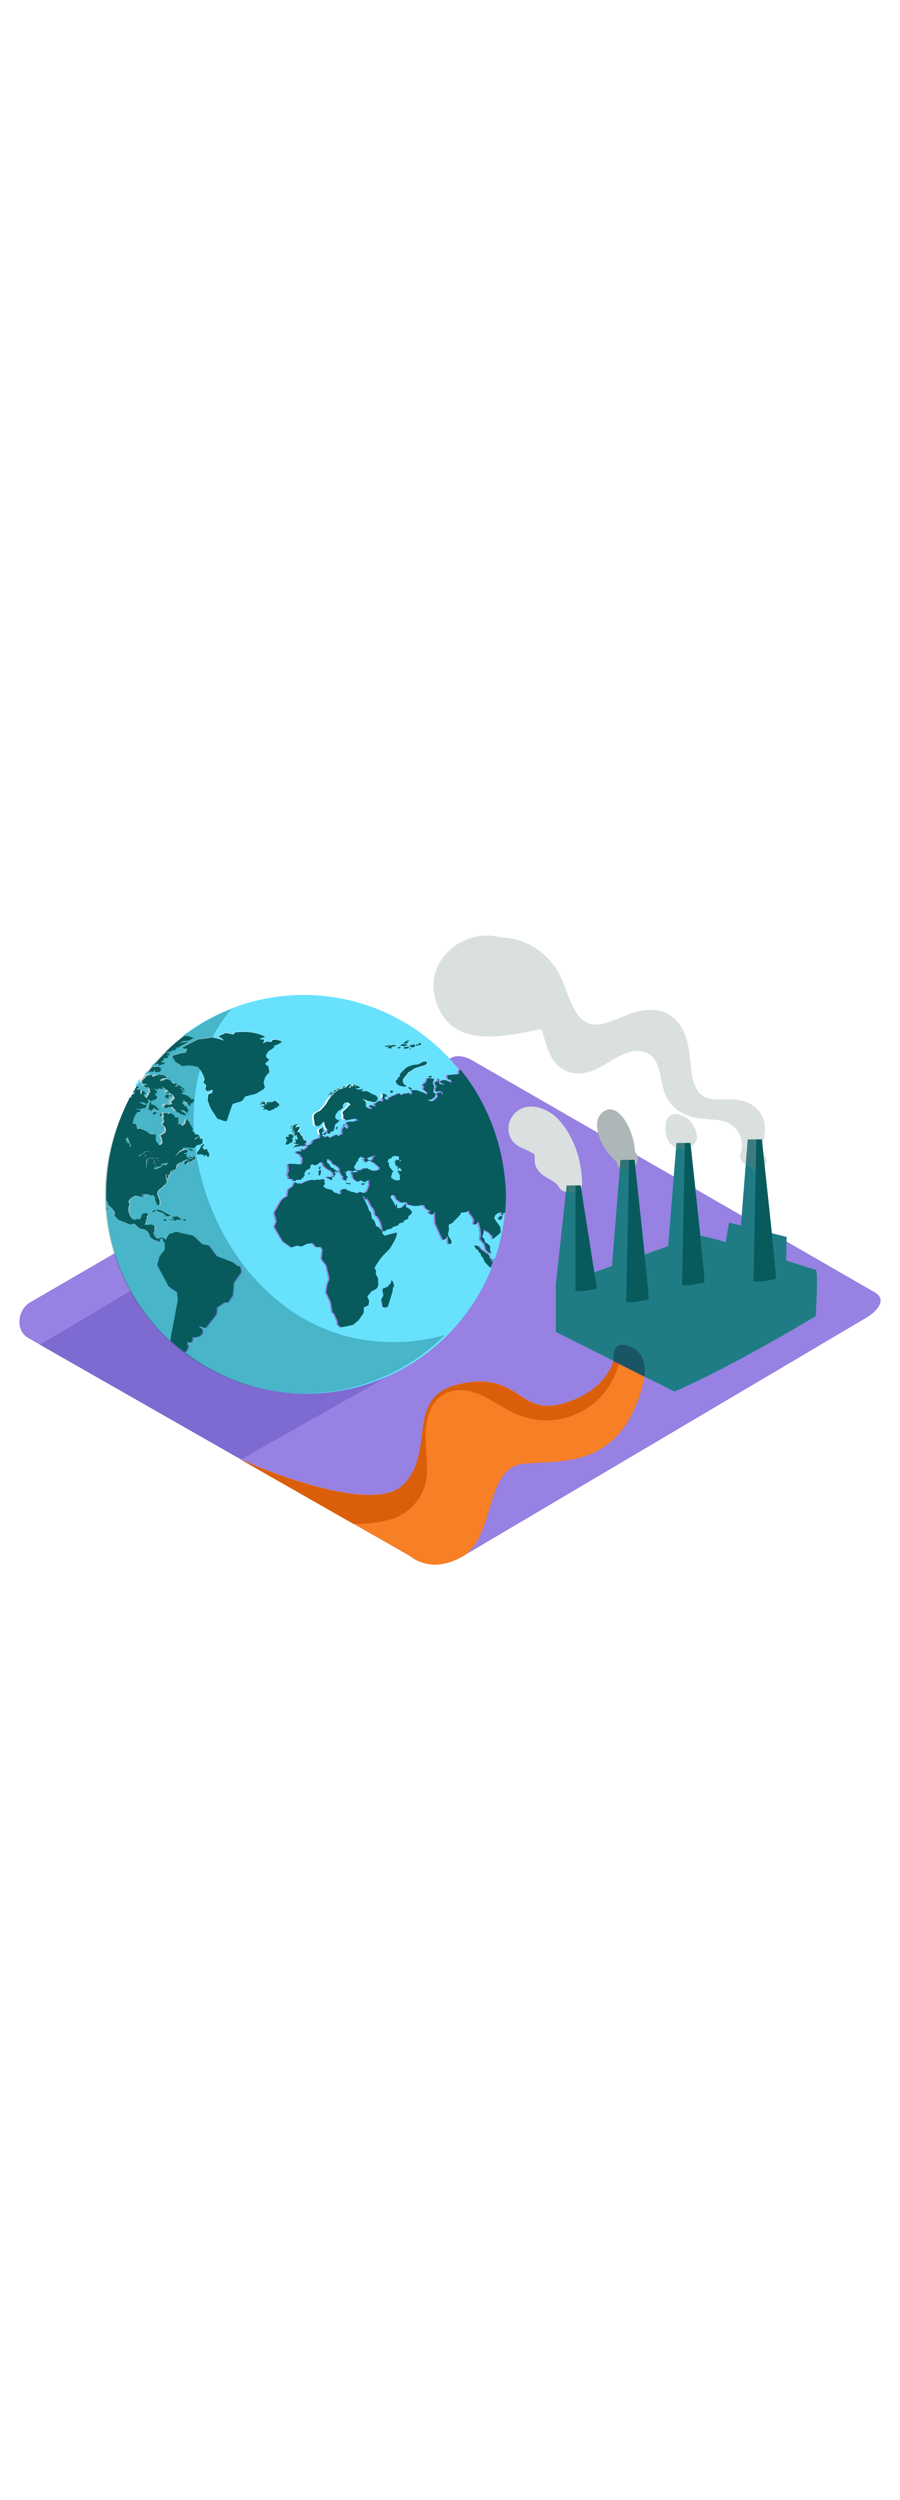 <svg version="1.1" id="Layer_1" xmlns="http://www.w3.org/2000/svg" xmlns:xlink="http://www.w3.org/1999/xlink" x="0px" y="0px" viewBox="0 0 500 500" style="width: 180px;" xml:space="preserve" data-imageid="global-warming-2-100" imageName="Global Warming 2" class="illustrations_image">
<style type="text/css">
	.st0_global-warming-2-100{fill:#9781E2;}
	.st1_global-warming-2-100{fill:#7D6BD1;}
	.st2_global-warming-2-100{fill:#68E1FD;}
	.st3_global-warming-2-100{fill:#075B5D;}
	.st4_global-warming-2-100{opacity:0.33;fill:#075B5D;enable-background:new    ;}
	.st5_global-warming-2-100{fill:#F77F26;}
	.st6_global-warming-2-100{fill:#DB5F0B;}
	.st7_global-warming-2-100{fill:#DAE0E0;}
	.st8_global-warming-2-100{fill:#AEB7B7;}
	.st9_global-warming-2-100{fill:#54447F;}
	.st10_global-warming-2-100{opacity:0.75;}
</style>
<path id="field_global-warming-2-100" class="st0_global-warming-2-100" d="M257.1,420.1l222.8-131.7c7.1-4,13.2-10.5,6.3-14.8L262.5,144.7c-3.4-2.1-8.4-3.4-11.9-1.5L16.8,279&#xA;&#9;c-7.1,4.1-8.4,15.6-1.3,19.7l212.2,121.2C236.8,425.2,247.9,425.2,257.1,420.1z"/>
<g id="globe_global-warming-2-100">
	<polyline class="st1_global-warming-2-100" points="220.1,317.5 133.9,366.3 22.2,302.6 104.7,253.5 &#9;"/>
	<path class="st2_global-warming-2-100 targetColor" d="M92.2,140L92.2,140H92H92.2z" style="fill: rgb(104, 225, 253);"/>
	<path class="st2_global-warming-2-100 targetColor" d="M75.2,161.2l-0.4,0.6c0.3-0.1,0.5-0.2,0.8-0.2C75.7,161.2,75.5,161.2,75.2,161.2z" style="fill: rgb(104, 225, 253);"/>
	<path class="st2_global-warming-2-100 targetColor" d="M73.8,165.9c-0.3-0.9-0.6-1.7,0.5-1.9c0.5-0.1,0.7-0.5,1.1-0.8s0.1-0.6,0-0.9l-0.9,0.4c0-0.1,0-0.2,0-0.2&#xA;&#9;&#9;c-0.6,0.9-1.1,1.9-1.7,2.9C73.1,165.6,73.4,165.7,73.8,165.9z" style="fill: rgb(104, 225, 253);"/>
	<path class="st2_global-warming-2-100 targetColor" d="M97.2,286.5l1.1-6c0.2-0.9,0.4-1.8,0.5-2.7c0-0.8-0.1-1.5-0.3-2.3c0-0.7-0.1-1.4-0.2-2&#xA;&#9;&#9;c-0.3-0.4-1.2-0.8-1.6-1.1l-2.3-1.6c-0.7-0.5-1.2-1.2-1.5-2l-2.9-5.4c-0.8-1.5-1.6-2.9-2.4-4.4c-0.5-0.9,0.3-2.6,0.6-3.5&#xA;&#9;&#9;c0.1-0.6,0.2-1.3,0.5-1.9l1.3-1.7c1-1.3,1.9-2,1.6-3.8c-0.1-0.4-0.3-0.6,0-0.9c0-0.3,0-0.6,0-0.8c0.1-0.6-1.1-1.1-1-1.6&#xA;&#9;&#9;s0.1-0.6-0.4-0.9s-0.4-0.2-0.8,0c-0.3,0.2-0.6,0.4-0.8,0.6c-0.1,0.1,0.3,0.6,0.3,0.8c-0.8,0.3-0.7,0.4-1.1-0.4&#xA;&#9;&#9;c-0.2,0.5-0.9-0.3-1.4-0.4c-0.2,0-0.4,0.2-0.5,0.1s-0.5-0.4-0.7-0.5c-0.7-0.4-1.3-0.8-1.8-1.4c-0.3-0.4-0.1-1.1-0.5-1.6&#xA;&#9;&#9;c-0.9-1.1-1.5-2-2.8-2.4c-1-0.3-2.6-0.4-3.4-1.1l-2.1-2c-0.4-0.4-1.1,0-1.6,0.2c-1.2,0.4-2.5-0.5-3.6-1l-2.8-1.1&#xA;&#9;&#9;c-0.3-0.1-0.9-0.2-1.1-0.4l-1.8-1.9c-0.6-0.6-0.2-0.9,0-1.7c0.2-0.5-0.8-1.5-1.1-2c-0.3-0.4-0.6-0.8-1-1.2l-2-1.8&#xA;&#9;&#9;c-0.2-0.1,0-0.6,0.1-0.8s-0.3-0.5-0.4-0.7s-0.3-0.4-0.4-0.5c0,1.2,0.1,2.5,0.2,3.7c0.3,0.2,0.6,0.6,0.5,0.9s-0.2,0.5-0.4,0.4&#xA;&#9;&#9;c2.2,27.9,14.9,53.9,35.5,72.9c0.1-1.4,0.3-2.7,0.5-4.1C95.9,293.1,96.6,289.8,97.2,286.5z" style="fill: rgb(104, 225, 253);"/>
	<path class="st2_global-warming-2-100 targetColor" d="M91.2,202.6c0.7,0.7,2.2-0.6,1.4-0.9l0.6-0.6c-0.4,0.2-1.3,0.9-1.7,0.7c-0.6-0.2-1.2,0.1-1.8,0.2&#xA;&#9;&#9;C88.6,203.7,90.7,202.2,91.2,202.6z" style="fill: rgb(104, 225, 253);"/>
	<path class="st2_global-warming-2-100 targetColor" d="M88.2,203.7c-0.4-0.1-0.9,0.1-1.2,0.4c-0.3,0.3-0.5,0.6-1,0.4c0.1-0.3,0.3-0.5,0.6-0.6&#xA;&#9;&#9;c-0.2-0.2-0.2-0.1-0.3-0.4c-0.3,0.4-0.6,0.8-0.8,1.3l0.7,0.2l-0.2,0.2c0.9,0.1,1.3-0.4,2.1-0.6c0.7-0.3,1.4-0.7,2-1.1&#xA;&#9;&#9;c0-0.2,0-0.3-0.2-0.5C90,203.3,88.6,203.7,88.2,203.7z" style="fill: rgb(104, 225, 253);"/>
	<path class="st2_global-warming-2-100 targetColor" d="M71.6,190.4c0,0.1,0,0.2,0,0.3c0.1,0,0.1-0.1,0.1-0.2c0.3,0.1,0.2,0.5,0.2,0.8c0.1-0.2,0.3-0.4,0.5-0.3&#xA;&#9;&#9;s-0.1,0.5-0.2,0.7c0.1-0.1,0.2-0.1,0.4-0.2c-0.4,0.3-0.5,0.8-0.3,1.2c0.1,0.4,0.4-0.1,0.4-0.3c0.1,0,0.2,0,0.3,0.1&#xA;&#9;&#9;c-0.2-0.4,0.2-0.8-0.1-1c-0.3-0.3-0.4-0.7-0.6-1.1c-0.2-0.5-1.2-2.7-0.8-2.9h-0.1c-0.1,0.2-0.2,0.1-0.4,0.2c0-0.2,0.2-0.4,0.4-0.5&#xA;&#9;&#9;c-0.1-0.1-0.1-0.1-0.2-0.2c-0.3,0.6-0.3,0.7,0.2,1.1c-0.3-0.2-1-0.5-1.2,0.1c-0.3,1-0.1,0.8,0.6,1c-0.8,0.2,0.2,1.1,0.4,1.5&#xA;&#9;&#9;l0.3,0.2C71.4,190.3,71.3,190.5,71.6,190.4z" style="fill: rgb(104, 225, 253);"/>
	<path class="st2_global-warming-2-100 targetColor" d="M278.6,230.2c0.1,0.3,0.1,0.9-0.5,0.6c-0.1-0.1-0.3-0.8-0.4-1c0.2,0,0.3-0.2,0.5-0.2c-0.6-0.5-1.4-0.6-2.1-0.2&#xA;&#9;&#9;c-0.5,0.4-1.7,1-2,1.7c-0.1,0.2-0.5,1.1-0.4,1.3l0.9,1.5c0.5,0.7,0.9,1.4,1.5,2c0.6,0.8,1,1.1,1,2.1c0,0.6,0.4,2.1-0.1,2.6&#xA;&#9;&#9;c-1.3,1.2-2.7,2.4-4.1,3.4c-0.5-0.5,0.2-1.2-0.2-1.6s-0.9-1-1.4-1.5c-0.6-0.8-1.5-1.4-2.6-1.4c0-0.3,0.1-0.6,0.1-0.8&#xA;&#9;&#9;c-1.1,0.1-0.9,0.2-1,1.4c-0.1,0.7-0.3,1.4-0.6,2c-0.1,0.3-0.1,0.6,0,0.9c0,0.6,0,0.5,0.6,0.4c0.3,0,0.6,1.7,0.7,2&#xA;&#9;&#9;c0.1,0.5,1.2,1,1.6,1.3c0.5,0.4,0.9,0.8,1.2,1.3c0.2,0.6,0,1.5,0.1,2.1c0.2,0.6,0.4,1.3,0.7,1.9c-0.8-0.2-1.6-0.7-2.2-1.3&#xA;&#9;&#9;c-0.7-0.6-0.8-0.9-1-1.8c-0.1-0.9-0.4-1.7-0.8-2.5c-0.7-0.7-1.3-1.4-2-2.1c-0.3-0.3,0.1-2,0.2-2.5c0-0.9-0.1-1.8-0.2-2.8&#xA;&#9;&#9;c-0.2-1.7-0.6-3.3-1.2-4.9l-1,1.3c-0.5,0.5-0.4,0.5-1.1,0.4s-0.6-0.1-0.5-0.9c0-0.3,0.3-1.2,0.2-1.5c-0.3-1-0.8-2-1.6-2.7&#xA;&#9;&#9;c-0.7-0.7-1.2-1.6-1.4-2.6c-0.4,0.3-0.9,0.9-1.4,0.9l-2.4,0.3c-0.1,0-0.6,0-0.7,0.1s0.1,0.7,0,0.9l-1.2,1.2&#xA;&#9;&#9;c-1.1,1.2-2.3,2.3-3.4,3.5c-0.5,0.3-1.1,0.6-1.6,0.8c-0.6,0.3-0.4,0.7-0.4,1.5c0.1,0.7,0.1,1.4,0,2.1c-0.1,0.5-0.6,1.4-0.4,2&#xA;&#9;&#9;c0.1,0.7,0.4,1.4,0.9,1.9c0.4,0.6,0.8,1.2,1,1.9c0.6,1.3-1.6,2.4-1.8,0.7c-0.1-0.7-0.1-1.5-0.1-2.2c0-0.8-0.2-0.9-0.8-1.4&#xA;&#9;&#9;c-0.1,0.5,0,1.1-0.4,1.4l-1.4,0.9c-1.3-2.4-2.4-4.9-3.5-7.4c-0.4-0.7-0.7-1.4-0.9-2.1c-0.1-0.6-0.1-1.1-0.1-1.7l-0.1-4.8l-1,1.4&#xA;&#9;&#9;c-0.3,0.5-0.4,0.4-0.9,0.4s-1.4-1.2-1.8-1.7c0.4-0.1,1.4,0,1.5-0.7c-0.3,0.1-0.5,0.1-0.8,0.1c-0.7-0.3-1.4-0.7-2-1.1&#xA;&#9;&#9;c-0.4-0.2-0.7-1.3-0.9-1.7s-3.6,0.3-4.2,0.3c-1.3,0-2.6-0.2-3.8-0.6c-0.5-0.1-1.2-0.1-1.4-0.6c-0.5-1-0.4-1.3-1.4-0.9&#xA;&#9;&#9;c-0.7,0.2-1.5,0.3-2.2,0.1c-0.5-0.1-0.9-0.8-1.4-1c-0.7-0.2-1.2-0.8-1.4-1.5c-0.3-0.6-0.4-1.4-1.1-1.5c-1.1-0.2-1.1-0.1-1.9,0.8&#xA;&#9;&#9;c-0.3,0.3,0.7,1.5,0.9,1.8c0.7,1.2,1.3,2.4,2,3.7l0.3-1.7c0.4,0.8,0.5,1.7,0.4,2.6c0.8-0.1,2.2,0.1,2.9-0.4c0.8-0.7,1.4-1.4,2-2.3&#xA;&#9;&#9;c0,0.7-0.1,1.8,0.4,2.2c0.3,0.3,0.7,0.5,1.1,0.7c0.3,0.1,0.7,0,0.9,0.4s0.4,1,0.6,1c0.5,0.1,0.3,0.4,0.3,0.9s-1.1,1.4-1.4,1.8&#xA;&#9;&#9;c0-0.2-0.1-0.3-0.2-0.5c-0.3,0.5-0.4,1.1-0.4,1.6c0,0.6-0.2,0.5-0.7,0.8l-1.6,0.7c-0.3,0.1-0.3,1-0.6,1.2s-0.6-0.2-0.9-0.1&#xA;&#9;&#9;l-1.1,0.5c-0.5,0.2-0.4,0.9-0.9,1.1l-2.6,0.9c-0.3,0.1-0.3,0.2-0.5,0.5s-0.5,0.3-0.8,0.4c-0.8,0.1-1.5,0.4-2.2,0.6&#xA;&#9;&#9;c-0.6,0.1-0.7,0.8-1.2,0.8c-0.9,0-1,0.2-1.2-0.8l-0.5-2.9c-0.3-1.4-1-2.7-1.8-3.8c-0.5-0.8-0.5-0.9-1.3-1.2c-0.5-0.2-0.5-1.6-0.6-2&#xA;&#9;&#9;c-0.2-0.7-0.5-1.4-0.9-2.1c-0.2-0.4-0.6-0.6-0.9-1l-1.5-2.8c-0.2-0.4-0.4-1.2-1-1.1c0.1-0.6,0.1-1.1,0.2-1.7&#xA;&#9;&#9;c-0.2,0.7-0.4,1.4-0.7,2c-0.7-0.7-1.3-1.6-1.7-2.5c-0.6,0.7,0.4,1.8,0.7,2.5c0.6,1.3,1.3,2.6,1.9,3.9c0.4,0.8,0.2,1.6,0.8,2.2&#xA;&#9;&#9;c0.2,0.2,0.8,0.7,0.9,1.1l0.3,1.9c0.1,0.4,0,1.1,0.3,1.4c0.4,0.3,0.8,0.7,1.2,1.1c0.5,1,0.8,2,1.1,3c0.1,0.3,1,0.3,1.2,0.5&#xA;&#9;&#9;c0.4,0.4,0.7,0.8,1.1,1.2c0.6,0.7,1.8,1.4,0.9,2.3c0.6,0.2,1.3,1.4,1.8,1.3l5-1.4c0.3-0.1,1.2-0.5,1.5,0c0.2,0.3-0.4,1.9-0.5,2.2&#xA;&#9;&#9;c-0.5,1.3-1.1,2.6-1.9,3.8c-0.5,1-1,2-1.8,2.9c-2,2.1-4.4,4.1-5.9,6.7c-0.4,0.6-2.5,3.5-2.2,4.1c0.5,0.6,0.7,1.4,0.6,2.2&#xA;&#9;&#9;c-0.2,0.7,0.1,1.4,0.6,1.9c0.9,1.2,0.6,3.2,0.7,4.7c0,1.2-0.7,2.3-1.8,2.9c-0.5,0.2-1.6,0.5-1.9,1l-1.4,1.8c-0.4,0.5-1,0.8-0.7,1.4&#xA;&#9;&#9;c0.2,0.5,0.9,1.5,0.8,2c0,0.8-0.1,1.6-0.3,2.4c-0.3,0.4-1.5,0.7-2,0.9c-0.7,0.3-0.6,0.7-0.6,1.5c0,0.7,0,1.4-0.2,2.1&#xA;&#9;&#9;c-0.8,1.3-1.7,2.5-2.6,3.7c-0.5,0.5-1.2,1-1.7,1.5c-0.3,0.3-1,1.1-1.4,1.2l-4.5,1l-2.1,0.4c-0.3,0.1-1-0.8-1.2-1&#xA;&#9;&#9;c-0.8-0.7-0.8-0.7-0.7-1.9c0-0.4-0.5-1.2-0.6-1.6l-1.1-2.6c-0.2-0.5-0.9-0.9-1.2-1.3s-0.3-1.5-0.3-1.8c-0.2-1-0.3-2-0.5-3&#xA;&#9;&#9;c-0.3-1.3-0.8-2.5-1.5-3.6c-0.4-0.8-0.8-1.6-1.1-2.4c-0.2-0.3,0.1-1,0.1-1.4c0.3-1.7,0.3-3.3,1.1-4.8s0.3-2.6,0-4l-1.1-4.8&#xA;&#9;&#9;c-0.1-0.5-0.8-1.1-1-1.4l-1.6-2.2c-0.3-0.4-0.1-0.9,0-1.4c0.1-1,0.2-2,0.3-3s0.1-0.9-0.3-1.6s-0.5-0.9-1.4-0.8&#xA;&#9;&#9;c-0.5,0-1.5,0.4-1.9-0.1l-1.7-2c-0.2-0.3-3.4,0.2-3.8,0.4l-2.2,1.1c-0.6,0.3-0.9,0.1-1.5,0c-0.5-0.2-1.2-0.3-1.8-0.2l-2.5,0.9&#xA;&#9;&#9;c-0.4,0.1-0.8-0.4-1.1-0.6l-2.4-1.7c-0.9-0.5-1.6-1.3-2.1-2.1c-1-1.8-2-3.5-3-5.2c-0.3-0.6-0.6-1.1-1-1.7c-0.1-0.3,0.4-1.2,0.5-1.5&#xA;&#9;&#9;c0.2-0.5,0.7-1.3,0.6-1.8c-0.2-0.8-0.4-1.7-0.6-2.5c-0.3-0.7-0.4-1.4-0.5-2.1c0.2-0.4,0.4-0.8,0.6-1.2c1-1.7,1.9-3.5,2.9-5.2&#xA;&#9;&#9;c0.6-1,1.6-1.8,2.7-2.3c0.6-0.4,0.9-0.4,1-1.1c0.1-0.9,0.3-1.9,0.4-2.8c0.2-1.1,2.3-1.3,2.8-2.4c0.3-0.7,0.4-1.8,1.2-2&#xA;&#9;&#9;c0.2-0.1,0.7,0.9,1.3,0.8c0.3,0,0.9-0.3,1.1-0.2s0.7,0.5,0.8,0.4c0.6-0.4,1.2-0.7,1.8-1c1.2-0.6,2.4-1,3.7-1.2&#xA;&#9;&#9;c0.4-0.1,0.8-0.2,1.1-0.1c0.3,0.2,0.6,0.3,0.9,0.3c0.3,0,0.6-0.4,0.9-0.4c0.3,0,0.6,0,0.9,0c0.7,0.2,1.4,0.1,2.1-0.2&#xA;&#9;&#9;c0.6-0.4,1.1,0.1,1.7,0.4c-0.4,1-0.5,1,0,1.9c0.2,0.4-0.7,1.1-1,1.4c0.5,0.4,1.1,1.2,1.7,1.4l3.1,0.8c0.8,0.2,0.6,1.1,1.4,1.4&#xA;&#9;&#9;s1.3,0.2,2,0.6c0.9,0.6,1.4,0.8,1.9-0.4c0.1-0.3-0.3-0.7-0.2-0.9s0.4-0.8,0.6-0.9c0.8-0.3,1.7-0.4,2.5-0.2c0.2,0.1,0,0.5,0.3,0.6&#xA;&#9;&#9;l1.4,0.3c0.4,0.1,0.4,0.3,0.6,0.6c0.1,0.2,0.5-0.2,0.6-0.2l2.2,0.7c0.5,0.3,1.2,0.2,1.7-0.1c0.9-0.4,0.9-0.6,1.8-0.1&#xA;&#9;&#9;c1,0.6,2.4,0.2,2.9-0.9c0,0,0-0.1,0.1-0.1c0.3-0.8,1.7-3.3,1.1-4.1c-0.4-0.5,0.4-1.6,0.2-1.8s-0.5,0.1-0.7,0.3s-0.5-0.3-0.7-0.2&#xA;&#9;&#9;s-0.5,0.6-0.8,0.8c-0.3,0.1-0.7,0.1-1,0c-0.6,0-0.9-0.7-1.5-0.8c-0.4-0.1-0.7-0.3-0.9,0.1s-0.2,0.5-0.7,0.6s-1.3-0.6-1.7-0.8&#xA;&#9;&#9;c-0.7-0.4-2-2.6-1.2-3.4l-0.8,0.1c-0.1-0.9,1-1.1,1.5-1.1c0.8,0.1,1.5-0.1,2.2-0.5l-0.8-0.4c0.1-0.4,1.1-0.2,1.5-0.2&#xA;&#9;&#9;c0.8,0.1,0.8-0.1,1.4-0.5c0.4-0.3,0.9-0.6,1.4-0.6c0.6,0.1,1.2,0.1,1.8-0.1c-0.1,0.2,0.1,0.5,0.4,0.6s0.3-0.4,0.7,0.2&#xA;&#9;&#9;c0.2,0.2,1.3,0.4,1.7,0.6c0.6,0.2,1-0.1,1.7,0c0.7,0,1.3-0.2,1.8-0.6c0.5-0.3,0.2-1.2-0.1-1.6c-0.4-0.5-1-0.6-1.5-1.1&#xA;&#9;&#9;s-0.9-1.1-1.6-1.2c-0.2-0.1-0.5-0.3-0.7-0.4c-0.3-0.2-0.5-0.4-0.8-0.6c0-0.1,0.2-0.3,0.2-0.3l0.8,0.1c-0.2-0.8,0.3-1.1,0.9-1.1&#xA;&#9;&#9;c-0.3-0.2-0.7-0.5-0.8-0.8h0.8c-0.2-0.6,0.6-0.2,0.7-0.5s-0.5-0.2-0.7-0.2c-0.7,0-1.3,0.2-1.8,0.7V198c-0.6,0.1-1.1,0.4-1.6,0.8&#xA;&#9;&#9;l0.1-0.3c-0.7-0.1-0.4,0.8-0.1,1.2s1,0.2,1.6,0.2c-0.4,0.8-0.9,0.2-1.4,0.4s-1.5,1.1-2,0.7c0.3-0.9-0.1-0.8-0.9-1.2&#xA;&#9;&#9;c0.4-0.2,1.8-0.7,0.8-1c-0.3-0.1-0.7-0.1-1,0c-0.2,0-0.5-0.3-0.7-0.5c0.4,0,0.9,0.2,1.1-0.2c-0.4,0.2-1.5-0.3-1.8,0s-1.1,1-1.2,1.4&#xA;&#9;&#9;c0,0.4-0.1,0.7-0.2,1.1c-0.1,0.2-0.7,0.2-0.8,0.4c-0.2,0.8-0.1,1.4-0.8,1.8s-0.5,1.1-0.2,1.7c0.2,0.4,1.2,0.8,1.1,1&#xA;&#9;&#9;c-0.2,0.5-1.1-0.1-1.4,0.2l-1.5,1.4c0-0.5,0.2-0.6,0.6-0.9c-0.3-0.1-0.6-0.1-0.9-0.3c-0.4-0.1-0.8-0.2-1.3-0.2&#xA;&#9;&#9;c-0.2-0.1-0.5,0.1-0.7,0.2s0.1,0.5,0,0.5c-0.4,0.3-0.7,0-1-0.2c-0.4,0.4,0,0.8,0.3,1.2c0.3,0.6,0.4,0.5-0.1,1&#xA;&#9;&#9;c0.6,0.4,1.3,0.6,1.2,1.5c-0.4-0.3-0.6-0.6-1-0.1c0.5,0.1,0.5,0.4,0.2,0.7s-0.2,0.4,0,0.9c-0.4-0.1-0.7,0-0.9-0.4s-0.4-0.2-0.7,0&#xA;&#9;&#9;c-0.3-1.1-0.5-1.2,0.3-1.9c-0.8,0-0.8-0.1-1.3-0.8c-0.3-0.4-0.5-1.1-0.8-1.4c-0.6-0.5-0.4-0.9-0.3-1.8s-0.2-0.8-0.8-1.2&#xA;&#9;&#9;c-0.7-0.7-1.6-1.3-2.6-1.6c-0.2,0-0.8-0.8-0.9-1c-0.1-0.6-0.4-1.1-0.9-1.4c-0.3,0.8-0.6,0.4-0.7-0.2s0-0.4-0.6-0.3s-1,0.2-0.6,0.9&#xA;&#9;&#9;c0.1,0.2-0.3,0.8,0.1,1.1c0.4,0.2,0.8,0.6,1.2,0.9c0.3,0.4,0.2,1,0.6,1.3s0.7,0.7,1.2,0.7c0.4,0,1,0,0.4,0.4c0.5,0.4,3,1.5,2.4,2.3&#xA;&#9;&#9;c-0.3-0.1-1-1.1-1.3-0.9c-0.2,0.2-0.4,0.5-0.4,0.8c-0.1,0.4,0.1,0.3,0.4,0.5c0.7,0.6-0.5,0.7-0.5,1.1c0.1,0.5-0.9,1.4-0.9,0.6&#xA;&#9;&#9;c-0.5,0.3-0.6,0.9-0.4,1.4c0,0,0,0,0,0c0.2,0.5-0.8,0.7-0.9,0.3c-0.2-0.7-2.6-0.6-1.7-1.7c0.6,0.2,1.2,0.3,1.8,0.2&#xA;&#9;&#9;c0.4,0,0.9-0.1,1.2-0.3c0.3-0.2,0-0.4,0.4-0.6s-0.3-1.6-0.5-1.6s-0.7,0-0.6-0.4c0-0.2-0.1-0.4-0.3-0.4c-0.1,0-0.2,0-0.3,0.1&#xA;&#9;&#9;c0.1-0.3-0.7-0.9-1-0.8c-0.5,0.1-0.8-0.4-1.2-0.8c-0.7-0.6-1.6-1-1.8-1.9s-0.2-0.9-0.9-1.3c-0.4-0.2-0.8-0.3-1.1,0&#xA;&#9;&#9;c-0.7,0.6-1.5,1.2-2.3,1.6l-1.9-0.6c-0.3-0.1-0.8,0.6-1.1,0.8s0.3,1.1,0,1.4s-1.1,0.6-1.4,0.7c-1,0.5-1.3,1.4-2,2.4&#xA;&#9;&#9;c-0.2,0.3,0.6,0.6,0.2,1.1c-0.2,0.3-0.9,0.8-0.7,1.2c-0.2,0.1-0.8,0.1-0.9,0.3s-0.4,0.8-0.6,0.8c-0.7,0-1.3,0-2,0&#xA;&#9;&#9;c-0.6,0-0.9,0.7-1.4,0.8s-1.2-0.8-0.6-1.2c-0.5,0.2-0.7-0.6-1.4-0.2s-0.9-0.1-1.3,0.2c0.1-0.4,0.1-0.7,0.1-1.1c0-0.2,0-0.4,0-0.6&#xA;&#9;&#9;s-0.2,0.1-0.3-0.1c-0.4-0.6-0.1-0.7,0-1.4s0.6-1.6,0.4-2.3c-0.2-0.6-0.2-1.2,0-1.8c-0.4,0.3-0.6-0.3-0.4-0.6s0.8-0.3,1-0.4&#xA;&#9;&#9;c0-0.1-0.1-0.1-0.1-0.2c0.6-0.6,0.9,0.2,1.4,0.1c0.6-0.2,1.2-0.2,1.8,0c0.6,0.2,1.1-0.1,1.6,0.1c0.5,0.2,0.9,0.2,1.4,0.1&#xA;&#9;&#9;c1-0.2,0.9-2.2,0.9-3s0.1-1-0.6-1.2c-0.4-0.1-0.5-0.9-0.4-1.1c-0.4,0.1-0.2-0.1-0.4-0.2s-0.6-0.1-0.7-0.2c-0.3-0.2-0.4-0.4-0.8-0.4&#xA;&#9;&#9;c-0.3,0.1-0.5-0.1-0.6-0.3c0.1,0,0.2-0.1,0.3-0.1c-0.3-0.1-0.4-0.3-0.4-0.6c0.4,0,0.9,0,1.3-0.2c0.8-0.6,0.3,0.4,0.8,0.3&#xA;&#9;&#9;c0.2,0,1.1-0.2,1.1-0.5c-0.1-0.4-0.2-0.8-0.4-1.2c0.2,0,0.6,0,0.7,0.2s0.1,0.3,0.4,0.4c0.5,0.1,0.9,0,1.4-0.2&#xA;&#9;&#9;c-0.1,0-0.3-0.1-0.4-0.1c0.3-0.4,0.8-0.6,1.2-0.7c0.6-0.3,0-0.7,0.3-1.2c0.1-0.2,1.1-0.4,1.3-0.6c0.4-0.2,0.8-0.2,1.3-0.2&#xA;&#9;&#9;c-0.2-0.1-0.7-0.1-0.7-0.3c0,0,0.5-0.1,0.5-0.1s0-0.3,0.1-0.4c0.3-0.3,0.4-0.8,0.5-1.2c0.1-0.3,0.5-0.2,0.6-0.4&#xA;&#9;&#9;c0.5-0.6,1.1-0.3,1.7-0.5c0.1,0,0-0.3,0.2-0.4l0.5-0.1c0.3,0,0.6,0,0.8,0.1c-0.1-0.5,0.3-0.4,0.7-0.4c-0.2-0.1-0.7-0.5-0.5-0.7&#xA;&#9;&#9;c0.4-0.3,0-0.3-0.1-0.8s0.1-0.7-0.3-1.1s-0.2-0.4-0.3-0.9c0-0.7,0.1-1.6,0.9-1.6c0.6,0,1.1-0.6,1.6-0.9c-0.4,0.6-0.6,1.8,0.3,2&#xA;&#9;&#9;c-0.5,0.8-1.4,1.1-1.3,2.1c0.1,0.8,0.9,1.4,1.6,1.1c-0.1,0.2-0.2,0.4-0.3,0.6c0.7,0.4,1.3-0.6,1.9-0.7c0.4,0.1,0.7,0.3,0.9,0.6&#xA;&#9;&#9;c0.1,0.4,0.5,0.5,0.8,0.7c0-0.1,0.1-0.3,0.1-0.4l-0.6-0.1c0.4-0.3,2-0.3,2.2-0.7c0.6-0.7,1.7-0.9,2.6-0.5c-0.1,0-0.3-0.1-0.4-0.2&#xA;&#9;&#9;c0,0.7,0.9,0.8,1.3,0.4c0.1-0.1,0.2-0.5,0.3-0.6s0.3,0,0.4-0.1s0.5-0.3,0.7-0.6c-0.1,0.2-0.2,0.5-0.4,0.6c1.1,0.5,0.4-1.5,0.4-2&#xA;&#9;&#9;c0-0.4,0.1-0.7,0.3-1c0.2-0.3,0-0.7,0.4-1c1-0.8,1.2,0.9,2,0.9c0.4,0,0.7-0.6,0.6-0.9s0.2-1.2,0.1-1.2s-0.3,0.2-0.4,0.1&#xA;&#9;&#9;c-0.2-0.2-0.3-0.3-0.4-0.5c-0.1-0.1-0.3-0.9-0.2-1c0.7-0.4,1.5-0.6,2.3-0.6l1.7,0.2c0.8,0.1,0.1-0.2,0.6-0.5&#xA;&#9;&#9;c0.3-0.2,0.7-0.1,1.1-0.3s0.8,0.1,1.1,0.1c-0.2-0.5-1.2-0.7-1.7-0.9c0.1-0.1,0.1-0.3,0.2-0.4c-1.6,0.3-3.2,0.7-4.9,1&#xA;&#9;&#9;c-0.2,0-0.8,0.3-0.9,0.1c-0.2-0.4-0.5-0.7-0.9-0.8c-0.6-0.2-0.6-0.2-0.5-0.9c0.1-0.4,0.1-0.8,0-1.2c-0.2-0.5-0.3-1-0.4-1.5&#xA;&#9;&#9;c0.1-0.3,0.7-0.8,0.9-1c0.5-0.6,1.2-1,1.7-1.6c0.3-0.3,0.6-1.1,1-1.2s0.8,0.2,0.6-0.5c-0.2-0.7-0.9-1.2-1.6-1.2&#xA;&#9;&#9;c-1.1,0-1.2-0.1-2,0.8c-0.5,0.6-0.7,1-0.3,1.7s-2.6,2.2-2.9,2.5c-0.8,1-2,2.5-1.2,3.9c0.3,0.6,1.3,0.6,1.7,1.3&#xA;&#9;&#9;c0.2,0.5-0.6,0.9-1,1.2c-0.6,0.5-1.1,0.8-1.2,1.6c0,0.8-0.2,1.6-0.4,2.3c-0.4,0.9-1,0.9-1.8,1c-0.3,0.1-0.3,0.4-0.4,0.7&#xA;&#9;&#9;s-0.3,0.2-0.7,0.3c-0.5,0-0.6,0.2-0.7-0.4c-0.1-0.3-0.1-0.7-0.1-1.1c0.2-0.6-0.6-1.3-1-1.8c-0.1-0.2-0.1-0.6-0.2-0.8&#xA;&#9;&#9;c-0.2-0.3-0.3-0.7-0.5-1c-0.1-0.3,0.2-0.8-0.1-0.9s-0.4-0.6-0.4-0.9c-0.2,0.8-0.4,0.9-1,1.4c-0.4,0.3-0.8,0.8-1.3,1.1&#xA;&#9;&#9;c-0.7,0.4-2.6,0.2-2.6-0.9c0-1.4-0.6-2.7-0.5-4.1c0.1-1.2,0.1-1.2,1-1.9c0.5-0.4,1-0.7,1.5-0.9c0.6-0.2,1.2-0.6,1.7-1.1&#xA;&#9;&#9;c0.4-0.5,0.9-1,1.4-1.5c0.9-1.1,1.7-2.2,2.3-3.5c0.8-1.1,1.7-2.2,2.7-3.2c0.8-1.1,1.8-2,3-2.7c1.4-0.6,2.7-1.1,4.2-1.5&#xA;&#9;&#9;c0.6-0.2,0.8-1,1.3-1.3c0.5-0.3,1.1-0.4,1.7-0.3c-0.6,0.5-1,1.3-1.2,2.1c0.6-0.1,1.2-1.2,1.6-1.7l0.2,0.9c0.3-0.4,0.6-0.8,0.8-1.1&#xA;&#9;&#9;c0.1-0.2,0.8,0,1,0c-0.2,0.3-0.3,0.6-0.5,0.9c0.7,0.6,0.3-0.8,0.9-0.6l1.9,0.8c0.5,0.2-0.5,0.7-0.7,0.8c-0.5,0-1,0-1.6-0.1&#xA;&#9;&#9;c0.2,0.4,0.7,0.3,0.9,0.8c0.1,0.1,0.7-0.1,0.9-0.1c0.5,0.1,1.1,0.3,1.4-0.2c0.2-0.2,0.8,0.3,1.1,0.4c-0.1,0.5-0.6,0.2-1,0.1&#xA;&#9;&#9;c-0.2,1.1,1.7,0.6,2.1,0.7c0.9,0,1.7,0.3,2.4,0.8c0.8,0.5,1.7,0.9,2.5,1.2c0.8,0.2,1.5,0.7,1.9,1.5c0.3,0.8,0.2,0.8-0.2,1.5&#xA;&#9;&#9;c-0.3,0.4-0.4,0.7-0.8,0.8c-0.7,0.3-1.6,0.4-2.3,0.1c-1.8-0.4-3.5-0.9-5.1-1.7c0.5,0.5,1.9,1.5,1.9,2.2s-0.1,2.3,0.6,2.6&#xA;&#9;&#9;s1.8,1.2,2.6,0.9c0.4-0.2,0.2-0.9-0.2-0.9s-0.6-0.4-1-0.8c0.7-0.6,0.8-0.5,1.6-0.2l2.1,0.7c-0.2-0.5-0.4-1.1-0.6-1.6&#xA;&#9;&#9;c0.5-0.4,1.1-0.7,1.6-1.1c0.3-0.2,0.8-0.8,1.1-0.6l1.7,0.5c0.1-0.3,0.3-0.9,0.2-1.2c0-0.1-0.6-1-0.6-0.9c0.1-0.5,0.3-1.1,0.4-1.6&#xA;&#9;&#9;c0-0.2-0.6-0.7-0.7-0.9l2.1,0.3c0.5,0.1,0.9,0.9,1.2,1.3c-0.4,0-1.4-0.1-1.5,0.3c-0.3,0.5,0.3,0.9,0.6,1.3s0.9,0.2,1.4,0.1&#xA;&#9;&#9;s0.2-0.6,0.5-1c0.2-0.2,0.8-0.3,1-0.4l1.9-0.9l2.9-1.3c0.3,0.9,0.3,0.9,1.1,1.1c0.5,0.1,0.8-0.9,1.3-0.8c0.6,0.2,1.2,0.1,1.8-0.1&#xA;&#9;&#9;c0.5-0.3,1.2-0.4,1.7-0.1l-0.4,0.6c0.9,0.3,0.8,0.3,1.4-0.5s0.2-0.8-0.4-1.5c1.4-0.5,2.9-0.4,4.3,0.1l2.6,1&#xA;&#9;&#9;c0.6,0.4,1.2,0.8,1.8,1.3c0-0.3,0.4-1.4,0.1-1.6l-1.9-1.4c-0.4-0.3,0.2-1.2,0.4-1.6s-0.8-0.7-1.1-0.9l1.9-1.5&#xA;&#9;&#9;c0.4-0.3,0.6-1.5,0.8-2.1s3.2,0,3.8,0.1c-0.3,0.7-0.5,1.4-0.8,2.2c-0.1,0.4,0.5,1.2,0.7,1.6c0.3,0.6-0.7,3.5-0.2,3.8s1.3,0.5,1,1.2&#xA;&#9;&#9;c-0.2,0.4-0.4,1.4-0.8,1.7l-2,1.2c-0.3,0.2-1.2-0.1-1.5-0.2c0.7,0.8,1.9,1.2,2.9,0.9c0.9-0.3,1.9-1.6,2.6-2.2s-1.2-1.9,0.4-2.4&#xA;&#9;&#9;c0.3-0.1,1.2-0.6,1.4-0.3l1.2,1.4c-0.1-0.6,0-1.2-0.5-1.6c-0.4-0.4-1-0.5-1.5-0.4c-0.2,0-1.7,0.4-1.8,0.2c-0.1-0.4-0.5-1.2-0.3-1.6&#xA;&#9;&#9;s0.8-1.2,0.5-1.7s-1.1-1.2-0.8-1.6s0.9-0.7,1.6-1c0.4-0.2,0.1-1.2-0.1-1.5c0.3-0.1,1,0.8,0.8,1.2c-0.5,0.9-0.4,0.9,0.1,1.7&#xA;&#9;&#9;c0.3,0.6,2.8,0.6,3.4,0.6c-0.9-0.3-1.8-0.7-2.6-1.1c-1-0.5,0.7-1.2,1.1-1.3c1.2-0.4,1.7-0.1,2.9,0.4c0.4,0.2,0.7,0.4,1,0.6&#xA;&#9;&#9;c0.3,0.2,0.8,0,1.1,0c-0.1-0.5-0.2-0.9-0.5-1.3c-0.2-0.2-1.1-0.2-1.4-0.2s-0.5-1.8-0.6-2.3l4-0.4l2.3-0.2c0.5-0.1,0.3-0.6,0.3-1.1&#xA;&#9;&#9;c0-1,0-1,0.7-1.4h0.1c-37.6-46.9-105.8-55.2-153.6-18.6c0.5-0.1,1.1-0.1,1.7,0c1.3,0.2,2.5,0.6,3.7,1c-0.9,0.5-2.2,1.6-3.2,1.6&#xA;&#9;&#9;l-4.3,0.3l1.9,0.3l-3.3,1l5.5-1.1c-0.1,0.9-2.5,1.5-3.2,2c-0.6,0.5-1.2,0.9-1.9,1.2l-2,0.2l1.3,0.1c-0.4,0.4-0.8,0.8-1.3,1.1&#xA;&#9;&#9;c-0.4,0.2-1-0.1-1.4-0.2c0.1,0.2,0.1,0.4,0.2,0.7c-1.2,0.2-2.3,0.4-3.5,0.5l0,0c0.7,0,2.3-0.1,2.2,0.6h-2c0.5,0.1,2,0.2,2,0.9&#xA;&#9;&#9;l-1.8,0.2l1,0.6c-0.3,0.5-0.8,0.9-1.3,1c-0.4,0.1-1.2-0.4-1.4-0.2s0.7,0.5,0.1,1c-0.2,0.2-1.3,1-1.1,1.3s0.3,0.3,0.6,0&#xA;&#9;&#9;s0.4-0.1,0.7,0.1s0.2,0.6,0.2,0.8s-0.5,0.3-0.6,0.3s-0.4-0.2-0.5-0.2s-0.2,0.4-0.4,0.4l-1.8,0.5c0.1-0.5,0.3-0.7-0.1-1&#xA;&#9;&#9;s-0.5,0.3-0.9-0.1c0,0.6-0.6,0.5-1,0.2c-0.5,0.6-1,1.2-1.5,1.8h0.1c0.6-0.2,1,0.1,1.5-0.1c1.2-0.3,2.5,0.1,3.4,1l-0.7,0.5&#xA;&#9;&#9;c0.3,0,0.6,0.1,0.9,0.4c-0.5,0.2-0.7,0.1-0.9,0.7c-0.1,0.3-1.2,0.3-1.5,0.3c-0.4,0-0.8,0-1.1-0.2c-0.5-0.2-0.1-0.9-0.8-0.9&#xA;&#9;&#9;c0,0.2,0.1,0.5,0.1,0.8c-0.5,0.1-1.4,0.5-1.6-0.2c-0.2,0.7-1,0.5-1.3,0.1c0,0.1,0,0.3,0,0.4h-0.5c-0.6,0.7-1.1,1.4-1.7,2.2&#xA;&#9;&#9;c0.2-0.2,0.4-0.3,0.7-0.4c0.9-0.4,1.9-0.5,2.8-0.3c-0.1,0.3-0.1,0.6-0.2,0.9c0.8-0.2,1.6-0.4,2.3-0.8c0.4-0.1,0.7-0.1,1.1,0&#xA;&#9;&#9;c0.4,0,0.3,0.6,0.6,0.9s0.4,0.3,0.6,0.7c0.3,0.6,0.2,0.6-0.1,1.3s0.2,0.5,0.4,0.2c0.6-0.6,0.5-0.5,1.1-0.1c0.2,0.1,0.7-0.6,0.9-0.7&#xA;&#9;&#9;s0.9-0.2,1.2-0.2c0.8,0,1.5,0.3,2.1,0.8c0.4,0.4,1.3,1.8,1.7,1.7c0.6-0.2,1.8-0.4,2.1,0.5c-0.2,0.1-1.2,0.6-1.1,0.8&#xA;&#9;&#9;c0.2,0.6,0.9,0.1,1.1-0.4s2.4,0.8,2.8,1c-0.2,0.6-1,0.6-1.5,0.7c0.4,0.1,0.8,0,0.7,0.5c0.4-0.2,0.9-0.3,1-0.9&#xA;&#9;&#9;c0.3,0.2,0.9,0.5,0.9,1c-0.5-0.1-1.1,0.1-1.5,0.4c0.3,0.2,0.6,0.3,1,0.3c0.7-0.1,0.6-0.1,0.8,0.6l-1.3-0.3c0,0.3,0.1,0.6,0.1,0.9&#xA;&#9;&#9;l-0.9,0.1c1.1,0.5,2.1,0.9,3.2,1.3c0.4,0.1,0.8,0.4,1.1,0.8c0.5,0.5,0.8,0.5,1.4,0.6c-0.2,0.2-0.3,0.4-0.4,0.7&#xA;&#9;&#9;c0.5-0.1,1.1-0.1,1.6,0c0.7,0.3,0.4,0.7,0.3,1.4c-0.3-0.1-0.8-0.3-1.1,0l0.8,0.4c-0.8,0.4-1.1,0.8-1.8,0.3c0.1,0.6,0.1,1.2,0,1.7&#xA;&#9;&#9;c-0.8-0.3-1.5-0.9-2-1.6c0.4-0.2,1-0.2,0.8-0.8c-0.2,0.1-0.8,0.4-1,0.4s-0.7-0.7-1-0.9s-0.6-0.2-0.9,0.1c-0.3,0.5,0.3,0.5,0.3,1&#xA;&#9;&#9;l-0.8-0.1c0.1,0.3,0.2,0.6,0.3,0.9c0.4-0.2,0.5-0.4,0.7,0.1s0.3,0.8,0.4,1.2c0.1-0.6,0.4-0.4,0.8-0.2s0.4,0.4,0.5,0.9&#xA;&#9;&#9;s0.5,0.3,0.7,0.7c0.1,0.4,0.2,0.9,0.2,1.3l-0.5-0.7c-0.3,0.5,0.5,0.7,0.2,1.2c-0.1-0.1-0.3-0.1-0.4-0.1c0.1,0.2,0.2,0.4,0.2,0.6&#xA;&#9;&#9;c-0.2,0.1-0.8-0.7-1.1-0.9l-1.8-1c0.1,0.2,0.1,0.4,0.2,0.5l-1.1-0.5l0.6,1.1c0.2,0.2,0.7,0.2,0.9,0.4l1.1,0.8&#xA;&#9;&#9;c0.4,0.3,0.2,0.4,0.2,0.9l-3-0.8c-0.4-0.1-0.3-0.6-0.6-0.6l-1.5-0.4c0-0.1,0.1-0.2,0.2-0.3c-0.5,0-0.9-0.2-1.3-0.5l0.8-0.4&#xA;&#9;&#9;c-0.5-0.3-1-0.2-1.3-0.6c-0.5-0.8-0.5-1.3-1.3-0.8c0-0.3-0.2-0.5-0.5-0.5c0,0.1-0.1,0.3-0.1,0.5c-0.4-0.1-1-0.4-1.3,0&#xA;&#9;&#9;s-1,0.2-1.5,0.3c-0.3,0-0.9-0.6-0.7-0.9s0.9-0.6,0.8-1.1c0.8,0.2,1.5,0.3,2.3,0.2c0.2-0.1,1.3-0.2,1.4-0.4c0.1-0.4-0.7-0.8-0.8-0.9&#xA;&#9;&#9;l1.9-1.9c0.2-0.2,0.4-0.3,0.3-0.5l-0.8-1.5c-0.4-0.7-1.2-0.5-1.6-1.2c-0.3-0.5-0.2-0.5-0.8-0.3l-1.2,0.4c0-1,0.2-0.8,1-1.1&#xA;&#9;&#9;c-0.4-0.4-1.4-1.6-2-1.1c0-0.2-0.1-0.5-0.2-0.8s-0.5,0-0.6,0c-0.4-0.2-0.4-1.1-1-0.6c0.5,0.1,0.6,0.4,0.8,0.9&#xA;&#9;&#9;c-1.1,0.2-2.2,0-3.2-0.4l0.9,0.9c-0.4,0.1-0.5-0.4-0.9-0.4c-0.1,0-0.2,0.4-0.4,0.3l-0.7-0.3c-0.8-0.2-1.6-0.2-2.5-0.1&#xA;&#9;&#9;c-0.4,0-0.8-0.1-1.1-0.3c-0.4-0.4,0.2-0.6-0.7-0.6c-0.4,0-0.6,0.4-1,0.1c-0.6-0.3-1.1-0.8-1.5-1.4l2.3,0.2&#xA;&#9;&#9;c-0.8-0.8-1.5-0.7-2.6-0.8c-0.1-0.4-0.2-0.9-0.3-1.4c-0.1-0.4,0.4-1.1,0.6-1.5c0-0.1,0-0.1,0-0.1c-1,1.4-2,2.9-3,4.4&#xA;&#9;&#9;c0.3,0.4,0.7,0.7,1,1l-1.4,0.9c0.4,0.2,0.8,0.5,1.2,0.2s0.8,0.1,1.2,0.3l-0.7,0.4c0.4,0.4,0.7,0.4,0.5,1s-0.2,0.7,0.3,1&#xA;&#9;&#9;c0.3-0.3,0.5-0.8,0.5-1.2c0-0.2,0.2-1.1,0.6-0.8s1.1,0.5,1.1,0.8c0.1,0.5,0.4,1.1-0.2,1.3c0-0.1-0.1-0.2-0.1-0.4&#xA;&#9;&#9;c-1.3,0.7,1.6,3.2,1.7,1.9c0-0.4,0-0.6,0.3-0.9s0.6-0.4,0.6-0.6c0-1,0-1,0.9-1.4c-0.3-0.5-0.7-0.8-0.5-1.4s0.5-0.5,1-0.4&#xA;&#9;&#9;c0.4,0.1,1.4,0,1.7,0.3c0.3,0.5,0.8,0.7,1.3,0.8c-0.3,0.5,0.2,0.9-0.1,1.3c-0.2,0.2-0.9,0.1-1.2,0.2c0.2,0.5,0.5,1,0.9,1.4&#xA;&#9;&#9;c0.4,0.4,0.7,0.8,0.2,1.4c-0.5,0.4-1,0.7-1.6,1c-0.4,0.3-0.7-0.3-1.1-0.6c0.2,0.4,0.3,0.8,0.5,1.2l-0.8-0.4c0,0.1,0.1,0.2,0.1,0.3&#xA;&#9;&#9;l-0.8-0.2c-0.2,0,0-0.5-0.2-0.5c-0.4,0-1-0.2-1.2,0.3l0.8,0.5c-0.2,0.5-0.5,0.9-0.9,1.2c-0.6,0.4-0.8,0.1-1.5-0.3&#xA;&#9;&#9;c-0.9-0.4-2-0.6-3-0.5l2.4,1.1c0.7,0.2,1.4,0.3,2.1,0.3c-0.2,0.4-0.7,1.6-1,1.7c-0.2,0.1-0.6,0.4-0.8,0.3s-0.6-0.1-0.9,0&#xA;&#9;&#9;c-0.8,0.6-0.9,0.6-1.9,0.3c-0.6-0.2-1.2-0.3-1.8-0.5l1.2,0.6c-0.1,0.1-0.1,0.2-0.2,0.3c0.4-0.2,0.9-0.1,1.3,0.2&#xA;&#9;&#9;c0.3,0.2,0.8,0.6,0.3,0.9c-0.4,0.2-0.9,0.3-1.4,0.2c-0.2,0-0.5,0.7-0.6,0.8c-0.6,0.7-1.1,1.6-1.4,2.5c-0.2,1.1-0.4,2.1-0.7,3.1&#xA;&#9;&#9;c0.4,0.1,1.3,0.1,1.7,0.4s0.6,1.5,0.7,2c0.3,0.9,0.5,0.5,1.3,0.4c0.5,0,0.9,0.1,1.3,0.4c1.1,0.4,2.2,0.9,3.2,1.6c0.3,0.2,1,1,1.4,1&#xA;&#9;&#9;l1.8,0.2c0.2,0,1.4,0,1.4,0.3c0,0.9-0.1,1.7-0.1,2.5c-0.1,1.2,1.1,2.1,1.8,2.9s2.1-0.7,2-1.4s-0.2-1.5-0.4-2.2&#xA;&#9;&#9;c-0.1-0.4-0.6-0.9-0.8-1.3c0.7-0.5,2.2-1,2.7-1.8s0.6-2.5,0-3c-0.4-0.4-0.8-0.8-1.1-1.2c-0.5-0.7-0.6-0.6,0-1.1s0.7-0.5,0.4-1.4&#xA;&#9;&#9;c-0.1-0.5-0.4-1-0.3-1.5c0.3-0.6,0.3-1.3,0-1.9c-0.2-0.5,0.2-0.7,0.7-0.8c1-0.1,1.9,0.8,2.9,0.3c0.6-0.3,0.8,0,1.4,0.4&#xA;&#9;&#9;c0.3,0.2,1,0.5,1.1,0.9c0.1,0.6,0.5,1,1.1,0.9c0.5,0,0.9,0.1,1.3,0.4c-0.3,0.4-0.4,0.6-0.3,1.1c0.1,0.5,0.1,0.9,0,1.4&#xA;&#9;&#9;c0.1,0,0.3,0,0.4,0c-0.2,0.3-0.9,0.8-0.6,1.1c0.6-1.9,2.9,2.3,3.4-0.3c0.1,0.1,0.3,0.1,0.4,0.2c0.4-0.5,0.6-1.1,0.6-1.7&#xA;&#9;&#9;c-0.1-0.4,0.6-1.3,1-1.2l-0.2,0.7c1,0,1.7,2.1,2.1,2.9c0.3,0.4,1.1,1.4,1.1,1.9c0,0.3-0.5,0.7-0.4,1s0.5,0.4,0.6,0.5&#xA;&#9;&#9;s0.7,0.4,0.8,0.6s-0.1,0.6,0.3,0.7c0.6,0,1.2,0.1,1.7,0.5c0.4,0.3,1.3,0.7,0.3,0.9c-0.5,0.1-1.1,0.3-1.6,0.5&#xA;&#9;&#9;c0.3,0.1,0.7-0.1,1.1-0.2c-0.2,0.4-1,0.5-1.4,0.6s-0.3,0.9-0.1,0.6c0.2-0.2,0.4-0.3,0.6-0.4c0.2-0.1,0.2-0.2,0.3-0.3&#xA;&#9;&#9;c0.4-0.2,0.8-0.3,1.2-0.4c-0.2,0-0.3-0.1-0.4-0.2c0.3,0,0.9,0,1,0.4s-0.3,0.4-0.1,0.8c0.3-0.6,0.8-0.3,1.3-0.1s0.1,1,0,1.2&#xA;&#9;&#9;c-0.2,0.5,0.4,0.6,0,1.2c-0.3,0.3-0.7,0.6-1.2,0.7c-0.4,0.1-0.8,0-1.3,0.2c-0.4,0.2-0.8,0.5-1,0.8c-0.6,0.7-1.5,1-2.4,0.8&#xA;&#9;&#9;c-1-0.1-2.1-0.1-3.1-0.1c-1,0.1-1.9-0.3-2.2,1c-0.1,0.3-1,0.4-1.2,0.6c-0.4,0.4-0.8,0.7-1.1,1.2c-0.5,0.7-1.1,1.4-1.7,2&#xA;&#9;&#9;c1.3-0.6,2-2,3.2-2.6c0.9-0.4,3.2-1.8,3.9-0.2c-0.1,0-0.2-0.1-0.3-0.1c0.6,0.4-0.2,0.8-0.6,1s-0.8-0.3-1.2,0.1&#xA;&#9;&#9;c0.2,0,0.7,0.6,0.7,0.6c0.3-0.1,0.6-0.1,0.9-0.1c-0.1,0.4-0.3,0.7-0.6,0.9c0.1,0,0.3,0,0.5,0c-0.2,0.7,0.5,1.2,1,1.3L105,199&#xA;&#9;&#9;c0.7,0.4,1.5,0.7,2.1,0.2c0,0.1,0,0.2,0.1,0.4c0.2,0,0.3-0.1,0.4-0.1c-0.4-0.6,0.4-1.4,0.8-1.8c0.6,0.2,0.2,0.7,0.1,1.2&#xA;&#9;&#9;c0.4-0.3,1,0.3,0.7,0.5c-0.4,0.3-0.9,0.4-1.5,0.4c0.1,0.1,0.2,0.3,0.3,0.4l-1.8,0.7c-0.2,0.1-0.5,0.2-0.7,0.3&#xA;&#9;&#9;c-0.3,0.2-0.3-0.3-0.5-0.1c-0.4,0.3-0.8,1-1.2,1.4s-0.6-0.1-0.8-0.2c-0.6-0.9,0.9-1.7,1.4-2.1s0.2,0.1,0.4,0.2&#xA;&#9;&#9;c0.3,0.3,0.6-0.1,0.9-0.4c-0.4,0-0.9-0.2-1.3,0.1c0-0.2,0.2-0.4,0.3-0.6c-0.5-0.1-1.1,0.5-1.5,0.8s-0.2-0.2-0.5,0.1&#xA;&#9;&#9;c-0.2,0.2-0.5,0.1-0.7,0.1c0.3,1-1.3,0.6-1.6,1.1l-0.2-0.2c-0.3,0.5-0.5,0.6-1,0.8c-0.3,0.1-0.3,0.4-0.5,0.7s-1.1,2.2,0.2,2.1&#xA;&#9;&#9;c0-0.1-0.1-0.2-0.1-0.2c0.1,0.1,0.2,0.2,0.3,0.3c-0.4,0.3-0.8,0-1.2-0.1c-0.2,0-0.1,0.6-0.4,0.6c-0.8,0-1.5,0.2-2.2,0.7&#xA;&#9;&#9;c0.6-0.1,1-0.4,1.6-0.4l-0.2,0.1c0.2,0,0.3,0,0.5,0c-0.3,0.2-0.7,0.4-1.1,0.4c-0.4,0-1-0.1-1.2,0.3c0.9,0.1-0.4,1.8-0.7,2&#xA;&#9;&#9;c0.2-0.4-0.4-0.6-0.6-1c0,0.5,0.7,1.2,0.4,1.7c-0.3,0.5-0.6,1-0.8,1.5h-0.1c0-0.3,0.1-0.7,0.3-1c-0.2-0.1-0.1-0.6-0.6-0.5&#xA;&#9;&#9;c0-0.3,0.1-0.7,0.2-1c0-0.1,0.3-0.7,0-0.5c-0.8,0.5-0.5,0.9-0.3,1.8c-0.2-0.2-0.5-0.3-0.7-0.4c0.2,0.3,0.7,0.4,0.8,0.6&#xA;&#9;&#9;s-0.2,0.8-0.1,1c0.1,0.4,0.6,0.2,0.5,0.8s-0.4,0.4-0.8,0.6c0.4,0,1-0.1,0.9,0.4c0,0.2-0.8,0.2-1,0.3c0.1,0.1,0.2,0.2,0.3,0.2&#xA;&#9;&#9;c-0.2,0.1-0.3,0.2-0.5,0.2c0.2,0.4,0.4,0.1,0.8,0.2l-0.6,0.3c-0.2,0.1-0.4-0.2-0.5-0.1s-0.5,0.7-0.7,1s-0.6,0.1-0.8,0.4&#xA;&#9;&#9;c-0.2,0.3-0.4,0.6-0.7,0.8c-0.8,0.4-1.4,1.1-1.7,2c-0.2,0.7-0.2,1.4,0.2,2c0.4,0.9,0.7,1.8,1,2.7c0.2,0.5,0.3,1.8-0.1,2.2&#xA;&#9;&#9;s-0.5,0.6-0.8,0.2c-0.1-0.1-0.7-0.7-0.7-0.7c-0.1-0.4-0.3-0.7-0.4-1.1c-0.2-0.4-0.4-0.6-0.2-1.1l-0.2,0.2c-0.2-0.6,0.4-1.5-0.2-1.9&#xA;&#9;&#9;s-0.8-1.1-1.4-0.9c-0.3,0.1-0.7,0.4-1,0.1c-0.3-0.3-0.6-0.5-1-0.6c-0.6-0.2-1.5,0.6-1.6-0.4c-0.1,0.8-1.9,0.2-2.4,0.6&#xA;&#9;&#9;c0.4,0,1.8,0.2,0.7,0.7c0.1,0.1,0.7,0.2,0.7,0.4c0.1,0.3-0.2,0.4-0.4,0.4c0.2-0.4-0.4-0.5-0.7-0.7c0.1,0.3-0.1,0.4-0.1,0.6&#xA;&#9;&#9;c-0.2-0.5-0.5,0-0.8-0.2s-0.6-0.6-1.1-0.4c-0.3,0.1-0.7-0.2-1-0.3c-0.5-0.2-1.3,0.4-1.8,0.6c-0.8,0.3-2.7,1.7-2.7,2.9&#xA;&#9;&#9;c0,0.4,0.5,0.7,0.5,1.1c0,0.3-0.1,0.6-0.2,0.9c-0.2,0.6-0.4,1.3-0.4,1.9c-0.1,1.5,0.3,3,1.1,4.2c0.5,0.8,0.7,1.4,1.6,1.6&#xA;&#9;&#9;c0.2,0.1,0.5,0.5,0.6,0.4l1.1-0.4c0.3-0.1,0.7-0.2,1-0.2c0.3,0,0.5,0.3,0.6,0.3c0.2-0.1,0.3-0.1,0.5-0.2c0.1-0.1-0.1-0.3,0-0.4&#xA;&#9;&#9;c0.3-0.2,0.5-0.5,0.6-0.8c0.2-0.7,0.2-1.5,0.9-1.8c0.5-0.2,1.1-0.3,1.6-0.3c0.4,0.1,1.6-0.2,1.2,0.7c-0.2,0.4-0.6,1.4-0.9,1.4&#xA;&#9;&#9;c0.1,0.1,0.1,0.2,0.4,0.2c-0.1,0.1-0.2,0.2-0.3,0.3l0.1,0.1l0.2-0.1c-0.2,0.4-0.3,0.9-0.3,1.3c-0.2-0.2-0.3-0.5-0.2-0.8&#xA;&#9;&#9;c-0.1,0.2-0.2,0.3-0.3,0.5c0.6,0-0.1,1.1,0.1,1.5s-0.4,1-0.7,1.2c0.8,0.1,1.6,0.2,2.4,0.2c0.3,0,0.6-0.3,0.9-0.2&#xA;&#9;&#9;c0.4,0,0.8,0.1,1.2,0.2c0.7,0.2,1.2,0.9,1.1,1.7c-0.1,0.6-0.2,1.1-0.3,1.6c0,0.3-0.3,0.6-0.4,0.9c-0.2,1.5,1.6,3.9,3,3.4&#xA;&#9;&#9;c0.8-0.4,1.3-0.7,2.2-0.4c0.7,0.3,1.4,0.8,1.8,1.4c-0.1-1.1,1.3-2.5,1.8-3.4c0.2-0.3,1.1-0.4,1.4-0.5l2.2-0.8&#xA;&#9;&#9;c0.7-0.2,1.8,0.3,2.5,0.5l5.1,1.2c0.9,0.1,1.8,0.4,2.6,0.9l4,3.8c0.8,0.8,2.7,0.8,3.7,1.1s1.8,1.9,2.4,2.7l1.9,2.5&#xA;&#9;&#9;c0.2,0.2,0.5,0.9,0.7,0.9l4.1,1.5l4.1,1.5c1.1,0.4,2.3,1.6,3.3,2.4c0.2,0,1.4,0,1.5,0.2c0.1,0.6,0.3,1.2,0.4,1.8&#xA;&#9;&#9;c0.3,1.3,0.3,1.3-0.4,2.3c-0.9,1.3-1.8,2.6-2.7,3.8c-0.5,0.5-0.8,1.1-1,1.8c-0.1,1.9-0.3,3.8-0.4,5.6c-0.1,1.2-1.4,2.5-2,3.5&#xA;&#9;&#9;c-0.3,0.4-0.5,1.1-1,1.2s-1.6-0.1-2,0.1c-1.2,0.9-2.5,1.7-3.7,2.6c-0.2,0.2-0.2,2-0.3,2.4s0,1.1-0.2,1.4l-3.1,4&#xA;&#9;&#9;c-0.9,1.2-1.9,2.4-2.8,3.6c-0.2,0.3-3.2-1-3.6-1.1c-0.3,1,1.4,1.1,1.6,2c0.2,0.5,0.3,1.1,0.3,1.7c-0.1,0.4-0.7,1-0.9,1.3&#xA;&#9;&#9;c-0.6,0.9-1.5,0.9-2.5,1.2c-0.8,0.2-1.6,0.2-2.4,0c0.2,0.6,0.3,0.9,0.1,1.5c-0.1,0.4,0,1-0.2,1.1c-1,0.7-1.6,0.4-2.6-0.1&#xA;&#9;&#9;c-0.1,0.6-0.1,1.1,0,1.7c0.1,0.4,0.7,1,0.5,1.3l-0.9,2c-0.3,0.7-0.4,0.6-1.1,0.8c-0.1,0-0.2,0.1-0.2,0.1&#xA;&#9;&#9;c48.5,37.3,117.9,28.2,155.2-20.3c6.3-8.2,11.4-17.2,15.2-26.7c-0.9-0.8-1.6-1.6-2.4-2.4c-0.4-0.4-0.8-0.9-1.1-1.4&#xA;&#9;&#9;c-0.2-0.8-0.6-1.6-1-2.3c-0.2-0.2-0.5-0.1-0.6-0.4s-0.2-0.9-0.4-1.4c-0.2-0.8-1.2-0.6-1.2-1.4s-0.9-0.9-1.3-1.3&#xA;&#9;&#9;c-0.2-0.2-1.2-1.5-1-1.8s1.4,0.3,1.7,0.3c0.9,0.1,0.7,0.4,1.2,1.1c0.4,0.5,0.9,0.9,1.5,1.3c0.5,0.5,1.1,0.7,1.5,1.2&#xA;&#9;&#9;c0.2,0.3,0.5,0.3,0.8,0.3c0.6,0.1,0.2,0.2,0.5,0.4s0.5,0,0.5,0.6c0,0.3,0.6,0.2,0.7,0.7s-0.3,0.4-0.2,0.8s0.6,0.4,0.8,0.4&#xA;&#9;&#9;s0.2,0.8,0.2,1c0.1,0.4,0.5,0.4,0.1,0.8c0.2-0.3,0.7-0.4,1-0.2l0.1-0.4c0-0.1-0.1-0.1-0.1-0.1c-0.2,0-0.3,0-0.5-0.1&#xA;&#9;&#9;c0.2-0.3,0.3-0.7,0.6-0.3c0-0.1,0-0.2,0-0.3c0.1,0,0.2,0,0.3,0.1c2.9-8.4,4.8-17.1,5.6-26l-0.9,0.3&#xA;&#9;&#9;C278.4,229.7,278.5,229.7,278.6,230.2z M200.8,213.2c0.1-0.3,0.9-0.1,1.1-0.1s0.8-0.3,1.1-0.5c-0.3,0.3-0.8,0.5-0.5,1&#xA;&#9;&#9;C202.4,213.6,200.3,214.1,200.8,213.2L200.8,213.2z M192.3,212.5c0.4,0.3,0.9,0.5,1.4,0.4c0.3,0,1.1,0.1,1.1,0.5&#xA;&#9;&#9;c-0.9,0.1-1.9-0.1-2.8-0.3C192.2,212.8,192.2,212.7,192.3,212.5L192.3,212.5z M177.2,204.2c0.2-0.2,0.5-0.3,0.6-0.6&#xA;&#9;&#9;c0.2-0.2-0.1-0.5,0.2-0.5c0.1,0.7,0,1.4-0.2,2C177.5,205.1,176.8,204.5,177.2,204.2L177.2,204.2z M176.8,205.9l0.3,0.1&#xA;&#9;&#9;c0.3-0.2,1.5-0.8,1.3,0.2c-0.1,0.5-0.1,1-0.2,1.5s-0.5,0.2-0.5,0.5c0,0.5-0.4,0.4-0.6,0.2s0-0.4,0.1-0.9c0-0.1-0.2-0.2-0.2-0.3&#xA;&#9;&#9;s0.3-0.4,0.3-0.6C177.1,206.2,176.6,206.4,176.8,205.9L176.8,205.9z M172.2,207.6l-0.5,0.4l-0.6-0.5&#xA;&#9;&#9;C171.6,207.2,171.9,206.9,172.2,207.6L172.2,207.6z M179.1,186.1c-0.3,0.1-0.7-0.5-0.7-0.8c0.3-0.2,0.6-0.3,0.7,0.1&#xA;&#9;&#9;C179.4,185.5,179.5,186,179.1,186.1L179.1,186.1z M192,180.6c-0.5,0.3-1.1,0.4-1.4,1c0.1-0.3,0-0.7-0.2-0.9&#xA;&#9;&#9;C190.9,180.5,191.5,180.4,192,180.6z M188.9,177.8h-0.2c0,0.1,0,0.2,0.1,0.3C187.9,177.7,188.8,177.2,188.9,177.8L188.9,177.8z&#xA;&#9;&#9; M187.8,181.5c-0.2,0.3-0.5,0.5-0.2,0.9c-0.3,0.1-0.6,0.4-0.8,0.7C186.6,182.3,186.7,181.3,187.8,181.5L187.8,181.5z M179.8,185.1&#xA;&#9;&#9;c0.2-0.1,0.3-0.3,0.2-0.5c0.1,0,0.2,0,0.3,0c-0.1,0.3,0,0.4,0.2,0.4c-0.7-1.3,1.6-0.1,0.2,0.2c0.1,0.1,0.2,0.2,0.3,0.3&#xA;&#9;&#9;c-0.6,0.1-0.5,0.6-0.6,1c-0.1-0.4,0-0.8-0.4-0.8S179.7,185.4,179.8,185.1L179.8,185.1z M217.2,162.6c-0.7-0.6-0.4-1.1,0.3-1.4&#xA;&#9;&#9;c0.5,0.1,0.9,0.3,1.2,0.6C218.4,162.1,217.4,163,217.2,162.6L217.2,162.6z M228.8,160.8c-0.4,0.4-1.7-0.7-1.9-1.1l0.6-0.4&#xA;&#9;&#9;C227.7,159.6,229.2,160.4,228.8,160.8L228.8,160.8z M238.8,153.2c0.5-0.1,1,0.2,1.1,0.7l-1.7,0.3&#xA;&#9;&#9;C238.3,153.5,238.2,153.2,238.8,153.2L238.8,153.2z M232.5,135.8c0.2-0.1,0.2-0.6,0.4-0.7s0.7-0.1,1-0.1c0,0.7,0.2,0.9-0.4,1.1&#xA;&#9;&#9;l-2,0.4c-0.2-0.1-0.3-0.3-0.4-0.4C231.4,135.4,232,136.1,232.5,135.8L232.5,135.8z M230.6,136.6c-0.4,0.4-1.4,1.1-1.8,0.6&#xA;&#9;&#9;c-0.2-0.3-0.4-0.2-0.8-0.2s-0.4-0.4-0.5-0.7c0.7-0.3,1.4-0.6,2.1-0.8C230.1,135.4,231,136.1,230.6,136.6L230.6,136.6z M227,137.9&#xA;&#9;&#9;c-0.6,0.1-2.4,0.7-2.6-0.1s2.3-0.8,2.6-0.8l0.7,0.4l-0.9,0.1C226.8,137.6,226.9,137.8,227,137.9z M228.4,138.2l-0.6,0.3&#xA;&#9;&#9;c-0.2-0.1-0.3-0.2-0.5-0.4C227.6,138.1,228.1,137.8,228.4,138.2L228.4,138.2z M225.8,133.9c0.7-0.5,1.1-0.3,2-0.2l-1.6,0.4l0.8,0.7&#xA;&#9;&#9;l-1.3,0.5l-1.6-0.2C224.6,134.7,225.2,134.3,225.8,133.9L225.8,133.9z M224.4,135.5c0.7,0,1.4,0.2,2,0.4c-0.6,0.4-1.3,0.7-2.1,0.8&#xA;&#9;&#9;l-1.9-0.5C223.1,135.4,223.4,135.6,224.4,135.5L224.4,135.5z M222.8,137.4L222,138l-1.3-0.2C221.6,137.1,221.6,137,222.8,137.4&#xA;&#9;&#9;L222.8,137.4z M221,155.4c0.3-0.6-0.3-0.6,0.4-1.1c0.2-0.1,1.2-0.7,1.1-0.9c-0.1-0.6-0.3-0.8,0-1.2l1.4-1.5c0.7-0.7,1.4-1.4,2.1-2&#xA;&#9;&#9;c0.8-0.5,1.7-0.9,2.7-1.1c0.9-0.4,1.8-0.5,2.8-0.5c1.2-0.2,2.3-0.6,3.2-1.3c0.4-0.4,2.9-0.9,2.7,0.4c-0.1,1.1-2.4,1.5-3,1.7&#xA;&#9;&#9;c-1.2,0.4-2.4,0.8-3.5,1.1c-0.9,0.4-1.7,0.9-2.4,1.6c-0.6,0.3-1.1,0.6-1.6,1c-0.4,0.5-0.7,1-1.1,1.5c-0.7,0.8-1.8,1.8-1.8,3&#xA;&#9;&#9;c0,1.5,0.9,2.1,2,2.9c-0.7,0.6-2.3,0.1-3,0c-0.9-0.1-1.7-0.5-2.2-1.2c-0.6-0.6-0.6-0.6-0.6-1.4C220.1,155.7,220.8,155.9,221,155.4&#xA;&#9;&#9;L221,155.4z M216.9,136.2c0.6,0.1,1.2,0,1.8-0.3c0.6-0.2,1,0.1,1.5,0.5l-2.8,0.7c0.1,0.3,0.1,0.5,0.2,0.8c-0.8,0-1.6-0.1-2.4-0.4&#xA;&#9;&#9;l1.4-1l-1.8,0.5l-1.3-0.3C214.6,136.2,215.8,136,216.9,136.2L216.9,136.2z M183.5,165c0.1-0.1,0.2-0.2,0.2-0.4&#xA;&#9;&#9;c-0.2-0.1-0.1-0.1-0.3-0.2c0.4,0,0.6-0.1,0.6-0.6C184.1,164.5,183.8,164.7,183.5,165L183.5,165z M184.2,164.1&#xA;&#9;&#9;c0-0.2-0.1-0.3-0.1-0.5c0.1,0,0.2,0,0.4,0c0.1-0.3,0.3-0.5,0.6-0.5C184.8,163.5,184.4,163.9,184.2,164.1L184.2,164.1z M191.4,158.9&#xA;&#9;&#9;c0.4,0.1,0.3-0.1,0.7-0.3c0,0.3-0.2,0.4-0.5,0.6c-0.4,0-0.9,0.2-1-0.4C190.8,158.8,191.1,158.8,191.4,158.9L191.4,158.9z&#xA;&#9;&#9; M190.5,159.5c0.4,0,0.8,0,1.1-0.1c0.4-0.2,0.4-0.6,0.8-0.6c-0.5,0.7-1.4,1.1-2.2,1.2C190.4,160,190.6,159.8,190.5,159.5&#xA;&#9;&#9;L190.5,159.5z M189.5,159.8c0,0.4-0.1,0.5-0.4,0.3c0-0.1-0.1-0.2-0.1-0.3C189.2,159.8,189.3,159.8,189.5,159.8L189.5,159.8z&#xA;&#9;&#9; M189.1,160.4l-0.9,0.4l-0.6,0.2C187.9,160.6,188.6,160.2,189.1,160.4L189.1,160.4z M188.4,160.2c-0.1,0.2-0.3,0.3-0.5,0.3&#xA;&#9;&#9;c-0.1,0-0.2-0.1-0.3-0.1C187.6,160.1,188,160.1,188.4,160.2L188.4,160.2z M187.4,160.5c0.5,0.2,0.2,0.3,0,0.6h-0.7&#xA;&#9;&#9;C186.9,160.9,187.2,160.7,187.4,160.5L187.4,160.5z M186.1,161.2c0.3-0.1,0.6-0.2,0.8,0.2c-0.2,0.2-1.3,1.2-1.2,0.5&#xA;&#9;&#9;C185.5,161.3,185.5,161.3,186.1,161.2L186.1,161.2z M185.8,162.3l0.8-0.7l-1.1,1.2C185.2,162.5,185.4,162.3,185.8,162.3&#xA;&#9;&#9;L185.8,162.3z M185.3,163c-0.3-0.1-0.6,0-0.7,0.3c-0.3,0.4-0.4,0.2-0.8,0.1c0.2-0.3,0.2-0.1,0.2-0.5h0.3c-0.1-0.3,0.1-0.6,0.4-0.6&#xA;&#9;&#9;c0,0.2-0.1,0.5-0.1,0.7c0.4-0.2,0.2-0.5,0.4-0.6S185.3,162.8,185.3,163L185.3,163z M184.9,161.7c0,0.1-0.1,0.2-0.1,0.2l-0.6,0.5&#xA;&#9;&#9;C184,161.9,184.5,161.9,184.9,161.7L184.9,161.7z M183.7,162.2c0.4,0.3,0.4,0.6,0,0.9l-0.6-0.1L183.7,162.2z M183.8,163.2l-0.8,0.5&#xA;&#9;&#9;C182.9,163.1,183.3,163.2,183.8,163.2L183.8,163.2z M182.3,163.6c0.2-0.2,0.4-0.2,0.5,0c-0.1,0.2-0.3,0.4-0.6,0.3L182.3,163.6z&#xA;&#9;&#9; M165.8,179.7l-0.2,0.1c0.2,0,0.3,0,0.4,0.1c-0.2,0.1-0.3,0.2-0.5,0.1c0,0.1,0,0.1-0.1,0.2l-0.1-0.2&#xA;&#9;&#9;C165.3,179.8,165.4,179.5,165.8,179.7L165.8,179.7z M162.9,182l0.3,0.1c-0.1-0.2-0.1-0.4-0.2-0.5c0.2-0.1,0.5-0.1,0.7,0.1&#xA;&#9;&#9;c-0.1-0.1-0.2-0.3-0.4-0.4c0-0.1,0-0.1,0.1-0.2l0.3-0.1c-0.2-0.4,0.2-0.8,0.3-0.3c0.3-0.2,0.1-0.1,0.3,0c0.4-0.2,0.9-0.3,1.4-0.3&#xA;&#9;&#9;c-0.1,0.7-0.9,0.8-1,1.2h-0.3c0.2,0,0.3,0.1,0.5,0.1c-0.1,0.1-0.2,0.3-0.4,0.4l0.1,0.1c0.2-0.4,2-0.6,2.3-0.2&#xA;&#9;&#9;c0.4,0.6-1.1,1.5-0.8,2.2c-0.3-0.1-0.6,0.1-0.7,0.3c1.1,0.2,1.6,0.3,2,1.5c0.3,1,1.3,1.1,1.5,2.2c-0.1-0.2-0.4-0.3-0.7-0.2&#xA;&#9;&#9;c0.4,0,1.4,0.8,0.8,1.2c0.1,0.2,1.7-0.4,1.6,0.5s-0.6,1.1-1.2,1.6c0.3,0,1.6,0.3,0.7,0.7c-0.6,0.2-1.2,0.3-1.8,0.4&#xA;&#9;&#9;c-0.4,0.1-0.4-0.3-0.8-0.3s-0.7,0.4-1,0.5c-0.8,0.4-1-0.5-1.4,0.6c-0.8-0.6-1.4,0.6-1.9,0.2c0.3-0.4,1-0.7,1.1-1.1&#xA;&#9;&#9;c0.2-0.8,0.9-0.5,1.5-0.4c0.1-0.3,0.2-0.5,0.4-0.7l-1,0.3c-0.1,0-0.5-0.3-0.7-0.3l0.2-0.1c-0.4-0.2-0.8,0.4-1.1-0.1&#xA;&#9;&#9;c0,0.1,0-0.1,0-0.2c0.2-0.1,0.9-0.2,1.1-0.5c0.3-0.4,0-0.6,0.1-1l-0.7,0.1c0.4-0.2,0.5-0.5,0.1-0.9c0.2-0.1,0.4,0,0.5,0.2&#xA;&#9;&#9;c0,0,0,0,0,0.1c0.3-0.2,0.6-0.1,0.9,0l-0.1-0.2c0.2,0.1,0.1,0,0.3,0.2h0.1c-0.3-0.4-0.3-0.9-0.1-1.3c-0.6,0.4-1.1-1-0.1-1.2&#xA;&#9;&#9;c-0.5-0.1-1,0.4-1.4,0.2c0.1,0.4-0.2,0.1-0.5,0c0,0.1,0,0.2,0,0.3c-0.5-0.4-0.1-0.5,0.1-0.9s0.1-0.3,0-0.7s-0.1-0.4,0.2-0.4&#xA;&#9;&#9;c0-0.1-0.1-0.2-0.1-0.4c-0.3,0.7-0.7,0.3-0.2-0.1c-0.4,0.2-0.4,0.5-0.4,0.9s0,0.9-0.3,0.6c-0.2-0.1,0-0.2,0.1-0.4&#xA;&#9;&#9;c0.1-0.4,0-0.4,0-0.7s0.2-0.9,0.6-1.1l-0.1-0.1c-0.3,0.2-0.4,0.6-0.8,0.4c0.6,0.3-0.1,0.6-0.4,0.4c0.4-0.1,0.4-0.3,0-0.4&#xA;&#9;&#9;c0.1-0.2,0.4-0.3,0.5-0.4c0-0.3,0.2-0.5,0.4-0.7l-0.2-0.1c0.1,0,0.1-0.1,0.2-0.1C162.9,182.3,162.8,182.4,162.9,182L162.9,182z&#xA;&#9;&#9; M163.4,184.9c0.2,0,0.3,0.2,0.2,0.4C163.5,185.3,163.4,185.1,163.4,184.9L163.4,184.9z M164,187.4c0-0.2,0.2-0.4,0.4-0.5&#xA;&#9;&#9;c0.1,0.2,0,0.4-0.2,0.5c0,0,0,0,0,0L164,187.4z M162.8,184.8c-0.2-0.3,0.1-0.5,0.2-0.4C163,184.5,162.9,184.7,162.8,184.8&#xA;&#9;&#9;L162.8,184.8z M162.3,184.8c0.1-0.1,0.2-0.2,0.3-0.2c0.1,0.3,0.1,0.5-0.1,0.6c-0.2,0,0-0.1-0.3-0.2L162.3,184.8z M162.3,182.9&#xA;&#9;&#9;c0,0,0.1-0.1,0.1-0.1c0.1,0.1,0,0.1,0,0.2L162.3,182.9z M163.1,182.5c-0.3,0.6-0.9-0.1-1.1-0.4c0,0,0-0.1,0-0.1l0.2,0.2&#xA;&#9;&#9;c0-0.1,0-0.2,0-0.3c0.2,0,0.2,0.1,0.3,0.2c0,0.3,0.2,0.5,0.5,0.4L163.1,182.5z M162.4,180.5c0.2-0.1,0.2,0.5-0.2,0.5l0.1,0.2&#xA;&#9;&#9;c-0.2,0.1-0.5,0.2-0.6,0.4c0-0.1-0.1-0.1-0.1-0.2l0.2-0.1c-0.6-0.3,0.2-0.6,0.5-0.8L162.4,180.5z M161.7,181.9&#xA;&#9;&#9;c-0.2,0.2-0.2,0.5-0.2,0.8c-0.3-0.2-0.1-0.6-0.1-0.7s-0.1,0-0.1-0.2C161.4,181.9,161.5,181.9,161.7,181.9L161.7,181.9z&#xA;&#9;&#9; M158.4,190.2c0.3,0,0.5-0.2,0.7-0.4c0.2-0.2,0.7-0.2,1-0.3c-0.4-0.1-0.8,0-1.2,0.1c0.3-0.4,0.6-0.7,0.9-1c-0.4,0-0.8-0.2-1.2-0.4&#xA;&#9;&#9;c0.1-0.1,0.5-0.4,0.4-0.6c-0.1-0.4-0.2-0.5,0.1-0.7c0.2-0.1,0.5,0.1,0.8,0.1s0.5-0.1,0.8-0.4l-0.7-0.2c0.3-0.6,1-1.4,1.7-0.9&#xA;&#9;&#9;l-0.1,0.3c0.2,0,0.8-0.3,0.9-0.1s0.3,0.9,0.6,0.8c-0.1,0.8-0.3,0.8-0.9,1.2c0.3,0.3,0.5,0.8,0.4,1.3l-0.3,1&#xA;&#9;&#9;c-0.1,0.4-0.3,0.1-0.6,0.2c-0.9,0.2-2.1,1.7-3,0.9c0.1-0.1,0.2-0.2,0.3-0.3l-0.7-0.2c0.2-0.1,0.3-0.2,0.5-0.3c-0.3,0.1-0.4,0-0.6,0&#xA;&#9;&#9;L158.4,190.2z M91.4,154.3c-0.4,0.1-1.5,0.6-1.8,0.4c-0.2-0.1-0.5-0.2-0.7-0.4c-0.3-0.4,0.1-0.5-0.3-0.7c-0.3-0.2-0.5-0.6-0.3-0.9&#xA;&#9;&#9;c0.1-0.2,0.3-0.3,0.5-0.4l1.2,0.4c0.3,0.1,0.8-0.1,1.1,0c0.8,0.4,1.5,0.9,2.1,1.7c-0.5,0-1.1,0-1.6,0.1L91.4,154.3z M94.4,164.1&#xA;&#9;&#9;c0.3-0.3,0.7-0.3,1-0.1c0.1,0.1,0.2,0.3,0.3,0.5c-0.2,0.1-1.7,0.1-1.3-0.3L94.4,164.1z M94,163.8c-0.2,0.6,0.1,0.9-0.3,1.5&#xA;&#9;&#9;s-1.3,0-1.7-0.3c-0.9-0.7,1.2-2.3,2-1.2L94,163.8z M85.3,174.5c-0.1,0-0.2-0.4-0.2-0.5c-0.1-0.4,0-0.3,0.3-0.6&#xA;&#9;&#9;c0.4-0.3,0.8-0.4,1.3-0.4h0.6c-0.1,1-1,1.7-1.9,1.6L85.3,174.5z M88,172.4c-0.6-0.2-2.2-0.4-2-1.3c-0.6,0.2-0.5,0.7-1.1,0.9&#xA;&#9;&#9;c-0.3,0.1-0.7,0.7-1,1s-0.4-1-0.5-1.1c-0.5,0.1-1,0.1-1.5,0.3c0.2-0.3,0.9-0.8,1-1s-0.1-0.5-0.1-0.7s0.1-0.6,0.2-0.9&#xA;&#9;&#9;c0.2-0.7,0.2-1.3,0.8-1.6s0.8,0.7,0.1,0.9c0,0.1,0.1,0.3,0.2,0.4c0.4-0.5,0.5-0.4,0.8,0s0.7,0.1,0.9,0.3s2.2,1.1,1.5,1.9&#xA;&#9;&#9;c0.6-0.2,1.2,0,1.6,0.4L88,172.4z M89.2,175.6c-0.3-0.3-0.5-0.4-0.4-0.8s0.4-0.7,0.8-0.6C90.4,174.4,89.5,175.4,89.2,175.6&#xA;&#9;&#9;L89.2,175.6z M105.8,199c-0.6-0.3-1.4-0.4-1-1.3c0.1,0.2,0.2,0.4,0.3,0.6c0.6,0.1,1.2,0.1,1.9,0.1&#xA;&#9;&#9;C106.6,198.9,106.4,199.2,105.8,199z M104.5,193.7c1.1-0.1,2.1,0.3,2.8,1.1C106.5,195.4,105.1,194.2,104.5,193.7L104.5,193.7z&#xA;&#9;&#9; M91.9,233.8c-0.4-0.1-0.8-0.3-1.1-0.6c0.4-0.6,1.3-0.1,1.8,0.1c0.1,0.1,0.2,0.2,0.2,0.4C92.4,233.4,92.1,233.8,91.9,233.8z&#xA;&#9;&#9; M93.6,231.3c-0.8-0.1-1.5,0.1-2.3,0c0.1-0.1,0.6-0.5,0.6-0.6c0-0.4-0.6-0.3-0.8-0.3c-0.6-0.3-0.6-0.9-1.2-1s-1.1-0.5-1.7-0.5&#xA;&#9;&#9;c-0.3,0-0.4-0.3-0.7-0.2c-0.3,0.1-0.6,0-0.7-0.3c0.2,0,0.4,0,0.5-0.1c-1-1-2.2,1.3-3.2,0.8c0.5-0.3,0.7-0.9,1.3-1.1&#xA;&#9;&#9;c0.7-0.2,1.5-0.3,2.2-0.3c1.4,0.2,2.7,0.8,3.8,1.6c0-0.1,0-0.1,0.1-0.1c0.4,0.5,1,0.8,1.6,0.8c0.1,0,0.3,0.4,0.6,0.5&#xA;&#9;&#9;c0.4,0.1,0.7,0.3,1,0.6C94.4,231.1,94,231.2,93.6,231.3z M99.9,233c-0.6,0-1,0.2-1.5,0.2c-0.1,0-0.2-0.3-0.5-0.1s-0.2,0.8-0.3,0.8&#xA;&#9;&#9;c-0.4,0.1-0.4-0.6-0.5-0.6s-0.6,0-0.8,0c-0.8-0.1-1,0.2-1.7-0.2c-0.2-0.7,1.6,0.1,2.1-0.2c-0.5-0.7-0.4-0.9-1.1-1.3&#xA;&#9;&#9;c0.7-0.3,0.9-0.1,1.6-0.1c0.2,0,0.4-0.1,0.7-0.2c0.2-0.1,0.6,0.1,0.9,0.2s0.3-0.1,0.5,0.2s0.3,0.5,0.8,0.6c0.2,0,0.7,0.3,0.5,0.5&#xA;&#9;&#9;C100.3,233.4,100.4,233,99.9,233z M101.9,233.4c-0.3-0.8,0.8-0.4,1.3-0.4l0.2,0.2C103.1,233.5,102.1,234,101.9,233.4L101.9,233.4z&#xA;&#9;&#9; M116.1,197.8c-0.3,0.4-0.4,0.4-0.8,0.2s-0.5-0.2-0.4-0.9c-0.9,0.1-1,0.6-1.9,0.8c0-0.3,0.2-0.6,0.5-0.7c-0.9-0.4-1.8-0.6-2.8-0.4&#xA;&#9;&#9;c-0.3,0-1,0.1-1.2-0.2c-0.1-0.4-0.1-0.9,0.1-1.3c0.8-0.8,1.5-1.7,1.9-2.7c0.3-0.7,1.2-1.9,2-1.5c-0.1,0.3-0.3,0.6-0.4,0.9&#xA;&#9;&#9;c-0.4,0.4-0.7,0.5-0.6,1.1c0,0.2,0.3,0.3,0.5,0.3s0.1,0.5,0.2,0.8c0.3-0.1,1.5-0.5,1.8-0.2s0.4,0.4,0.3,1c0,0.2,0.6,0.3,0.6,0.7&#xA;&#9;&#9;C116,196.2,116.4,197.3,116.1,197.8L116.1,197.8z M139,163.7l-2.4,0.6c-0.5,0.1-0.7,0.4-1.1,0.9c-0.4,0.7-0.9,1.3-1.4,1.8&#xA;&#9;&#9;c-0.6,0.3-1.2,0.5-1.8,0.6l-2.6,0.8c-0.6,0.2-0.6,0.2-0.9,0.9c-0.5,1.3-0.9,2.6-1.4,3.9c-0.5,1.7-1.1,3.3-1.6,4.9&#xA;&#9;&#9;c0,0.1-1.2,0.1-1.4,0l-2.6-0.9c-0.4-0.1-1.2-0.2-1.4-0.6l-1.6-2.5c-1-1.3-1.8-2.8-2.5-4.3l-1.1-3c-0.1-0.9,0-1.7,0.2-2.6&#xA;&#9;&#9;c0-0.1,0-0.8,0.1-0.9l1.4-0.6c0.1-0.1,0.8-0.2,0.8-0.4c0.1-0.5,0.1-1,0.2-1.6l-2.1,0.6c-1,0.3-0.9,0.3-1.6-0.5&#xA;&#9;&#9;c-0.6-0.6-0.2-1.1,0-1.9s-0.5-1.2-1-1.8s-0.1-1,0.1-1.8s0.2-0.9-0.2-1.6c-0.5-1.5-1.2-2.8-2.1-4.1c-0.2-0.3-1-1.6-1.3-1.6l-2.1-0.4&#xA;&#9;&#9;c-1.3-0.3-2.7-0.4-4-0.3l-2.3,0.3c-0.4,0.1-1.3-0.8-1.7-1l-2-1.2c-0.5-0.3-0.9-1.2-1.3-1.7c-0.1-0.2-0.7-0.7-0.6-0.9s0-1,0.3-1.1&#xA;&#9;&#9;l3.5-1c0.8-0.3,1.7-0.4,2.6-0.5c0.6,0,0.7,0.1,1-0.5s0.4-1.1,0.7-1.7c-1-0.1-1.9,0-2.6-0.8l6-3.1l2.4-1.2c0.7-0.2,1.4-0.3,2.2-0.3&#xA;&#9;&#9;l4.2-0.6c0.7-0.2,1.4-0.3,2.2-0.3c2,0.4,4,1,5.9,1.7c-0.7-1.2-1.9-1.7-3-2.4l3.5-1.6c0.8-0.4,1.8,0.1,2.6,0.2l2.1,0.4&#xA;&#9;&#9;c0.5,0.1,0.6-0.9,1-1.1c0.4-0.1,0.8-0.1,1.2-0.1l2.6-0.2c2.4-0.1,4.8,0.1,7.1,0.6c2.1,0.4,4.1,1.1,6,2.1l-3.1,1.1&#xA;&#9;&#9;c0.6,0.5,1.4,0.4,2.1,0.4s-0.4,2-0.4,2.2c0.6-0.3,2-1.2,2.6-1.1l1.7,0.3c0.5,0.1,0.7-0.5,1-0.9c0.5-0.6,1.9-0.4,2.6-0.3&#xA;&#9;&#9;c1,0.3,2,0.7,2.9,1.1l-2.5,1.5c-0.7,0.3-1.5,0.5-2.3,0.6l0.6,0.5c-0.5,0.6-1.2,1.2-1.9,1.7c-0.6,0.4-1.4,0.7-1.9,1.4&#xA;&#9;&#9;s-1.4,1.6-1,2.4c0.4,1,1,1.2,1.8,1.8l-2.4,2.4l1.6,1.1c0.4,0.3,0.4,1.1,0.5,1.7c0,0.2,0.4,1.6,0.3,1.8c-0.6,0.6-1.1,1.2-1.6,1.8&#xA;&#9;&#9;c-0.8,0.9-1.1,2.4-1.5,3.6c-0.2,0.5,0.3,1.6,0.4,2c0.2,0.9,0.2,0.9-0.4,1.7c-1.3,0.8-2.6,1.6-3.9,2.4&#xA;&#9;&#9;C141.6,163.1,140.3,163.5,139,163.7z M150.7,172.2c-0.4,0.2-1,0.2-1.4,0.1c-0.3,0-0.6-0.1-0.8-0.2c-0.1-0.1-0.3-0.5-0.4-0.5&#xA;&#9;&#9;l-1.9,0.2c-0.2-0.6,0.7-0.5,0.9-1h-0.2c0-0.1,0-0.2,0-0.2c-0.3,0.1-0.5-0.2-0.2-0.4c-0.4,0-1.7,0.3-1.8-0.3c0.7,0,1.5-0.3,2.3-0.3&#xA;&#9;&#9;c0-0.1,0-0.1,0-0.2c-0.3,0.1-0.5,0.1-0.8-0.1l0.8-0.4c-0.3-0.1-1-0.4-1.3-0.3c-0.7,0.3-0.8,0.4-1.5,0.1c0.2-0.1,0.2-0.2,0.4-0.2&#xA;&#9;&#9;c0-0.1,0-0.2,0-0.3c0.2,0.1,0.5,0.3,0.6,0.1s-0.6-0.2-0.2-0.7s1.3,0.7,1.2-0.3c-0.3-0.1-0.6,0-0.7-0.4c0.8,0,0.7,0.1,1.3,0.6&#xA;&#9;&#9;c0.1,0.1,0.6,0.2,0.6,0.4c0,0.2-0.1,0.3-0.3,0.4c0,0-0.1,0-0.1,0c0.2,0.3,0.4,0.7,0.6,1c0.1-0.3,0.2-0.6,0.4-0.9&#xA;&#9;&#9;c0.2-0.4,0.6,0,0.3-0.8c0.4-0.1,0.7,0.4,1,0.7c-0.1-0.4,0-0.8,0.4-0.8s0.6,0.4,0.9,0.8l-0.1-0.9c0.8,0.3,1-0.1,1.7,0&#xA;&#9;&#9;c-0.5-1.2,2.2-0.1,1.6,0.8c0.4-0.2,0.7,0.1,1.1,0.3c0.2,0.1-0.1,0.6,0.3,0.9c-0.3,0.3-0.6,0.8-1,0.5c0,0.6-0.3,1-0.9,0.9&#xA;&#9;&#9;c-0.4-0.1-1.1,0.6-1.4,0.8l-0.9,0.1C150.8,171.9,150.9,172.1,150.7,172.2L150.7,172.2z M218.6,271l-0.5-0.5c0.1,1.1,0,2.3-0.4,3.4&#xA;&#9;&#9;c-0.6,2-1.2,4-1.8,6c-0.2,0.5-0.3,1.1-0.5,1.6c0,0.1-1.3,0.5-1.5,0.5s-1.5-0.3-1.5-0.6c-0.1-0.7-0.2-1.4-0.4-2.1&#xA;&#9;&#9;c-0.3-0.7-0.3-1.4-0.1-2.1c0.2-0.6,1-1.3,1-2c-0.1-0.8-0.2-1.5-0.5-2.2c-0.1-0.3,0.2-1.6,0.5-1.7c0.7-0.1,1.4-0.4,2-0.7&#xA;&#9;&#9;c0.6-0.3,0.9-0.9,1.4-1.4s0.9-0.7,0.9-1.7c0.1-1.2,0.9,0,1.1,0.4v0C218.7,269,219,269.9,218.6,271z M279.2,231.7&#xA;&#9;&#9;c-0.4,0-0.4,0.5-0.5,0.8s-0.5,0.4-0.8,0.5s0.1,0.3-0.2,0.2c-0.2,0-0.4-0.1-0.5-0.2c-0.5-0.3-0.4-0.4-0.4-1.1c0.6-0.4,1.1-1.2,2-0.7&#xA;&#9;&#9;l0.1-0.2C279.1,231.1,279.2,231.4,279.2,231.7z" style="fill: rgb(104, 225, 253);"/>
	<path class="st2_global-warming-2-100 targetColor" d="M222.6,205.1c-0.2-0.2-0.2-0.7-0.4-0.8c-0.8-0.5-0.9,0.8-1,1.2c-0.5-0.6-0.6-1.4-0.2-2&#xA;&#9;&#9;c-0.3-0.2-1.1-0.3-1.3-0.6c-0.1-0.5-0.2-0.9-0.2-1.4c0,0-1.1-0.5-0.6-0.6s0.6,0.5,1.1,0.1c-0.3-0.3-0.7-0.4-0.4-0.8&#xA;&#9;&#9;c0.2-0.2,0.5-0.3,0.8-0.3c0.7,0,1.3,0.1,2,0.3c-0.4,0.2-0.7,0.6-0.7,1.1c0.4-0.5,0.5-0.8,1.1-0.9c-0.3-1-0.5-0.3-1.4-0.6&#xA;&#9;&#9;c0.1-0.4,0.4-0.9,0.2-1.3c-0.1-0.2-0.4-1-0.8-0.7s-0.8,0-1.2-0.2s-0.8,0.4-1.1,0.4c-0.8,0.1-0.8-0.3-1,0.7c-0.1,0.3-1,0.5-1.2,0.6&#xA;&#9;&#9;c-0.6,0.2-0.5,0.3-0.7,0.9c-0.1,0.3-0.5,0.6-0.7,0.8c0.6,0,1,0.4,1.1,1c0,0.7,0.1,1.4,0.4,2c0.2,0.5,0.8,0.6,1,1.1&#xA;&#9;&#9;c0.2,0.6,0.7,1.1,1.3,1.3c-0.6,0.2-0.7,0.1-0.9,0.8c-0.1,0.4-0.2,0.8-0.4,1.2c-0.1,0.4-0.2,0.9-0.1,1.3c0,0.6,0.2,0.5,0.7,0.6&#xA;&#9;&#9;s0.5,0.4,0.8,0.6l1.3,0.4c0.7,0,1.4-0.1,2.1-0.3c-0.1-0.7-0.2-1.4-0.1-2.1c0.2-1.1-0.3-0.6-0.7-1.3c0.1,0,0.3,0,0.4,0&#xA;&#9;&#9;c0-0.2-0.1-0.5-0.2-0.6s-0.5,0-0.6-0.1c-0.3-0.4-0.1-0.7,0.1-1c0.6,0.2,1.3,0.2,1.9,0.1C223.3,205.5,222.9,205.4,222.6,205.1z" style="fill: rgb(104, 225, 253);"/>
	<path class="st3_global-warming-2-100" d="M74.5,162.5l0.4-0.7C74.6,161.9,74.5,162.2,74.5,162.5z"/>
	<path class="st3_global-warming-2-100" d="M79.6,154.6l1-1.3C80.2,153.6,79.8,154.1,79.6,154.6z"/>
	<path class="st3_global-warming-2-100" d="M183.4,164.5c0.1,0.1,0.1,0.2,0.3,0.2c-0.1,0.1-0.1,0.2-0.2,0.4c0.4-0.4,0.6-0.6,0.6-1.2&#xA;&#9;&#9;C184,164.3,183.7,164.4,183.4,164.5z"/>
	<path class="st3_global-warming-2-100" d="M162.7,184.9c0.1-0.1,0.2-0.3,0.2-0.4C162.8,184.3,162.6,184.5,162.7,184.9z"/>
	<path class="st3_global-warming-2-100" d="M164.3,187c-0.2,0.1-0.4,0.3-0.4,0.5h0.2C164.3,187.4,164.4,187.2,164.3,187z"/>
	<path class="st3_global-warming-2-100" d="M159,190.9c-0.1,0.1-0.2,0.2-0.3,0.3c0.9,0.8,2.1-0.7,3-0.9c0.3-0.1,0.5,0.2,0.6-0.2l0.3-1&#xA;&#9;&#9;c0.1-0.5-0.1-1-0.4-1.3c0.6-0.4,0.8-0.4,0.9-1.2c-0.3,0.1-0.4-0.5-0.6-0.8s-0.7,0.1-0.9,0.1l0.1-0.3c-0.7-0.4-1.4,0.4-1.7,0.9&#xA;&#9;&#9;l0.7,0.2c-0.3,0.2-0.4,0.4-0.8,0.4s-0.6-0.2-0.8-0.1c-0.4,0.2-0.3,0.2-0.1,0.7c0.1,0.2-0.3,0.4-0.4,0.6c0.4,0.2,0.8,0.3,1.2,0.4&#xA;&#9;&#9;c-0.4,0.3-0.7,0.6-0.9,1c0.4-0.1,0.8-0.2,1.2-0.1c-0.3,0.1-0.8,0.1-1,0.3c-0.2,0.2-0.4,0.4-0.7,0.4c0.2,0,0.3,0.1,0.5,0.1&#xA;&#9;&#9;c-0.2,0.1-0.3,0.2-0.5,0.3L159,190.9z"/>
	<path class="st3_global-warming-2-100" d="M163.1,182.4c-0.1,0-0.1,0-0.2,0.1l0.2,0.1c-0.2,0.2-0.3,0.4-0.4,0.7c0,0.1-0.4,0.2-0.5,0.4&#xA;&#9;&#9;c0.4,0.1,0.4,0.3,0,0.4c0.3,0.3,0.9,0,0.4-0.4c0.4,0.2,0.5-0.1,0.8-0.4l0.1,0.1c-0.4,0.2-0.5,0.7-0.6,1.1s0.1,0.3,0,0.7&#xA;&#9;&#9;c-0.1,0.2-0.2,0.3-0.1,0.4c0.3,0.3,0.2-0.4,0.3-0.6s0-0.7,0.4-0.9c-0.5,0.4-0.1,0.8,0.2,0.1c0.1,0.1,0.1,0.2,0.1,0.4&#xA;&#9;&#9;c-0.3,0-0.2,0.1-0.2,0.4s0.2,0.2,0,0.7s-0.6,0.5-0.1,0.9c0-0.1,0-0.2,0-0.3c0.2,0.1,0.6,0.4,0.5,0c0.4,0.3,0.9-0.2,1.4-0.2&#xA;&#9;&#9;c-0.9,0.2-0.4,1.6,0.1,1.2c-0.3,0.4-0.2,0.9,0.1,1.3h-0.1c-0.2-0.2-0.1-0.1-0.3-0.2l0.1,0.2c-0.3-0.1-0.6-0.2-0.9,0&#xA;&#9;&#9;c-0.1-0.2-0.3-0.3-0.5-0.3c0,0,0,0-0.1,0c0.4,0.3,0.2,0.6-0.1,0.9l0.7-0.1c-0.1,0.4,0.2,0.6-0.1,1c-0.2,0.2-0.8,0.4-1.1,0.5&#xA;&#9;&#9;c0,0.1,0.1,0.3,0,0.2c0.3,0.5,0.7-0.2,1.1,0.1l-0.2,0.1c0.2,0,0.6,0.3,0.7,0.3l1-0.3c-0.2,0.2-0.4,0.4-0.4,0.7&#xA;&#9;&#9;c-0.6-0.1-1.3-0.4-1.5,0.4c-0.1,0.4-0.8,0.8-1.1,1.1c0.5,0.4,1.1-0.8,1.9-0.2c0.4-1.1,0.6-0.2,1.4-0.6c0.2-0.1,0.7-0.5,1-0.5&#xA;&#9;&#9;s0.4,0.4,0.8,0.3c0.6-0.1,1.2-0.2,1.8-0.4c0.9-0.4-0.5-0.6-0.7-0.7c0.7-0.5,1.1-0.8,1.2-1.6s-1.4-0.3-1.6-0.5&#xA;&#9;&#9;c0.6-0.4-0.3-1.2-0.8-1.2c0.3-0.1,0.6,0,0.7,0.2c-0.2-1.2-1.2-1.3-1.5-2.2c-0.4-1.2-0.9-1.3-2-1.5c0.2-0.2,0.4-0.4,0.7-0.3&#xA;&#9;&#9;c-0.3-0.7,1.2-1.6,0.8-2.2c-0.3-0.4-2.1-0.2-2.3,0.2l-0.1-0.1c0.1-0.1,0.2-0.3,0.4-0.4c-0.2-0.1-0.3-0.1-0.5-0.1h0.3&#xA;&#9;&#9;c0.1-0.4,0.9-0.6,1-1.2c-0.5-0.1-1,0-1.4,0.3c-0.2-0.1,0-0.1-0.3,0c-0.1-0.5-0.5-0.1-0.3,0.3l-0.3,0.1c0,0.1-0.1,0.2-0.1,0.2&#xA;&#9;&#9;c0.1,0.1,0.2,0.3,0.4,0.4c-0.2-0.1-0.5-0.2-0.7-0.1c0.1,0.2,0.1,0.4,0.2,0.5l-0.3-0.1C162.8,182.4,162.9,182.3,163.1,182.4z"/>
	<path class="st3_global-warming-2-100" d="M95.7,139.5c-0.1-0.2-0.1-0.4-0.2-0.7c0.4,0.1,1,0.4,1.4,0.2c0.5-0.3,1-0.6,1.4-1.1l-1.3-0.1l2.1-0.4&#xA;&#9;&#9;c0.7-0.3,1.3-0.7,1.9-1.2c0.7-0.5,3.2-1.1,3.2-2l-5.5,1.1l3.3-1l-1.9-0.3l4.3-0.3c1-0.1,2.3-1.1,3.2-1.6c-1.2-0.4-2.5-0.8-3.7-1&#xA;&#9;&#9;c-0.5-0.1-1.1-0.1-1.7,0c-3.6,2.8-7,5.7-10.2,8.9C93.4,139.9,94.5,139.7,95.7,139.5z"/>
	<path class="st3_global-warming-2-100" d="M162.4,182.9c0,0-0.1,0.1-0.1,0.1l0.1,0.1C162.4,183,162.5,183,162.4,182.9z"/>
	<path class="st3_global-warming-2-100" d="M161.6,181.6c0,0.1,0.1,0.1,0.1,0.2c0.2-0.2,0.4-0.4,0.6-0.4l-0.1-0.2c0.4-0.1,0.4-0.6,0.2-0.5&#xA;&#9;&#9;s-1.2,0.4-0.6,0.9L161.6,181.6z"/>
	<path class="st3_global-warming-2-100" d="M161.3,182.1c0,0.1-0.2,0.5,0.1,0.7c-0.1-0.3,0-0.6,0.2-0.8c-0.1,0-0.3-0.1-0.4-0.1&#xA;&#9;&#9;C161.2,182.1,161.2,182.1,161.3,182.1z"/>
	<path class="st3_global-warming-2-100" d="M162.3,181.9c0,0.1,0,0.2,0,0.3L162,182c0,0.1-0.1,0.1-0.1,0.2c0.2,0.3,0.8,1,1.1,0.4c-0.3,0-0.5-0.1-0.5-0.4&#xA;&#9;&#9;C162.5,182,162.5,181.9,162.3,181.9z"/>
	<path class="st3_global-warming-2-100" d="M162.4,185.2c0.2-0.1,0.3-0.3,0.1-0.6c-0.1,0.1-0.2,0.1-0.3,0.2C162.5,184.9,162.3,185.1,162.4,185.2z"/>
	<path class="st3_global-warming-2-100" d="M184.4,163.1c0-0.2,0.1-0.5,0.1-0.7c-0.3,0-0.5,0.3-0.4,0.6h-0.3c0,0.3,0,0.2-0.2,0.5c0.4,0.1,0.6,0.2,0.8-0.1&#xA;&#9;&#9;c0.1-0.2,0.4-0.4,0.7-0.3c0.1-0.3,0-0.8-0.3-0.6S184.8,162.9,184.4,163.1z"/>
	<path class="st3_global-warming-2-100" d="M186.8,161.4c-0.2-0.4-0.4-0.3-0.8-0.2s-0.5,0.1-0.5,0.6C185.5,162.6,186.5,161.6,186.8,161.4z"/>
	<path class="st3_global-warming-2-100" d="M186.5,161.7l-0.8,0.7c-0.3,0-0.5,0.2-0.4,0.6L186.5,161.7z"/>
	<path class="st3_global-warming-2-100" d="M187.3,160.5c-0.2,0.2-0.4,0.4-0.6,0.6h0.7C187.6,160.8,187.8,160.7,187.3,160.5z"/>
	<path class="st3_global-warming-2-100" d="M184.7,162c0-0.1,0.1-0.2,0.1-0.2c-0.3,0.1-0.8,0.2-0.7,0.7L184.7,162z"/>
	<path class="st3_global-warming-2-100" d="M165.5,180c0.2,0.1,0.3,0,0.5-0.1c-0.1,0-0.3-0.1-0.4-0.1l0.2-0.1c-0.4-0.3-0.4,0.1-0.4,0.2l0.1,0.2&#xA;&#9;&#9;C165.4,180.1,165.5,180.1,165.5,180z"/>
	<path class="st3_global-warming-2-100" d="M182.8,163.6c-0.2-0.2-0.4-0.1-0.5,0v0.3C182.5,164,182.7,163.8,182.8,163.6z"/>
	<path class="st3_global-warming-2-100" d="M183,163.8l0.8-0.5C183.3,163.2,182.9,163.1,183,163.8z"/>
	<path class="st3_global-warming-2-100" d="M183.6,162.2l-0.6,0.7l0.6,0.1C184.1,162.8,184,162.5,183.6,162.2z"/>
	<path class="st3_global-warming-2-100" d="M101.9,233.4c0.2,0.6,1.2,0.1,1.5-0.2l-0.2-0.2C102.7,232.9,101.5,232.5,101.9,233.4z"/>
	<path class="st3_global-warming-2-100" d="M188.3,160.3c-0.3-0.2-0.7-0.2-0.8,0.2c0.1,0.1,0.2,0.1,0.3,0.1C188,160.6,188.2,160.5,188.3,160.3z"/>
	<path class="st3_global-warming-2-100" d="M146.9,158.6c-0.1-0.5-0.6-1.6-0.4-2c0.4-1.2,0.6-2.7,1.5-3.6c0.5-0.6,1.1-1.2,1.6-1.8&#xA;&#9;&#9;c0.1-0.2-0.2-1.6-0.3-1.8c-0.1-0.5,0-1.4-0.5-1.7l-1.6-1.1l2.4-2.4c-0.9-0.6-1.4-0.8-1.8-1.8c-0.3-0.8,0.7-1.7,1-2.4s1.2-1,1.9-1.4&#xA;&#9;&#9;c0.7-0.5,1.3-1,1.9-1.7l-0.6-0.5c0.8-0.1,1.5-0.3,2.3-0.6l2.5-1.5c-0.9-0.5-1.9-0.8-2.9-1.1c-0.7-0.1-2.1-0.3-2.6,0.3&#xA;&#9;&#9;c-0.3,0.4-0.5,0.9-1,0.9l-1.7-0.3c-0.7-0.1-2,0.8-2.6,1.1c0.1-0.2,1.3-2.1,0.4-2.2s-1.5,0.1-2.1-0.4l3.1-1.1c-1.9-1-3.9-1.7-6-2.1&#xA;&#9;&#9;c-2.3-0.5-4.7-0.7-7.1-0.6l-2.6,0.2c-0.4,0-0.8,0-1.2,0.1c-0.4,0.2-0.5,1.2-1,1.1l-2.1-0.4c-0.8-0.1-1.8-0.6-2.6-0.2l-3.5,1.6&#xA;&#9;&#9;c1.1,0.7,2.3,1.2,3,2.4c-1.9-0.7-3.9-1.3-5.9-1.7c-0.7,0-1.5,0.1-2.2,0.3l-4.2,0.6c-0.7,0-1.5,0.1-2.2,0.3l-2.4,1.2l-6,3.1&#xA;&#9;&#9;c0.7,0.8,1.6,0.7,2.6,0.8c-0.2,0.6-0.4,1.1-0.7,1.7s-0.3,0.5-1,0.5c-0.9,0.1-1.7,0.2-2.6,0.5l-3.5,1c-0.3,0.1-0.3,0.8-0.3,1.1&#xA;&#9;&#9;s0.5,0.7,0.6,0.9c0.3,0.5,0.8,1.4,1.3,1.7l2,1.2c0.3,0.2,1.3,1,1.7,1l2.3-0.3c1.3-0.1,2.7,0,4,0.3l2.1,0.4c0.3,0.1,1.1,1.4,1.3,1.6&#xA;&#9;&#9;c0.9,1.3,1.6,2.7,2.1,4.1c0.3,0.8,0.4,0.9,0.2,1.6s-0.7,1.2-0.1,1.8s1.3,0.9,1,1.8s-0.6,1.3,0,1.9c0.7,0.8,0.7,0.8,1.6,0.5l2.1-0.6&#xA;&#9;&#9;c-0.1,0.5-0.1,1.1-0.2,1.6c0,0.2-0.7,0.3-0.8,0.4l-1.4,0.6c-0.1,0-0.1,0.7-0.1,0.9c-0.2,0.8-0.3,1.7-0.2,2.6l1.1,3&#xA;&#9;&#9;c0.7,1.5,1.5,3,2.5,4.3l1.6,2.5c0.3,0.4,1,0.5,1.4,0.6l2.6,0.9c0.2,0.1,1.4,0.1,1.4,0c0.5-1.6,1-3.3,1.6-4.9&#xA;&#9;&#9;c0.4-1.3,0.9-2.6,1.4-3.9c0.3-0.7,0.2-0.7,0.9-0.9l2.6-0.8c0.6-0.1,1.2-0.3,1.8-0.6c0.6-0.5,1-1.1,1.4-1.8c0.4-0.5,0.5-0.8,1.1-0.9&#xA;&#9;&#9;l2.4-0.6c1.2-0.2,2.5-0.5,3.6-1.1c1.3-0.8,2.6-1.6,3.9-2.4C147.1,159.5,147.2,159.5,146.9,158.6z"/>
	<path class="st3_global-warming-2-100" d="M115.3,195.1c0.1-0.6,0-0.6-0.3-1s-1.4,0.1-1.8,0.2c0-0.2,0-0.7-0.2-0.8s-0.5-0.1-0.5-0.3&#xA;&#9;&#9;c0-0.6,0.2-0.7,0.6-1.1c0.1-0.3,0.3-0.6,0.4-0.9c-0.8-0.3-1.7,0.8-2,1.5c-0.4,1-1,2-1.9,2.7c-0.2,0.4-0.2,0.8-0.1,1.3&#xA;&#9;&#9;c0.2,0.3,0.9,0.2,1.2,0.2c0.9-0.2,1.9,0,2.8,0.4c-0.3,0.1-0.5,0.4-0.5,0.7c0.8-0.2,1-0.8,1.9-0.8c-0.1,0.6-0.2,0.6,0.4,0.9&#xA;&#9;&#9;s0.5,0.2,0.8-0.2s0-1.6-0.2-2.1C115.8,195.4,115.3,195.2,115.3,195.1z"/>
	<path class="st3_global-warming-2-100" d="M100,232.3c-0.5-0.1-0.5-0.1-0.8-0.6s-0.2-0.1-0.5-0.2s-0.6-0.3-0.9-0.2c-0.2,0.1-0.4,0.1-0.7,0.2&#xA;&#9;&#9;c-0.7,0-0.9-0.2-1.6,0.1c0.7,0.4,0.6,0.6,1.1,1.3c-0.4,0.3-2.3-0.4-2.1,0.2c0.6,0.4,0.9,0.1,1.7,0.2c0.2,0,0.6-0.1,0.8,0&#xA;&#9;&#9;s0.1,0.8,0.5,0.6c0.2-0.1,0.2-0.7,0.3-0.8s0.4,0.1,0.5,0.1c0.5,0,0.9-0.2,1.5-0.2s0.4,0.4,0.7-0.1&#xA;&#9;&#9;C100.7,232.6,100.2,232.4,100,232.3z"/>
	<path class="st3_global-warming-2-100" d="M218.4,267.8c-0.2-0.4-1.1-1.6-1.1-0.4c0,1-0.3,1-0.9,1.7s-0.7,1.1-1.4,1.4c-0.6,0.3-1.3,0.6-2,0.7&#xA;&#9;&#9;c-0.3,0-0.6,1.4-0.5,1.7c0.3,0.7,0.4,1.5,0.5,2.2c-0.1,0.7-0.8,1.3-1,2c-0.2,0.7-0.1,1.4,0.1,2.1c0.2,0.7,0.3,1.4,0.4,2.1&#xA;&#9;&#9;c0,0.3,1.2,0.7,1.5,0.6s1.4-0.5,1.5-0.5c0.2-0.5,0.3-1.1,0.5-1.6c0.6-2,1.2-4,1.8-6c0.4-1.1,0.5-2.2,0.4-3.4l0.5,0.5&#xA;&#9;&#9;C219.1,269.9,218.7,269,218.4,267.8L218.4,267.8z"/>
	<path class="st3_global-warming-2-100" d="M278.8,231.3c-0.9-0.5-1.4,0.3-2,0.7c0,0.6-0.1,0.8,0.4,1.1c0.2,0.1,0.4,0.2,0.5,0.2c0.3,0,0-0.2,0.2-0.2&#xA;&#9;&#9;s0.7-0.1,0.8-0.5s0.1-0.8,0.5-0.8c0.1-0.3,0-0.6-0.3-0.7L278.8,231.3z"/>
	<path class="st3_global-warming-2-100" d="M255.9,149.8L255.9,149.8c-0.8,0.4-0.8,0.5-0.8,1.4c0,0.5,0.2,1-0.3,1.1l-2.3,0.2l-4,0.4&#xA;&#9;&#9;c0.1,0.4,0.2,2.2,0.6,2.3s1.1,0,1.4,0.2c0.2,0.4,0.4,0.8,0.5,1.3c-0.4,0.1-0.8,0.3-1.1,0c-0.3-0.2-0.6-0.5-1-0.6&#xA;&#9;&#9;c-1.2-0.4-1.7-0.7-2.9-0.4c-0.4,0.1-2.1,0.9-1.1,1.3c0.8,0.4,1.7,0.8,2.6,1.1c-0.6,0-3-0.1-3.4-0.6c-0.5-0.9-0.5-0.9-0.1-1.7&#xA;&#9;&#9;c0.2-0.4-0.5-1.3-0.8-1.2c0.1,0.3,0.5,1.3,0.1,1.5c-0.6,0.3-1.2,0.4-1.6,1s0.6,1.2,0.8,1.6s-0.2,1.2-0.5,1.7s0.2,1.2,0.3,1.6&#xA;&#9;&#9;c0,0.1,1.6-0.2,1.8-0.2c0.5-0.2,1.1,0,1.5,0.4c0.5,0.4,0.4,0.9,0.5,1.6l-1.2-1.4c-0.2-0.3-1.1,0.2-1.4,0.3&#xA;&#9;&#9;c-1.6,0.5,0.4,1.6-0.4,2.4s-1.7,1.9-2.6,2.2c-1.1,0.2-2.2-0.1-2.9-0.9c0.4,0,1.2,0.4,1.5,0.2l2-1.2c0.4-0.2,0.6-1.2,0.8-1.7&#xA;&#9;&#9;c0.3-0.8-0.4-0.9-1-1.2s0.5-3.2,0.2-3.8c-0.2-0.4-0.8-1.2-0.7-1.6c0.3-0.7,0.5-1.4,0.8-2.2c-0.7-0.1-3.6-0.8-3.8-0.1&#xA;&#9;&#9;s-0.4,1.7-0.8,2.1l-1.9,1.5c0.3,0.2,1.2,0.6,1.1,0.9s-0.8,1.3-0.4,1.6l1.9,1.4c0.2,0.2-0.1,1.3-0.1,1.6c-0.5-0.5-1.1-1-1.8-1.3&#xA;&#9;&#9;l-2.6-1c-1.4-0.6-2.9-0.6-4.3-0.1c0.5,0.7,0.9,0.8,0.4,1.5s-0.5,0.7-1.4,0.5l0.4-0.6c-0.6-0.2-1.2-0.2-1.7,0.1&#xA;&#9;&#9;c-0.6,0.2-1.2,0.3-1.8,0.1c-0.5-0.1-0.8,1-1.3,0.8c-0.8-0.2-0.8-0.2-1.1-1.1l-2.9,1.3l-1.9,0.9c-0.2,0.1-0.8,0.2-1,0.4&#xA;&#9;&#9;c-0.4,0.5,0.1,1-0.5,1s-1.1,0.4-1.4-0.1s-0.9-0.8-0.6-1.3c0.2-0.3,1.2-0.2,1.5-0.3c-0.3-0.4-0.7-1.2-1.2-1.3L212,163&#xA;&#9;&#9;c0.1,0.2,0.7,0.7,0.7,0.9c-0.1,0.5-0.2,1-0.4,1.6c0-0.1,0.6,0.8,0.6,0.9c0.1,0.3-0.2,0.9-0.2,1.2l-1.7-0.5&#xA;&#9;&#9;c-0.3-0.1-0.9,0.4-1.1,0.6c-0.5,0.4-1.1,0.7-1.6,1.1c0.1,0.6,0.3,1.1,0.6,1.6l-2.1-0.7c-0.9-0.3-0.9-0.5-1.6,0.2&#xA;&#9;&#9;c0.3,0.4,0.5,0.8,1,0.8s0.7,0.7,0.2,0.9c-0.8,0.3-1.8-0.6-2.6-0.9s-0.6-1.8-0.6-2.6s-1.4-1.7-1.9-2.2c1.6,0.8,3.3,1.4,5.1,1.7&#xA;&#9;&#9;c0.8,0.2,1.6,0.2,2.3-0.1c0.4-0.1,0.5-0.4,0.8-0.8c0.4-0.7,0.5-0.7,0.2-1.5c-0.4-0.7-1.1-1.3-1.9-1.5c-0.9-0.3-1.7-0.7-2.5-1.2&#xA;&#9;&#9;c-0.7-0.5-1.5-0.8-2.4-0.8c-0.5,0-2.3,0.4-2.1-0.7c0.4,0.1,0.8,0.4,1-0.1c-0.2-0.1-0.9-0.6-1.1-0.4c-0.4,0.5-0.9,0.2-1.4,0.2&#xA;&#9;&#9;c-0.2,0-0.9,0.2-0.9,0.1c-0.2-0.5-0.7-0.4-0.9-0.8c0.5,0.1,1,0.2,1.6,0.1c0.2,0,1.2-0.6,0.7-0.8l-1.9-0.8c-0.6-0.2-0.2,1.1-0.9,0.6&#xA;&#9;&#9;c0.2-0.3,0.3-0.6,0.5-0.9c-0.2,0-0.9-0.2-1,0c-0.3,0.4-0.6,0.7-0.8,1.1l-0.2-0.9c-0.4,0.5-0.9,1.6-1.6,1.7c0.2-0.8,0.6-1.5,1.2-2.1&#xA;&#9;&#9;c-0.6-0.1-1.2,0-1.7,0.3c-0.5,0.3-0.8,1.2-1.3,1.3c-1.4,0.4-2.8,0.9-4.2,1.5c-1.2,0.7-2.2,1.6-3,2.7c-1,1-1.9,2.1-2.7,3.2&#xA;&#9;&#9;c-0.6,1.3-1.4,2.5-2.3,3.5c-0.5,0.5-1,0.9-1.4,1.5c-0.5,0.5-1.1,0.9-1.7,1.1c-0.5,0.2-1.1,0.5-1.5,0.9c-0.9,0.7-0.9,0.7-1,1.9&#xA;&#9;&#9;c-0.1,1.4,0.5,2.7,0.5,4.1c0,1.1,1.9,1.4,2.6,0.9c0.5-0.3,0.8-0.8,1.3-1.1c0.6-0.5,0.8-0.6,1-1.4c0.1,0.3,0.1,0.8,0.4,0.9&#xA;&#9;&#9;s0.1,0.6,0.1,0.9c0.1,0.3,0.3,0.7,0.5,1c0.1,0.2,0,0.6,0.2,0.8c0.4,0.5,1.2,1.2,1,1.8c0,0.4,0,0.7,0.1,1.1c0.1,0.6,0.1,0.4,0.7,0.4&#xA;&#9;&#9;c0.3,0,0.6,0.1,0.7-0.3s0.1-0.7,0.4-0.7c0.8-0.2,1.4-0.2,1.8-1c0.2-0.8,0.3-1.5,0.4-2.3c0.1-0.9,0.6-1.1,1.2-1.6&#xA;&#9;&#9;c0.4-0.3,1.2-0.7,1-1.2c-0.3-0.7-1.3-0.7-1.7-1.3c-0.8-1.4,0.4-2.9,1.2-3.9c0.2-0.3,3.2-1.9,2.9-2.5s-0.1-1.1,0.3-1.7&#xA;&#9;&#9;c0.8-0.9,0.9-0.8,2-0.8c0.8,0,1.4,0.5,1.6,1.2c0.2,0.6-0.3,0.3-0.6,0.5s-0.7,0.9-1,1.2c-0.5,0.6-1.2,1-1.7,1.6&#xA;&#9;&#9;c-0.2,0.2-0.9,0.7-0.9,1c0.1,0.5,0.2,1,0.4,1.5c0.1,0.4,0.1,0.8,0,1.2c-0.1,0.7-0.2,0.7,0.5,0.9c0.4,0.1,0.7,0.4,0.9,0.8&#xA;&#9;&#9;c0.1,0.2,0.8-0.1,0.9-0.1c1.6-0.3,3.3-0.7,4.9-1c-0.1,0.1-0.1,0.3-0.2,0.4c0.4,0.2,1.5,0.4,1.7,0.9c-0.3,0-0.8-0.3-1.1-0.1&#xA;&#9;&#9;s-0.8,0.1-1.1,0.3c-0.5,0.3,0.2,0.6-0.6,0.5l-1.7-0.2c-0.8,0-1.6,0.2-2.3,0.6c-0.1,0.1,0.1,0.9,0.2,1c0.1,0.2,0.3,0.3,0.4,0.5&#xA;&#9;&#9;c0.1,0.1,0.3-0.2,0.4-0.1s-0.1,1-0.1,1.2s-0.2,0.9-0.6,0.9c-0.7-0.1-1-1.7-2-0.9c-0.4,0.3-0.2,0.7-0.4,1c-0.2,0.3-0.4,0.6-0.3,1&#xA;&#9;&#9;c0,0.5,0.7,2.6-0.4,2c0.2-0.2,0.3-0.4,0.4-0.6c-0.2,0.3-0.5,0.4-0.7,0.6s-0.3,0-0.4,0.1s-0.1,0.5-0.3,0.6c-0.3,0.4-1.2,0.3-1.3-0.4&#xA;&#9;&#9;c0.1,0.1,0.4,0.1,0.4,0.2c-0.9-0.5-1.9-0.3-2.6,0.5c-0.3,0.4-1.8,0.4-2.2,0.7l0.6,0.1c0,0.1,0,0.3-0.1,0.4&#xA;&#9;&#9;c-0.3-0.2-0.7-0.3-0.8-0.7c-0.2-0.3-0.5-0.5-0.9-0.6c-0.6,0.1-1.2,1.1-1.9,0.7c0.1-0.2,0.2-0.4,0.3-0.6c-0.7,0.3-1.4-0.3-1.6-1.1&#xA;&#9;&#9;c-0.2-1.1,0.8-1.3,1.3-2.1c-0.9-0.2-0.6-1.4-0.3-2c-0.6,0.3-1,0.9-1.6,0.9c-0.8,0-0.9,0.9-0.9,1.6c0,0.4-0.1,0.6,0.3,0.9&#xA;&#9;&#9;s0.1,0.6,0.3,1.1s0.5,0.4,0.1,0.8c-0.3,0.2,0.3,0.7,0.5,0.7c-0.4,0-0.8-0.1-0.7,0.4c-0.3-0.1-0.6-0.1-0.8-0.1l-0.5,0.1&#xA;&#9;&#9;c-0.2,0-0.1,0.3-0.2,0.4c-0.6,0.2-1.2-0.2-1.7,0.5c-0.2,0.2-0.6,0.1-0.6,0.4c-0.1,0.4-0.2,0.9-0.5,1.2c-0.1,0.1,0,0.3-0.1,0.4&#xA;&#9;&#9;s-0.5,0.1-0.5,0.1c0,0.2,0.5,0.3,0.7,0.3c-0.4-0.1-0.9,0-1.3,0.2c-0.3,0.1-1.2,0.3-1.3,0.6c-0.3,0.5,0.3,0.9-0.3,1.2&#xA;&#9;&#9;c-0.5,0.1-0.9,0.4-1.2,0.7c0.1,0,0.2,0.1,0.4,0.1c-0.4,0.2-0.9,0.3-1.4,0.2c-0.3,0-0.2-0.1-0.4-0.4s-0.4-0.2-0.7-0.2&#xA;&#9;&#9;c0.2,0.4,0.3,0.8,0.4,1.2c0,0.3-0.9,0.4-1.1,0.5c-0.5,0.1-0.1-0.9-0.8-0.3c-0.4,0.2-0.8,0.3-1.3,0.2c0,0.3,0.2,0.5,0.4,0.6&#xA;&#9;&#9;c-0.1,0-0.2,0.1-0.3,0.1c0.1,0.2,0.4,0.4,0.6,0.3c0.4,0,0.5,0.1,0.8,0.4c0.1,0.1,0.5,0.1,0.7,0.2s0,0.3,0.4,0.2&#xA;&#9;&#9;c-0.1,0.2,0,1,0.4,1.1c0.7,0.2,0.6,0.5,0.6,1.2s0.1,2.8-0.9,3c-0.5,0.1-1,0-1.4-0.1c-0.5-0.2-1,0.1-1.6-0.1c-0.6-0.2-1.2-0.2-1.8,0&#xA;&#9;&#9;c-0.5,0.1-0.8-0.6-1.4-0.1c0,0.1,0.1,0.1,0.1,0.2c-0.2,0-0.9,0-1,0.4s0.1,0.9,0.4,0.6c-0.2,0.6-0.2,1.2,0,1.8&#xA;&#9;&#9;c0.3,0.6-0.2,1.6-0.4,2.3s-0.4,0.8,0,1.4c0.1,0.1,0.3-0.1,0.3,0.1s0,0.4,0,0.6c0,0.4,0,0.8-0.1,1.1c0.5-0.4,0.8,0.1,1.3-0.2&#xA;&#9;&#9;s0.9,0.5,1.4,0.2c-0.5,0.4,0.2,1.3,0.6,1.2s0.8-0.9,1.4-0.8c0.7,0,1.3,0,2,0c0.2,0,0.4-0.6,0.6-0.8s0.6-0.2,0.9-0.3&#xA;&#9;&#9;c-0.2-0.4,0.4-0.9,0.7-1.2c0.4-0.5-0.4-0.8-0.2-1.1c0.6-1.1,0.9-1.9,2-2.4c0.4-0.2,1.2-0.4,1.4-0.7s-0.1-1.3,0-1.4s0.8-0.9,1.1-0.8&#xA;&#9;&#9;l1.9,0.6c0.9-0.4,1.6-0.9,2.3-1.6c0.3-0.3,0.7-0.2,1.1,0c0.7,0.4,0.7,0.4,0.9,1.3s1.1,1.2,1.8,1.9c0.4,0.4,0.7,0.9,1.2,0.8&#xA;&#9;&#9;c0.3,0,1,0.5,1,0.8c0.2-0.1,0.4-0.1,0.5,0.1c0.1,0.1,0.1,0.2,0.1,0.3c-0.1,0.3,0.4,0.3,0.6,0.4s0.7,1.5,0.5,1.6s-0.1,0.4-0.4,0.6&#xA;&#9;&#9;c-0.4,0.2-0.8,0.3-1.2,0.3c-0.6,0.1-1.2,0-1.8-0.2c-0.9,1,1.5,1,1.7,1.7c0.1,0.4,1.1,0.2,0.9-0.3c-0.3-0.5-0.1-1.1,0.3-1.4&#xA;&#9;&#9;c0,0,0,0,0,0c0,0.8,1-0.1,0.9-0.6c0-0.3,1.2-0.5,0.5-1.1c-0.3-0.2-0.5-0.2-0.4-0.5c0-0.3,0.2-0.6,0.4-0.8c0.3-0.3,1,0.7,1.3,0.9&#xA;&#9;&#9;c0.6-0.9-1.9-1.9-2.4-2.3c0.6-0.4-0.1-0.4-0.4-0.4c-0.5,0-0.8-0.3-1.2-0.7s-0.3-0.9-0.6-1.3c-0.4-0.3-0.8-0.7-1.2-0.9&#xA;&#9;&#9;c-0.4-0.3,0-0.9-0.1-1.1c-0.4-0.7,0-0.8,0.6-0.9s0.5-0.3,0.6,0.3s0.4,1,0.7,0.2c0.5,0.3,0.8,0.8,0.9,1.4c0.1,0.3,0.6,1,0.9,1&#xA;&#9;&#9;c1,0.3,1.9,0.9,2.6,1.6c0.6,0.5,0.9,0.5,0.8,1.2s-0.3,1.2,0.3,1.8c0.4,0.3,0.5,1,0.8,1.4c0.5,0.7,0.5,0.8,1.3,0.8&#xA;&#9;&#9;c-0.8,0.7-0.6,0.8-0.3,1.9c0.3-0.2,0.5-0.4,0.7,0s0.5,0.4,0.9,0.4c-0.1-0.4-0.3-0.6,0-0.9s0.3-0.6-0.2-0.7c0.4-0.5,0.6-0.1,1,0.1&#xA;&#9;&#9;c0.1-0.9-0.6-1.1-1.2-1.5c0.5-0.5,0.5-0.4,0.1-1c-0.2-0.4-0.6-0.8-0.3-1.2c0.4,0.2,0.6,0.6,1,0.2c0.1-0.1-0.2-0.5,0-0.5&#xA;&#9;&#9;s0.5-0.3,0.7-0.2c0.4,0,0.9,0.1,1.3,0.2c0.3,0.1,0.7,0.1,0.9,0.3c-0.4,0.2-0.7,0.3-0.6,0.9l1.5-1.4c0.3-0.3,1.2,0.3,1.4-0.2&#xA;&#9;&#9;c0.1-0.2-1-0.6-1.1-1c-0.3-0.6-0.4-1.3,0.2-1.7s0.6-1,0.8-1.8c0-0.2,0.6-0.2,0.8-0.4c0.1-0.3,0.2-0.7,0.2-1.1&#xA;&#9;&#9;c0.1-0.4,0.9-1.1,1.2-1.4s1.4,0.2,1.8,0c-0.2,0.4-0.7,0.2-1.1,0.2c0.2,0.1,0.5,0.5,0.7,0.5c0.3-0.1,0.7-0.1,1,0&#xA;&#9;&#9;c1,0.3-0.5,0.9-0.8,1c0.8,0.4,1.2,0.2,0.9,1.2c0.5,0.4,1.5-0.4,2-0.7s1,0.3,1.4-0.4c-0.6,0-1.2,0.2-1.6-0.2s-0.6-1.3,0.1-1.2&#xA;&#9;&#9;l-0.1,0.3c0.4-0.4,1-0.7,1.6-0.8v0.2c0.5-0.5,1.1-0.7,1.8-0.7c0.2,0,0.8-0.2,0.7,0.2s-0.9-0.1-0.7,0.5h-0.8&#xA;&#9;&#9;c0.1,0.4,0.6,0.6,0.8,0.8c-0.6,0-1.1,0.2-0.9,1.1l-0.8-0.1c0,0-0.2,0.3-0.2,0.3c0.3,0.2,0.5,0.4,0.8,0.6c0.2,0.2,0.5,0.3,0.7,0.4&#xA;&#9;&#9;c0.7,0.1,1.1,0.7,1.6,1.2s1,0.6,1.5,1.1c0.3,0.4,0.6,1.2,0.1,1.6c-0.5,0.4-1.2,0.6-1.8,0.6c-0.6-0.1-1,0.3-1.7,0&#xA;&#9;&#9;c-0.4-0.1-1.5-0.3-1.7-0.6c-0.4-0.6-0.3,0-0.7-0.2s-0.5-0.4-0.4-0.6c-0.6,0.2-1.2,0.2-1.8,0.1c-0.5,0.1-1,0.3-1.4,0.6&#xA;&#9;&#9;c-0.6,0.4-0.6,0.6-1.4,0.5c-0.4-0.1-1.3-0.2-1.5,0.2l0.8,0.4c-0.7,0.4-1.4,0.6-2.2,0.5c-0.5,0-1.6,0.2-1.5,1.1l0.8-0.1&#xA;&#9;&#9;c-0.8,0.9,0.5,3,1.2,3.4c0.4,0.2,1.2,0.9,1.7,0.8s0.5-0.1,0.7-0.6s0.5-0.2,0.9-0.1c0.6,0.1,0.9,0.8,1.5,0.8c0.3,0.1,0.7,0.1,1,0&#xA;&#9;&#9;c0.3-0.1,0.5-0.7,0.8-0.8s0.5,0.4,0.7,0.2s0.5-0.5,0.7-0.3s-0.6,1.3-0.2,1.8c0.6,0.8-0.9,3.3-1.1,4.1c-0.5,1.1-1.8,1.5-2.9,1&#xA;&#9;&#9;c0,0-0.1,0-0.1-0.1c-0.9-0.4-0.9-0.3-1.8,0.1c-0.5,0.4-1.2,0.4-1.7,0.1l-2.2-0.7c-0.2,0-0.5,0.4-0.6,0.2c-0.2-0.4-0.2-0.6-0.6-0.6&#xA;&#9;&#9;l-1.4-0.3c-0.3-0.1-0.1-0.5-0.3-0.6c-0.8-0.2-1.7-0.2-2.5,0.2c-0.2,0.1-0.4,0.7-0.6,0.9s0.3,0.6,0.2,0.9c-0.6,1.1-1,1-1.9,0.4&#xA;&#9;&#9;c-0.6-0.4-1.3-0.3-2-0.6s-0.6-1.2-1.4-1.4l-3.1-0.8c-0.6-0.2-1.2-0.9-1.7-1.4c0.3-0.3,1.2-1,1-1.4c-0.5-0.9-0.4-1,0-1.9&#xA;&#9;&#9;c-0.6-0.2-1.1-0.7-1.7-0.4c-0.7,0.3-1.4,0.4-2.1,0.2c-0.3,0-0.6,0-0.9,0c-0.3,0.1-0.6,0.4-0.9,0.4c-0.3-0.1-0.6-0.2-0.9-0.3&#xA;&#9;&#9;c-0.4,0-0.8,0-1.1,0.1c-1.3,0.2-2.5,0.6-3.7,1.2c-0.6,0.3-1.2,0.6-1.8,1c-0.1,0.1-0.7-0.3-0.8-0.4s-0.9,0.1-1.1,0.2&#xA;&#9;&#9;c-0.6,0.1-1.1-0.9-1.3-0.8c-0.7,0.2-0.9,1.2-1.2,2c-0.4,1.1-2.6,1.3-2.8,2.4c-0.1,0.9-0.3,1.9-0.4,2.8c-0.1,0.8-0.4,0.8-1,1.1&#xA;&#9;&#9;c-1.1,0.5-2,1.3-2.7,2.3c-1,1.8-1.9,3.5-2.9,5.2c-0.3,0.4-0.5,0.7-0.6,1.2c0.1,0.7,0.2,1.5,0.5,2.1c0.2,0.8,0.4,1.7,0.6,2.5&#xA;&#9;&#9;c0.1,0.5-0.4,1.4-0.6,1.8c-0.1,0.3-0.6,1.2-0.5,1.5c0.3,0.6,0.6,1.1,1,1.7c1,1.8,2,3.5,3,5.2c0.5,0.9,1.2,1.6,2.1,2.1l2.4,1.7&#xA;&#9;&#9;c0.3,0.2,0.8,0.8,1.1,0.6l2.5-0.9c0.6-0.1,1.2-0.1,1.8,0.2c0.6,0.2,0.9,0.3,1.5,0l2.2-1.1c0.4-0.2,3.6-0.7,3.8-0.4l1.6,1.9&#xA;&#9;&#9;c0.4,0.4,1.4,0.1,1.9,0.1c0.9-0.1,0.9,0,1.4,0.8s0.4,0.7,0.3,1.6s-0.2,2-0.3,3c-0.1,0.5-0.3,1,0,1.4l1.6,2.2c0.3,0.4,0.9,1,1,1.4&#xA;&#9;&#9;l1.1,4.8c0.4,1.5,0.8,2.6,0,4s-0.9,3.1-1.1,4.8c-0.1,0.4-0.3,1-0.1,1.4c0.4,0.8,0.8,1.6,1.1,2.4c0.7,1.1,1.2,2.3,1.5,3.6&#xA;&#9;&#9;c0.1,1,0.3,2,0.5,3c0.1,0.4,0.1,1.6,0.3,1.8s1,0.8,1.2,1.3l1.1,2.6c0.2,0.4,0.7,1.2,0.6,1.6c-0.1,1.2-0.1,1.2,0.7,1.9&#xA;&#9;&#9;c0.2,0.2,0.9,1.1,1.2,1l2.1-0.4l4.5-1c0.4-0.1,1-0.9,1.4-1.2c0.6-0.5,1.2-0.9,1.7-1.5c0.9-1.2,1.8-2.4,2.6-3.7&#xA;&#9;&#9;c0.2-0.7,0.3-1.4,0.2-2.1c0.1-0.9-0.1-1.2,0.6-1.5c0.4-0.2,1.7-0.5,2-0.9c0.2-0.8,0.3-1.6,0.3-2.4c0-0.5-0.6-1.5-0.8-2&#xA;&#9;&#9;c-0.3-0.7,0.3-0.9,0.7-1.4l1.5-1.8c0.4-0.5,1.4-0.7,1.9-1c1.1-0.6,1.8-1.7,1.8-2.9c-0.1-1.6,0.2-3.5-0.7-4.7&#xA;&#9;&#9;c-0.5-0.5-0.7-1.2-0.6-1.9c0.2-0.8,0-1.6-0.6-2.2c-0.4-0.5,1.8-3.5,2.2-4.1c1.5-2.6,3.9-4.6,5.9-6.7c0.7-0.9,1.3-1.9,1.8-2.9&#xA;&#9;&#9;c0.8-1.2,1.4-2.5,1.9-3.8c0.1-0.4,0.7-2,0.5-2.2c-0.3-0.5-1.2-0.1-1.5,0l-5,1.4c-0.5,0.1-1.2-1.1-1.8-1.3c0.9-0.9-0.3-1.6-0.9-2.3&#xA;&#9;&#9;c-0.3-0.4-0.7-0.8-1.1-1.2c-0.2-0.3-1.1-0.2-1.2-0.5c-0.3-1-0.6-2-1.1-3c-0.3-0.4-0.7-0.8-1.2-1.1c-0.3-0.3-0.2-1-0.3-1.4l-0.3-1.9&#xA;&#9;&#9;c-0.1-0.4-0.7-0.8-0.9-1.1c-0.6-0.6-0.4-1.5-0.8-2.2c-0.6-1.3-1.3-2.6-1.9-3.9c-0.3-0.6-1.3-1.8-0.7-2.5c0.4,0.9,1,1.8,1.7,2.5&#xA;&#9;&#9;c0.2-0.7,0.4-1.4,0.7-2c-0.1,0.6-0.2,1.1-0.2,1.7c0.6-0.1,0.8,0.6,1,1.1l1.5,2.8c0.2,0.4,0.7,0.6,0.9,1c0.4,0.6,0.7,1.3,0.9,2.1&#xA;&#9;&#9;c0.1,0.5,0.1,1.9,0.6,2c0.8,0.3,0.9,0.4,1.3,1.2c0.8,1.1,1.4,2.4,1.8,3.8l0.5,2.9c0.2,1,0.3,0.8,1.2,0.8c0.6,0,0.7-0.6,1.2-0.8&#xA;&#9;&#9;c0.7-0.2,1.5-0.4,2.2-0.6c0.4-0.1,0.6,0,0.8-0.4s0.2-0.4,0.5-0.5l2.6-0.9c0.5-0.2,0.4-0.9,0.9-1.1l1.1-0.5c0.3-0.1,0.6,0.2,0.9,0.1&#xA;&#9;&#9;s0.3-1,0.6-1.2l1.6-0.7c0.5-0.2,0.7-0.2,0.7-0.8c0-0.6,0.2-1.1,0.4-1.6c0,0.2,0.1,0.3,0.2,0.5c0.3-0.4,1.4-1.3,1.4-1.8&#xA;&#9;&#9;s0.2-0.9-0.3-0.9c-0.3-0.1-0.5-0.8-0.6-1s-0.6-0.2-0.9-0.4c-0.4-0.2-0.7-0.5-1.1-0.7c-0.6-0.4-0.4-1.5-0.4-2.2&#xA;&#9;&#9;c-0.6,0.8-1.2,1.6-2,2.3c-0.8,0.5-2.1,0.3-2.9,0.4c0.1-0.9,0-1.8-0.4-2.6l-0.3,1.7c-0.6-1.2-1.2-2.5-2-3.7&#xA;&#9;&#9;c-0.2-0.3-1.1-1.5-0.9-1.8c0.8-0.9,0.8-1,1.9-0.8c0.6,0.1,0.8,0.9,1.1,1.5c0.2,0.7,0.7,1.2,1.4,1.5c0.5,0.2,0.8,0.9,1.4,1&#xA;&#9;&#9;c0.7,0.2,1.5,0.2,2.2-0.1c1-0.4,0.9-0.1,1.4,0.9c0.3,0.6,0.9,0.5,1.4,0.6c1.2,0.4,2.5,0.6,3.8,0.6c0.6-0.1,4-0.8,4.2-0.3&#xA;&#9;&#9;s0.5,1.5,0.9,1.7c0.6,0.5,1.3,0.8,2,1.1c0.3,0,0.5,0,0.8-0.1c-0.1,0.6-1,0.6-1.5,0.7c0.4,0.5,1.2,1.7,1.8,1.7s0.6,0.1,0.9-0.4&#xA;&#9;&#9;l1-1.4l0.1,4.8c0,0.6,0,1.1,0.1,1.7c0.2,0.7,0.6,1.4,0.9,2.1c1.1,2.5,2.2,5,3.5,7.4l1.4-0.9c0.4-0.3,0.3-0.8,0.4-1.4&#xA;&#9;&#9;c0.5,0.5,0.8,0.6,0.8,1.4c0,0.8,0,1.5,0.1,2.2c0.2,1.7,2.4,0.6,1.8-0.7c-0.2-0.7-0.6-1.3-1-1.9c-0.5-0.6-0.8-1.2-0.9-1.9&#xA;&#9;&#9;c-0.1-0.6,0.3-1.4,0.4-2c0.1-0.7,0.1-1.4,0-2.1c0-0.7-0.2-1.2,0.4-1.5c0.6-0.2,1.1-0.5,1.6-0.8c1.1-1.2,2.3-2.3,3.4-3.5l1.2-1.2&#xA;&#9;&#9;c0.1-0.1-0.1-0.7,0-0.9s0.6-0.1,0.7-0.1l2.4-0.3c0.5-0.1,1-0.7,1.4-0.9c0.3,1,0.8,1.9,1.4,2.6c0.8,0.8,1.3,1.7,1.6,2.7&#xA;&#9;&#9;c0.1,0.3-0.1,1.2-0.2,1.5c-0.1,0.8-0.2,0.7,0.5,0.9s0.6,0.2,1.1-0.4l1-1.3c0.6,1.6,1,3.2,1.2,4.9c0.1,0.9,0.2,1.8,0.2,2.8&#xA;&#9;&#9;c0,0.5-0.5,2.2-0.2,2.5c0.6,0.7,1.3,1.4,2,2.1c0.4,0.8,0.7,1.7,0.8,2.5c0.3,0.9,0.4,1.2,1,1.8c0.6,0.6,1.4,1.1,2.2,1.3&#xA;&#9;&#9;c-0.3-0.6-0.5-1.2-0.7-1.9c-0.1-0.6,0.1-1.5-0.1-2.1c-0.3-0.5-0.7-1-1.2-1.3c-0.4-0.3-1.4-0.8-1.6-1.3c-0.1-0.3-0.4-2.1-0.7-2&#xA;&#9;&#9;c-0.5,0-0.5,0.1-0.6-0.4c-0.1-0.3-0.1-0.6,0-0.9c0.3-0.6,0.5-1.3,0.6-2c0.1-1.2-0.1-1.3,1-1.4c0,0.3-0.1,0.5-0.1,0.8&#xA;&#9;&#9;c1,0.1,2,0.6,2.6,1.4c0.5,0.5,0.9,1,1.4,1.5s-0.3,1.1,0.2,1.6c1.4-1.1,2.8-2.2,4.1-3.4c0.5-0.4,0.1-1.9,0.1-2.6c0-1-0.4-1.3-1-2.1&#xA;&#9;&#9;c-0.5-0.6-1-1.3-1.5-2l-0.9-1.5c-0.1-0.2,0.3-1,0.4-1.3c0.2-0.7,1.4-1.3,2-1.7c0.7-0.4,1.5-0.3,2.1,0.2c-0.2,0-0.3,0.2-0.5,0.2&#xA;&#9;&#9;c0.1,0.2,0.2,0.9,0.4,1c0.5,0.3,0.5-0.4,0.5-0.6c-0.1-0.5-0.2-0.5,0.2-0.6l0.9-0.3c0.3-3.4,0.5-6.8,0.5-10.2&#xA;&#9;&#9;C280.3,193.7,271.7,169.4,255.9,149.8z M221.2,205.9c-0.1,0.3-0.3,0.7-0.1,1c0.1,0.1,0.5,0,0.6,0.1s0.2,0.5,0.2,0.6&#xA;&#9;&#9;c-0.1,0-0.3,0-0.4,0c0.4,0.8,0.9,0.3,0.7,1.3c-0.1,0.7,0,1.4,0.1,2.1c-0.7,0.2-1.4,0.3-2.1,0.3l-1.3-0.4c-0.4-0.1-0.4-0.4-0.8-0.6&#xA;&#9;&#9;s-0.7,0-0.7-0.6c-0.1-0.4-0.1-0.9,0.1-1.3c0.2-0.4,0.3-0.8,0.4-1.2c0.1-0.7,0.3-0.6,0.9-0.8c-0.6-0.3-1-0.7-1.3-1.3&#xA;&#9;&#9;c-0.3-0.4-0.8-0.6-1-1.1c-0.3-0.6-0.5-1.3-0.4-2c0-0.6-0.5-1-1.1-1c0.2-0.2,0.7-0.5,0.7-0.8c0.1-0.7,0.1-0.7,0.7-0.9&#xA;&#9;&#9;c0.2-0.1,1.1-0.3,1.2-0.6c0.2-1,0.2-0.6,1-0.7c0.3-0.1,0.8-0.6,1.1-0.4s0.9,0.6,1.2,0.2s0.7,0.5,0.8,0.7c0.2,0.4-0.1,0.9-0.2,1.3&#xA;&#9;&#9;c0.8,0.3,1-0.4,1.4,0.6c-0.6,0.1-0.8,0.4-1.1,0.9c0-0.5,0.3-0.9,0.7-1.1c-0.7-0.2-1.3-0.3-2-0.3c-0.3,0-0.6,0.1-0.8,0.3&#xA;&#9;&#9;c-0.3,0.4,0,0.5,0.4,0.8c-0.5,0.4-0.6-0.2-1.1-0.1s0.6,0.6,0.6,0.6c0,0.5,0.1,1,0.2,1.4c0.2,0.3,1,0.4,1.3,0.6&#xA;&#9;&#9;c-0.4,0.6-0.3,1.4,0.2,2c0-0.5,0.1-1.8,1-1.2c0.2,0.1,0.2,0.6,0.4,0.8s0.7,0.4,0.6,0.9C222.6,206.1,221.9,206.1,221.2,205.9z"/>
	<path class="st3_global-warming-2-100" d="M153.4,170.9c0.6,0.1,0.9-0.3,0.9-0.9c0.4,0.2,0.7-0.2,1-0.5c-0.4-0.2-0.1-0.8-0.3-0.9&#xA;&#9;&#9;c-0.4-0.2-0.7-0.5-1.1-0.3c0.5-0.9-2.1-2-1.6-0.8c-0.8-0.1-1,0.3-1.7,0l0.1,0.9c-0.3-0.4-0.4-0.8-0.9-0.8s-0.6,0.4-0.4,0.8&#xA;&#9;&#9;c-0.3-0.3-0.5-0.8-1-0.7c0.3,0.8-0.1,0.4-0.3,0.8c-0.2,0.3-0.3,0.6-0.4,0.9c-0.2-0.3-0.4-0.7-0.6-1c0.2,0,0.4-0.1,0.4-0.2&#xA;&#9;&#9;c0,0,0-0.1,0-0.1c0-0.2-0.5-0.3-0.6-0.4c-0.6-0.5-0.5-0.6-1.3-0.6c0.1,0.4,0.4,0.3,0.7,0.4c0.1,1-0.9-0.1-1.2,0.3s0.3,0.4,0.2,0.7&#xA;&#9;&#9;s-0.4,0.1-0.6-0.1c0,0.1,0,0.2,0,0.3c-0.3,0-0.2,0-0.4,0.2c0.6,0.3,0.8,0.1,1.5-0.1c0.3-0.1,0.9,0.2,1.3,0.3l-0.8,0.4&#xA;&#9;&#9;c0.2,0.1,0.5,0.2,0.8,0.1c0,0.1,0,0.1,0,0.2c-0.8,0-1.6,0.3-2.3,0.3c0.1,0.6,1.4,0.3,1.8,0.3c-0.2,0.2-0.1,0.5,0.2,0.4&#xA;&#9;&#9;c0,0.1,0,0.2,0,0.2h0.2c-0.2,0.6-1.1,0.4-0.9,1l1.9-0.2c0.2,0,0.3,0.4,0.4,0.5c0.3,0.1,0.6,0.2,0.8,0.2c0.5,0.2,1,0.1,1.4-0.1&#xA;&#9;&#9;c0.2-0.1,0.2-0.3,0.5-0.4l0.9-0.1C152.3,171.5,153.1,170.8,153.4,170.9z"/>
	<path class="st3_global-warming-2-100" d="M93.9,230.4c-0.3-0.1-0.4-0.5-0.6-0.5c-0.6,0-1.2-0.3-1.6-0.8c0,0-0.1,0.1-0.1,0.1c-1.1-0.8-2.4-1.4-3.8-1.6&#xA;&#9;&#9;c-0.8,0-1.5,0.1-2.2,0.3c-0.6,0.2-0.8,0.8-1.3,1.1c1,0.5,2.2-1.8,3.2-0.8c-0.2,0.1-0.3,0.1-0.5,0.1c0.2,0.2,0.5,0.3,0.7,0.3&#xA;&#9;&#9;c0.3-0.1,0.3,0.1,0.7,0.2c0.6,0,1.1,0.4,1.7,0.5s0.6,0.7,1.2,1c0.2,0.1,0.8-0.1,0.8,0.3c0,0.1-0.5,0.5-0.6,0.6&#xA;&#9;&#9;c0.8,0.1,1.5-0.1,2.3,0c0.4-0.1,0.8-0.2,1.2-0.4C94.6,230.7,94.2,230.5,93.9,230.4z"/>
	<path class="st3_global-warming-2-100" d="M90.7,233.2c0.3,0.3,0.7,0.5,1.1,0.6c0.2,0.1,0.5-0.3,0.9-0.2c-0.1-0.1-0.2-0.3-0.2-0.4&#xA;&#9;&#9;C92.1,233,91.2,232.5,90.7,233.2z"/>
	<path class="st3_global-warming-2-100" d="M85.3,173.6c-0.3,0.2-0.4,0.2-0.3,0.6c0,0.1,0.1,0.5,0.2,0.5c0.9,0,1.7-0.6,1.9-1.5h-0.6&#xA;&#9;&#9;C86.2,173.2,85.7,173.3,85.3,173.6z"/>
	<path class="st3_global-warming-2-100" d="M90.9,152.8c-0.3-0.1-0.7,0.1-1.1,0l-1.2-0.4c-0.4,0.1-0.6,0.4-0.5,0.8c0,0.2,0.2,0.4,0.4,0.5&#xA;&#9;&#9;c0.5,0.2,0.1,0.4,0.3,0.7c0.2,0.2,0.4,0.3,0.7,0.4c0.3,0.2,1.4-0.3,1.8-0.4c0.5,0,1.1,0,1.6,0.1C92.4,153.8,91.7,153.2,90.9,152.8z&#xA;&#9;&#9;"/>
	<path class="st3_global-warming-2-100" d="M95.7,164.6c0-0.4-0.4-0.7-0.8-0.7c-0.2,0-0.4,0.1-0.5,0.3C94,164.6,95.5,164.6,95.7,164.6z"/>
	<path class="st3_global-warming-2-100" d="M87.2,171.4c0.7-0.7-1.1-1.6-1.5-1.9s-0.7-0.1-0.9-0.3s-0.4-0.5-0.8,0c-0.1-0.1-0.2-0.3-0.2-0.4&#xA;&#9;&#9;c0.7-0.1,0.5-1.1-0.1-0.9s-0.6,0.8-0.8,1.6c-0.1,0.3-0.1,0.6-0.2,0.9s0.2,0.6,0.1,0.7s-0.8,0.8-1,1c0.5-0.1,1-0.2,1.5-0.3&#xA;&#9;&#9;c0.2,0.1,0.2,1.3,0.5,1.1s0.7-0.9,1-1c0.6-0.2,0.5-0.7,1.1-0.9c-0.1,0.9,1.5,1.1,2,1.3l0.8-0.6C88.3,171.4,87.8,171.2,87.2,171.4z"/>
	<path class="st3_global-warming-2-100" d="M93.6,165.4c0.4-0.6,0.1-0.9,0.3-1.5c-0.8-1.1-2.9,0.5-2,1.3C92.3,165.4,93.3,166,93.6,165.4z"/>
	<path class="st3_global-warming-2-100" d="M89.5,174.2c-0.4-0.1-0.7,0.3-0.8,0.6s0.2,0.5,0.4,0.8C89.5,175.4,90.4,174.4,89.5,174.2z"/>
	<path class="st3_global-warming-2-100" d="M107.3,194.7c-0.7-0.8-1.8-1.1-2.8-1.1C105.1,194.2,106.5,195.4,107.3,194.7z"/>
	<path class="st3_global-warming-2-100" d="M104.9,197.6c-0.5,0.9,0.4,1.1,1,1.3s0.8-0.1,1.2-0.5c-0.6,0-1.2-0.1-1.9-0.1&#xA;&#9;&#9;C105.1,198.1,105,197.9,104.9,197.6z"/>
	<path class="st3_global-warming-2-100" d="M163.4,185c0,0.2,0.1,0.3,0.2,0.4C163.7,185.2,163.6,185,163.4,185z"/>
	<path class="st3_global-warming-2-100" d="M272.8,256.4c0.5-0.5,0-0.4-0.1-0.8c0-0.2-0.1-0.9-0.2-1s-0.8-0.2-0.8-0.4s0.3-0.5,0.2-0.8s-0.7-0.4-0.7-0.7&#xA;&#9;&#9;c0-0.5-0.2-0.3-0.5-0.6s0.1-0.3-0.5-0.4c-0.4-0.1-0.6,0-0.8-0.3c-0.4-0.6-1-0.8-1.5-1.2c-0.5-0.4-1-0.8-1.5-1.3&#xA;&#9;&#9;c-0.5-0.7-0.3-1-1.2-1.1c-0.3,0-1.6-0.5-1.7-0.3s0.8,1.6,1,1.8c0.4,0.4,1.3,0.5,1.3,1.3s1,0.7,1.2,1.4c0.1,0.4,0.2,0.9,0.4,1.4&#xA;&#9;&#9;s0.4,0.2,0.6,0.4c0.5,0.7,0.8,1.5,1,2.3c0.3,0.5,0.7,1,1.1,1.4c0.8,0.8,1.5,1.6,2.4,2.4c0.5-1.1,0.9-2.3,1.3-3.5&#xA;&#9;&#9;C273.5,256,273,256.1,272.8,256.4z"/>
	<path class="st3_global-warming-2-100" d="M194.9,213.3c0-0.4-0.7-0.5-1.1-0.5c-0.5,0.1-1.1,0-1.4-0.4c-0.1,0.2-0.2,0.3-0.2,0.5&#xA;&#9;&#9;C193,213.3,193.9,213.4,194.9,213.3z"/>
	<path class="st3_global-warming-2-100" d="M202.6,213.5c-0.3-0.5,0.2-0.7,0.5-1c-0.3,0.1-0.8,0.5-1.1,0.5s-1-0.2-1.1,0.1&#xA;&#9;&#9;C200.3,214.1,202.4,213.6,202.6,213.5z"/>
	<path class="st3_global-warming-2-100" d="M274,255.4c-0.3-0.4-0.4,0-0.6,0.3c0.1,0.1,0.3,0.2,0.5,0.1c0,0,0.1,0.1,0.1,0.1c0.1-0.2,0.2-0.5,0.2-0.7&#xA;&#9;&#9;c-0.1-0.1-0.2-0.1-0.3-0.1C273.9,255.2,273.9,255.3,274,255.4z"/>
	<path class="st3_global-warming-2-100" d="M177.8,205.1c0.3-0.6,0.3-1.3,0.2-2c-0.3,0.1,0,0.3-0.2,0.5c-0.2,0.2-0.4,0.4-0.6,0.6&#xA;&#9;&#9;C176.8,204.5,177.5,205.1,177.8,205.1z"/>
	<path class="st3_global-warming-2-100" d="M190.6,181.6c0.3-0.5,0.9-0.7,1.4-1c-0.5-0.2-1.1-0.2-1.6,0C190.7,180.8,190.8,181.2,190.6,181.6z"/>
	<path class="st3_global-warming-2-100" d="M179.1,185.4c-0.1-0.4-0.4-0.3-0.7-0.1c0,0.3,0.4,0.8,0.7,0.8S179.4,185.5,179.1,185.4z"/>
	<path class="st3_global-warming-2-100" d="M187.5,161l0.6-0.2l0.9-0.4C188.6,160.2,187.9,160.6,187.5,161z"/>
	<path class="st3_global-warming-2-100" d="M172.2,207.5c-0.4-0.7-0.6-0.4-1.1,0l0.6,0.5L172.2,207.5z"/>
	<path class="st3_global-warming-2-100" d="M87,146.4c0.4,0.4,0.6-0.1,0.9,0.1s0.2,0.5,0.1,1l1.8-0.5c0.2-0.1,0.3-0.4,0.4-0.4s0.2,0.2,0.5,0.2&#xA;&#9;&#9;s0.6-0.1,0.6-0.3s0-0.7-0.2-0.8s-0.4-0.3-0.7-0.1s-0.4,0.4-0.6,0s0.9-1.1,1.1-1.3c0.6-0.5-0.3-0.8-0.1-1s1,0.4,1.4,0.2&#xA;&#9;&#9;c0.6-0.1,1.1-0.5,1.3-1l-1-0.6l1.8-0.2c0.1-0.7-1.5-0.8-2-0.9h2c0.2-0.8-1.5-0.6-2.2-0.6c-2.1,2.1-4.2,4.3-6.2,6.6&#xA;&#9;&#9;C86.3,146.9,86.9,147.1,87,146.4z"/>
	<path class="st3_global-warming-2-100" d="M82.7,150.7c0.3,0.4,1.2,0.6,1.3-0.1c0.2,0.7,1.1,0.2,1.6,0.2c0-0.2-0.1-0.5-0.1-0.8c0.6,0,0.3,0.7,0.8,0.9&#xA;&#9;&#9;c0.3,0.2,0.7,0.3,1.1,0.2c0.2,0,1.4-0.1,1.5-0.3c0.2-0.6,0.4-0.5,0.9-0.7c-0.2-0.2-0.6-0.3-0.9-0.4l0.7-0.5c-0.9-0.9-2.2-1.3-3.4-1&#xA;&#9;&#9;c-0.5,0.2-1-0.1-1.5,0.1h-0.1c-0.8,0.9-1.5,1.9-2.2,2.8h0.5C82.7,151,82.7,150.8,82.7,150.7z"/>
	<path class="st3_global-warming-2-100" d="M103.5,305.8l0.9-2c0.2-0.4-0.4-1-0.5-1.3c-0.1-0.6-0.1-1.1,0-1.7c1,0.5,1.6,0.8,2.6,0.1&#xA;&#9;&#9;c0.2-0.1,0-0.8,0.2-1.1c0.2-0.6,0.1-0.9-0.1-1.5c0.8,0.2,1.6,0.2,2.4,0c1-0.3,1.8-0.2,2.5-1.2c0.2-0.3,0.8-0.9,0.9-1.3&#xA;&#9;&#9;c0-0.6-0.2-1.1-0.3-1.7c-0.2-0.9-1.9-1-1.6-2c0.5,0.1,3.4,1.4,3.6,1.1c1-1.2,1.9-2.4,2.8-3.6l3.1-4c0.2-0.3,0.2-1,0.2-1.4&#xA;&#9;&#9;s0-2.2,0.3-2.4c1.2-0.8,2.5-1.7,3.7-2.6c0.4-0.3,1.5-0.1,2-0.1s0.7-0.8,1-1.2c0.7-1,1.9-2.3,2-3.5c0.1-1.9,0.3-3.8,0.4-5.6&#xA;&#9;&#9;c0.2-0.7,0.5-1.3,1-1.8c0.9-1.3,1.8-2.6,2.7-3.8c0.7-1,0.7-1,0.4-2.3c-0.1-0.6-0.3-1.2-0.4-1.8c0-0.1-1.3-0.1-1.5-0.2&#xA;&#9;&#9;c-1-0.7-2.2-2-3.3-2.4l-4-1.6l-4.1-1.5c-0.2-0.1-0.6-0.8-0.7-0.9l-1.9-2.5c-0.6-0.8-1.4-2.5-2.4-2.7s-2.9-0.3-3.7-1.1l-4-3.8&#xA;&#9;&#9;c-0.8-0.5-1.6-0.9-2.6-0.9l-5-1.1c-0.7-0.1-1.8-0.7-2.5-0.5l-2.2,0.8c-0.3,0.1-1.2,0.2-1.4,0.5c-0.5,0.9-1.8,2.3-1.8,3.4&#xA;&#9;&#9;c-0.4-0.6-1.1-1.1-1.8-1.4c-0.9-0.3-1.3,0.1-2.2,0.4c-1.4,0.6-3.2-1.9-3-3.4c0-0.3,0.3-0.6,0.4-0.9c0.1-0.6,0.2-1.1,0.3-1.6&#xA;&#9;&#9;c0.1-0.8-0.3-1.5-1.1-1.7c-0.4-0.1-0.8-0.2-1.2-0.2c-0.3-0.1-0.6,0.2-0.9,0.2c-0.8,0-1.6-0.1-2.4-0.2c0.2-0.2,0.8-0.9,0.7-1.2&#xA;&#9;&#9;s0.4-1.5-0.1-1.5c0.1-0.2,0.2-0.3,0.3-0.5c-0.1,0.3,0,0.6,0.2,0.8c0.1-0.4,0.2-0.9,0.3-1.3l-0.2,0.1l-0.1-0.1&#xA;&#9;&#9;c0.1-0.1,0.2-0.2,0.3-0.3c-0.3,0-0.2-0.1-0.4-0.2c0.3,0,0.8-1.1,0.9-1.4c0.4-0.9-0.8-0.6-1.2-0.7c-0.6,0-1.1,0.1-1.6,0.3&#xA;&#9;&#9;c-0.7,0.3-0.7,1.1-0.9,1.8c-0.1,0.3-0.3,0.6-0.6,0.8c-0.1,0.1,0.1,0.3,0,0.4c-0.1,0.1-0.3,0.2-0.5,0.2c-0.1,0.1-0.3-0.3-0.6-0.3&#xA;&#9;&#9;c-0.3,0-0.7,0.1-1,0.2l-1.1,0.4c-0.2,0.1-0.4-0.4-0.6-0.4c-0.9-0.3-1.1-0.8-1.6-1.6c-0.8-1.3-1.2-2.7-1.2-4.2&#xA;&#9;&#9;c0.1-0.7,0.2-1.3,0.4-1.9c0.1-0.3,0.2-0.6,0.2-0.9c0-0.4-0.5-0.7-0.5-1.1c0-1.1,1.9-2.6,2.7-2.9c0.5-0.2,1.3-0.8,1.8-0.6&#xA;&#9;&#9;c0.3,0.1,0.7,0.4,1,0.3c0.5-0.2,0.7,0.1,1.1,0.4s0.6-0.3,0.8,0.2c0-0.2,0.1-0.3,0.1-0.6c0.3,0.2,0.8,0.3,0.7,0.7&#xA;&#9;&#9;c0.2,0,0.4-0.1,0.4-0.4c0-0.1-0.6-0.3-0.7-0.4c1-0.5-0.3-0.7-0.7-0.7c0.5-0.4,2.3,0.2,2.4-0.6c0.2,0.9,1.1,0.2,1.6,0.4&#xA;&#9;&#9;c0.4,0.2,0.7,0.4,1,0.6c0.3,0.2,0.7,0,1-0.1c0.6-0.2,0.9,0.5,1.4,0.9s0,1.3,0.2,1.9l0.2-0.2c-0.1,0.5,0.1,0.7,0.2,1.1&#xA;&#9;&#9;c0.2,0.3,0.3,0.7,0.4,1.1c0,0.1,0.6,0.6,0.7,0.7c0.3,0.4,0.6,0.1,0.8-0.2s0.2-1.7,0.1-2.2c-0.3-0.9-0.6-1.8-1-2.7&#xA;&#9;&#9;c-0.3-0.6-0.4-1.3-0.2-2c0.3-0.9,0.9-1.6,1.7-2c0.3-0.2,0.5-0.5,0.7-0.8c0.2-0.3,0.7-0.2,0.8-0.4s0.4-0.9,0.7-1s0.4,0.2,0.5,0.1&#xA;&#9;&#9;l0.6-0.3c-0.3-0.2-0.6,0.2-0.8-0.2c0.2,0,0.3-0.1,0.5-0.2c-0.1-0.1-0.2-0.2-0.3-0.2c0.2,0,1-0.1,1-0.3c0.1-0.6-0.6-0.4-0.9-0.4&#xA;&#9;&#9;c0.4-0.1,0.7-0.1,0.8-0.6s-0.4-0.4-0.5-0.8c-0.1-0.2,0.2-0.8,0.1-1s-0.6-0.4-0.8-0.6c0.3,0.1,0.5,0.2,0.7,0.4&#xA;&#9;&#9;c-0.2-0.9-0.4-1.3,0.3-1.8c0.3-0.2,0,0.4,0,0.5c-0.1,0.3-0.2,0.7-0.2,1c0.5-0.1,0.3,0.3,0.6,0.5c-0.2,0.3-0.3,0.7-0.3,1h0.1&#xA;&#9;&#9;c0.2-0.5,0.5-1.1,0.8-1.5c0.2-0.5-0.4-1.2-0.4-1.7c0.1,0.4,0.8,0.7,0.6,1c0.3-0.3,1.6-1.9,0.7-2c0.2-0.4,0.8-0.2,1.2-0.3&#xA;&#9;&#9;c0.4-0.1,0.8-0.2,1.1-0.4c-0.2,0-0.3,0-0.5,0l0.2-0.1c-0.6,0.1-1,0.4-1.6,0.4c0.6-0.5,1.4-0.7,2.2-0.7c0.3,0,0.2-0.6,0.4-0.6&#xA;&#9;&#9;c0.4,0.1,0.9,0.3,1.2,0.1c-0.1-0.1-0.2-0.2-0.3-0.3c0,0.1,0.1,0.2,0.1,0.2c-1.3,0.1-0.3-1.6-0.2-2.1s0.2-0.6,0.5-0.7&#xA;&#9;&#9;c0.5-0.2,0.7-0.2,1-0.8l0.2,0.2c0.2-0.4,1.9-0.1,1.6-1.1c0.2,0,0.6,0.1,0.7-0.1c0.3-0.3,0.3,0,0.5-0.1s1-0.9,1.5-0.8&#xA;&#9;&#9;c-0.1,0.2-0.3,0.4-0.3,0.6c0.3-0.2,0.9-0.1,1.3-0.1c-0.3,0.3-0.5,0.7-0.9,0.4c-0.2-0.1,0-0.5-0.4-0.2s-2,1.2-1.4,2.1&#xA;&#9;&#9;c0.2,0.1,0.5,0.5,0.8,0.2s0.8-1.1,1.2-1.4c0.2-0.2,0.3,0.4,0.5,0.1c0.2-0.1,0.4-0.3,0.7-0.3l1.8-0.7c-0.1-0.1-0.2-0.3-0.3-0.4&#xA;&#9;&#9;c0.5,0,1-0.1,1.5-0.4c0.4-0.2-0.2-0.8-0.7-0.5c0.1-0.4,0.5-1-0.1-1.2c-0.3,0.5-1.2,1.3-0.8,1.8c-0.1,0.1-0.3,0.1-0.4,0.1&#xA;&#9;&#9;c0-0.1-0.1-0.2-0.1-0.4c-0.6,0.5-1.4,0.2-2.1-0.2l0.2-0.1c-0.5-0.1-1.2-0.7-1-1.3c-0.2,0-0.3,0-0.5,0c0.3-0.2,0.5-0.5,0.6-0.9&#xA;&#9;&#9;c-0.3-0.1-0.6-0.1-0.9,0.1c0,0-0.5-0.5-0.7-0.6c0.5-0.3,0.8,0.3,1.2-0.1s1.2-0.6,0.6-1c0.1,0,0.2,0.1,0.3,0.1&#xA;&#9;&#9;c-0.6-1.6-3-0.2-3.9,0.2c-1.3,0.6-2,2-3.2,2.6c0.6-0.6,1.2-1.3,1.7-2c0.3-0.4,0.7-0.8,1.1-1.2c0.2-0.2,1.2-0.3,1.2-0.6&#xA;&#9;&#9;c0.3-1.3,1.2-0.9,2.2-1c1-0.1,2.1,0,3.1,0.1c0.9,0.2,1.8-0.1,2.4-0.8c0.2-0.4,0.6-0.7,1-0.8c0.5-0.1,0.9-0.1,1.3-0.2&#xA;&#9;&#9;c0.4-0.2,0.8-0.4,1.2-0.7c0.4-0.6-0.2-0.7,0-1.2c0.1-0.2,0.4-1.1,0-1.2s-1-0.5-1.3,0.1c-0.3-0.4,0.2-0.3,0.1-0.8s-0.7-0.4-1-0.4&#xA;&#9;&#9;c0.1,0.1,0.3,0.2,0.4,0.2c-0.4,0-0.8,0.1-1.2,0.4c-0.2,0.1-0.1,0.2-0.3,0.3c-0.2,0.1-0.5,0.2-0.6,0.4c-0.2,0.3-0.4-0.5,0.1-0.6&#xA;&#9;&#9;s1.2-0.2,1.4-0.6c-0.3,0.1-0.8,0.3-1.1,0.2c0.5-0.2,1-0.3,1.6-0.5c1-0.1,0.1-0.6-0.3-0.9c-0.5-0.4-1.1-0.5-1.7-0.5&#xA;&#9;&#9;c-0.4,0-0.1-0.4-0.3-0.7s-0.6-0.5-0.8-0.6s-0.6-0.4-0.6-0.5s0.4-0.7,0.4-1c0-0.5-0.8-1.4-1.1-1.9c-0.5-0.8-1.2-2.9-2.1-2.9l0.2-0.7&#xA;&#9;&#9;c-0.4-0.1-1.1,0.8-1,1.2c0,0.6-0.2,1.2-0.6,1.7c-0.1-0.1-0.3-0.1-0.4-0.2c-0.5,2.6-2.8-1.6-3.4,0.3c-0.4-0.3,0.3-0.8,0.6-1.1&#xA;&#9;&#9;c-0.1,0-0.3,0-0.4,0c0.1-0.5,0.1-0.9,0-1.4c-0.1-0.5,0.1-0.6,0.3-1.1c-0.4-0.3-0.8-0.4-1.3-0.4c-0.6,0.1-0.9-0.3-1.1-0.9&#xA;&#9;&#9;c-0.1-0.4-0.9-0.7-1.1-0.9c-0.6-0.4-0.7-0.7-1.4-0.4c-1,0.5-1.9-0.4-2.9-0.3c-0.6,0.1-0.9,0.3-0.7,0.8c0.3,0.6,0.3,1.3,0,1.9&#xA;&#9;&#9;c-0.2,0.5,0.2,1,0.3,1.5c0.2,0.9,0.2,0.8-0.4,1.4s-0.4,0.5,0,1.1c0.3,0.4,0.7,0.9,1.1,1.2c0.6,0.6,0.5,2.4,0,3s-2,1.3-2.7,1.8&#xA;&#9;&#9;c0.2,0.3,0.8,0.9,0.8,1.3c0.1,0.8,0.2,1.5,0.4,2.2s-1.3,2.2-2,1.4s-1.8-1.8-1.8-2.9c0-0.8,0.1-1.7,0.1-2.5c0-0.2-1.2-0.2-1.4-0.3&#xA;&#9;&#9;l-1.8-0.2c-0.4,0-1.1-0.8-1.4-1c-1-0.7-2.1-1.2-3.3-1.6c-0.4-0.2-0.9-0.4-1.3-0.4c-0.8,0.2-1,0.5-1.3-0.4c-0.2-0.5-0.4-1.7-0.7-2&#xA;&#9;&#9;s-1.2-0.3-1.7-0.4c0.2-1,0.4-2.1,0.7-3.1c0.3-0.9,0.8-1.8,1.4-2.5c0.1-0.2,0.4-0.9,0.6-0.8c0.5,0.1,1,0,1.4-0.2&#xA;&#9;&#9;c0.5-0.2,0-0.7-0.3-0.9c-0.4-0.3-0.9-0.3-1.3-0.2c0.1-0.1,0.2-0.2,0.2-0.3l-1.2-0.6c0.6,0.2,1.2,0.3,1.8,0.5c1,0.3,1,0.2,1.9-0.3&#xA;&#9;&#9;c0.3-0.2,0.6-0.1,0.9,0s0.6-0.2,0.8-0.3c0.4-0.2,0.8-1.3,1-1.7c-0.7,0-1.4-0.1-2.1-0.3l-2.2-1.2c1-0.1,2.1,0.1,3,0.5&#xA;&#9;&#9;c0.6,0.3,0.9,0.6,1.5,0.3c0.4-0.3,0.7-0.7,0.9-1.2l-0.8-0.5c0.2-0.5,0.8-0.3,1.2-0.3c0.2,0,0,0.5,0.2,0.5l0.8,0.2&#xA;&#9;&#9;c0-0.1-0.1-0.2-0.1-0.3l0.8,0.4c-0.2-0.4-0.3-0.8-0.5-1.2c0.3,0.3,0.7,0.9,1.1,0.6c0.6-0.3,1.1-0.6,1.6-1c0.5-0.6,0.3-1-0.2-1.4&#xA;&#9;&#9;c-0.4-0.4-0.7-0.9-0.9-1.4c0.3,0,1,0.1,1.2-0.2c0.3-0.4-0.2-0.7,0.1-1.3c-0.5-0.1-1-0.4-1.3-0.8c-0.3-0.3-1.3-0.3-1.7-0.3&#xA;&#9;&#9;c-0.6-0.1-0.9-0.3-1,0.4s0.2,0.9,0.5,1.4c-0.9,0.4-0.9,0.3-0.9,1.4c0,0.2-0.4,0.5-0.6,0.6s-0.2,0.5-0.3,0.9&#xA;&#9;&#9;c-0.1,1.4-2.9-1.2-1.7-1.9c0,0.1,0.1,0.2,0.1,0.4c0.6-0.2,0.3-0.8,0.2-1.3c-0.1-0.3-0.9-0.6-1.1-0.8s-0.6,0.6-0.6,0.8&#xA;&#9;&#9;c0,0.5-0.2,0.9-0.5,1.2c-0.5-0.3-0.4-0.5-0.3-1s-0.1-0.6-0.5-1l0.7-0.4c-0.4-0.2-0.8-0.6-1.2-0.3s-0.8,0-1.2-0.2l1.3-0.9&#xA;&#9;&#9;c-0.2-0.3-0.6-0.6-1-1c-0.5,0.7-0.9,1.5-1.4,2.2c0.2,0,0.4,0,0.4,0.4c-0.3,0-0.5,0.1-0.8,0.2l-0.4,0.7c0,0.1,0,0.2,0,0.2l0.9-0.4&#xA;&#9;&#9;c0.1,0.3,0.2,0.6,0,0.9s-0.6,0.8-1.1,0.8c-1.1,0.2-0.8,1-0.5,1.9c-0.3-0.2-0.7-0.4-1-0.6C63.7,181.8,58.9,200.2,59,219&#xA;&#9;&#9;c0,1.2,0,2.4,0.1,3.6c0.1,0.2,0.3,0.3,0.4,0.5s0.5,0.5,0.4,0.7s-0.2,0.6-0.1,0.8l2,1.8c0.4,0.3,0.7,0.7,1,1.2&#xA;&#9;&#9;c0.3,0.4,1.2,1.4,1.1,2c-0.2,0.8-0.6,1.1,0,1.7l1.8,1.9c0.2,0.2,0.8,0.3,1.1,0.4l2.8,1.1c1.2,0.5,2.4,1.4,3.6,1&#xA;&#9;&#9;c0.5-0.2,1.2-0.6,1.6-0.2l2.1,2c0.8,0.8,2.4,0.8,3.4,1.1c1.2,0.3,1.7,1.3,2.6,2.3c0.4,0.4,0.2,1.1,0.5,1.6c0.5,0.5,1.1,1,1.8,1.4&#xA;&#9;&#9;c0.2,0.2,0.5,0.4,0.7,0.5s0.3-0.2,0.5-0.1c0.4,0.1,1.2,0.9,1.4,0.4c0.3,0.8,0.3,0.8,1.1,0.4c-0.1-0.2-0.5-0.6-0.3-0.8&#xA;&#9;&#9;c0.2-0.2,0.5-0.5,0.8-0.6c0.4-0.2,0.4-0.2,0.8,0s0.6,0.2,0.4,0.9s1.1,1,1,1.6c0,0.3,0,0.6,0,0.8c-0.3,0.3,0,0.5,0,0.9&#xA;&#9;&#9;c0.3,1.8-0.6,2.6-1.6,3.8l-1.3,1.7c-0.3,0.6-0.4,1.2-0.5,1.9c-0.2,0.9-1.1,2.6-0.6,3.5c0.8,1.5,1.6,3,2.4,4.4l2.9,5.4&#xA;&#9;&#9;c0.3,0.8,0.8,1.5,1.5,2l2.3,1.6c0.4,0.3,1.3,0.7,1.6,1.1c0.2,0.7,0.3,1.4,0.2,2c0.2,0.8,0.3,1.5,0.3,2.3c-0.1,0.9-0.3,1.8-0.5,2.7&#xA;&#9;&#9;l-1.1,6c-0.6,3.3-1.2,6.6-1.9,9.9c-0.2,1.3-0.4,2.7-0.5,4.1c2.4,2.2,4.8,4.2,7.4,6.2c0.1,0,0.2-0.1,0.2-0.1&#xA;&#9;&#9;C103.1,306.4,103.2,306.5,103.5,305.8z M90.1,203.4c-0.6,0.5-1.3,0.9-2,1.1c-0.8,0.3-1.2,0.7-2.1,0.6l0.2-0.2l-0.7-0.2&#xA;&#9;&#9;c0.2-0.5,0.5-0.9,0.8-1.3c0.1,0.3,0.1,0.1,0.3,0.4c-0.3,0.1-0.5,0.3-0.6,0.6c0.4,0.2,0.7-0.1,1-0.4c0.3-0.3,0.7-0.5,1.2-0.4&#xA;&#9;&#9;c0.4,0,1.8-0.3,1.8-0.7C90.2,203.1,90.1,203.2,90.1,203.4z M89.8,202.1c0.6-0.1,1.3-0.5,1.8-0.2c0.3,0.1,1.2-0.6,1.7-0.7l-0.6,0.6&#xA;&#9;&#9;c0.8,0.3-0.7,1.6-1.4,0.9C90.7,202.2,88.6,203.7,89.8,202.1z M78.3,196.8l1.3-0.6c0.4-0.2,0.2-0.6,0.7-0.8c0,0.1-0.1,0.2-0.1,0.4&#xA;&#9;&#9;c0.3-0.1,0.2-0.5,0.6-0.7c0,0.2-0.1,0.4-0.2,0.5c0.3-0.2,0.6-0.4,0.3-0.7c0.4,0,0.7,0.1,1,0.3c0.3,0.1,0.6-0.4,0.9,0.1&#xA;&#9;&#9;c0.5,0.8,0.5,1.2,1.5,1c-0.2,0.7,0.2,0.4,0.3,0.9c0.1,0.2-0.2,0.3-0.1,0.5s0.2,0.3,0.1,0.5s1.3,0.6,1.5,0.6&#xA;&#9;&#9;c0.7,0.1,1.5,0.1,2.1,0.3s0.7,1.2,1.2,1.6c-0.4-0.2-0.3,0.2-0.3,0.2c-0.3,0.1-0.7-0.2-1,0c0-0.1,0-0.1-0.2-0.2&#xA;&#9;&#9;c0.1-0.1,0.1-0.1,0.2-0.3c-0.4,0.1-0.2-0.6-0.7-0.4c0.7,0.4,0.2,0.9,0,1.4c-0.1,0.2,0.1,0.7-0.1,0.9l-0.7,0.8&#xA;&#9;&#9;c-0.1-0.3-0.1-1.4-0.5-1.4c-0.2,0-0.9,0.7-1,0.4s0.4-0.6,0.4-0.7c0.3-0.2,0.2-0.8,0-1.1c0.1,0,0.1,0,0.2,0&#xA;&#9;&#9;c-0.1-0.6-0.6-0.4-0.9-0.8s-1.2-0.4-0.8,0.2c-0.5,0-0.4,0.6-0.7,0.9c0-0.2,0-0.4,0-0.6c-0.3,0.6-1,0.8-0.8,1.8&#xA;&#9;&#9;c0.3,0.8,0.2,1.6-0.1,2.4c-0.8,1.7-1.2-0.5-1.3-1.3c0-0.6,0.1-1.1,0.3-1.6c0.1-0.4,0.5-0.9,0.4-1.3c-0.3,0.2-0.5,1-0.9,0.9&#xA;&#9;&#9;c0.2-0.6,0.5-1.2,1-1.8c0,0.1,0,0.2,0.1,0.3c0.1-0.1,0.2-0.1,0.4-0.2c-0.1,0.1-0.1,0.2-0.2,0.2l0.1,0.1c0.3-0.6,1.1-0.8,1.6-0.5&#xA;&#9;&#9;c0.1,0,0.1,0.1,0.2,0.1c0.2-0.4,0.5-0.2,0.8-0.2c-0.2-0.2-0.3-0.6-0.5-0.6s-0.7,0-0.6-0.5c-0.6,0.2-1.2,0.3-1.8,0.5&#xA;&#9;&#9;c-0.3-0.2-0.5,0-0.8-0.4s-0.6-0.3-0.9-0.1c0.1-0.4,0.4-0.7,0.8-0.8c-0.8-0.6-2.2,1.4-3.2,0.9c0-0.1,0.1-0.2,0.1-0.3&#xA;&#9;&#9;c-0.4,0.1-0.8,0.4-1.2,0.2L78.3,196.8z M71,190.6c-0.2-0.4-1.2-1.4-0.4-1.5c-0.7-0.2-0.8,0-0.6-1c0.2-0.6,0.8-0.2,1.2-0.1&#xA;&#9;&#9;c-0.5-0.3-0.5-0.5-0.2-1.1c0.1,0.1,0.2,0.1,0.2,0.2c-0.2,0.1-0.4,0.2-0.4,0.5c0.2,0,0.2,0,0.4-0.2h0.1c-0.4,0.2,0.6,2.4,0.8,2.9&#xA;&#9;&#9;c0.1,0.4,0.3,0.8,0.6,1.1c0.3,0.2-0.1,0.6,0.1,1c-0.1-0.1-0.2-0.1-0.3-0.1c0,0.2-0.2,0.7-0.4,0.3c-0.2-0.4,0-0.9,0.3-1.2&#xA;&#9;&#9;c-0.1,0-0.3,0.1-0.4,0.2c0.1-0.2,0.3-0.6,0.2-0.7s-0.4,0.1-0.5,0.3c0-0.3,0.1-0.7-0.2-0.8c0,0.1,0,0.1-0.1,0.2c0-0.1,0-0.2,0-0.3&#xA;&#9;&#9;c-0.2,0.1-0.2,0-0.3,0.4L71,190.6z"/>
	<path class="st3_global-warming-2-100" d="M79,156.2c0,0.5,0.1,0.9,0.3,1.4c1.1,0.1,1.8,0,2.6,0.8l-2.3-0.2c0.4,0.6,0.9,1.1,1.5,1.4&#xA;&#9;&#9;c0.4,0.3,0.7-0.1,1-0.1c0.8-0.1,0.2,0.1,0.7,0.6c0.3,0.2,0.7,0.3,1.1,0.3c0.8-0.1,1.7,0,2.5,0.1l0.7,0.3c0.2,0.1,0.2-0.3,0.4-0.3&#xA;&#9;&#9;c0.4,0,0.5,0.6,0.9,0.4l-0.9-0.9c1,0.4,2.1,0.5,3.2,0.3c-0.2-0.5-0.3-0.8-0.8-0.9c0.6-0.6,0.6,0.3,1,0.6c0.2,0.1,0.6-0.2,0.6,0&#xA;&#9;&#9;s0.1,0.5,0.2,0.8c0.6-0.6,1.5,0.7,2,1.1c-0.8,0.2-1,0.1-1,1.1l1.2-0.4c0.5-0.2,0.5-0.2,0.8,0.3c0.4,0.7,1.2,0.5,1.6,1.2l0.8,1.4&#xA;&#9;&#9;c0.1,0.2-0.2,0.4-0.3,0.5l-1.9,1.9c0.2,0.1,1,0.5,0.8,0.9c-0.1,0.2-1.2,0.3-1.4,0.4c-0.8,0.1-1.6,0-2.3-0.2&#xA;&#9;&#9;c0.1,0.5-0.6,0.6-0.8,1.1s0.3,0.9,0.7,0.9c0.5,0,1.1,0.1,1.5-0.3s0.9-0.1,1.3,0c0-0.1,0.1-0.3,0.1-0.5c0.3,0,0.5,0.1,0.5,0.5&#xA;&#9;&#9;c0.8-0.5,0.8,0,1.3,0.8c0.3,0.4,0.8,0.4,1.3,0.6l-0.8,0.4c0.3,0.3,0.8,0.5,1.2,0.6c-0.1,0.1-0.1,0.2-0.2,0.3l1.5,0.4&#xA;&#9;&#9;c0.2,0.1,0.2,0.5,0.6,0.6l3,0.8c0.1-0.5,0.2-0.7-0.2-0.9l-1.1-0.8c-0.2-0.2-0.8-0.1-0.9-0.4l-0.6-1.1l1.1,0.5&#xA;&#9;&#9;c-0.1-0.2-0.1-0.4-0.2-0.5l1.8,1.1c0.3,0.2,0.9,0.9,1.1,0.9c-0.1-0.2-0.2-0.4-0.2-0.6c0.1,0.1,0.2,0.1,0.4,0.1&#xA;&#9;&#9;c0.2-0.6-0.5-0.7-0.2-1.2l0.5,0.7c0-0.4-0.1-0.9-0.2-1.3c-0.2-0.4-0.6-0.2-0.7-0.7s-0.1-0.7-0.5-0.9s-0.7-0.4-0.8,0.2&#xA;&#9;&#9;c-0.1-0.4-0.3-0.8-0.4-1.2s-0.3-0.3-0.7-0.1c-0.1-0.3-0.2-0.6-0.3-0.9l0.8,0.1c0-0.6-0.6-0.5-0.3-1c0.2-0.3,0.5-0.3,0.9-0.1&#xA;&#9;&#9;s0.6,0.8,1,0.9s0.8-0.3,1-0.4c0.2,0.6-0.4,0.7-0.8,0.8c0.5,0.7,1.2,1.2,2,1.6c0.1-0.6,0.1-1.2,0-1.7c0.7,0.5,1,0.1,1.8-0.3&#xA;&#9;&#9;l-0.8-0.4c0.2-0.3,0.8-0.1,1.1,0c0.1-0.7,0.3-1.1-0.3-1.4c-0.5-0.1-1.1-0.1-1.6,0c0.1-0.2,0.3-0.4,0.4-0.7c-0.7-0.1-1-0.1-1.4-0.6&#xA;&#9;&#9;c-0.3-0.4-0.7-0.7-1.1-0.8c-1.1-0.4-2.2-0.8-3.2-1.3l0.9-0.1c0-0.3-0.1-0.6-0.1-0.9l1.3,0.3c-0.2-0.7-0.2-0.7-0.8-0.6&#xA;&#9;&#9;c-0.4,0-0.7-0.1-1-0.3c0.4-0.3,0.9-0.5,1.5-0.4c0-0.5-0.6-0.8-0.9-1c-0.1,0.6-0.6,0.6-1,0.9c0.2-0.6-0.3-0.5-0.7-0.5&#xA;&#9;&#9;c0.5-0.1,1.3-0.1,1.5-0.7c-0.4-0.2-2.5-1.6-2.8-1s-0.9,1-1.1,0.4c-0.1-0.3,0.9-0.7,1.1-0.8c-0.3-0.9-1.4-0.8-2.1-0.5&#xA;&#9;&#9;c-0.4,0.1-1.3-1.3-1.7-1.7c-0.6-0.5-1.3-0.8-2.1-0.8c-0.3,0-1,0-1.2,0.2s-0.7,0.8-0.9,0.7c-0.6-0.4-0.6-0.4-1.1,0.1&#xA;&#9;&#9;c-0.3,0.3-0.7,0.3-0.4-0.2s0.4-0.6,0.1-1.3c-0.2-0.4-0.4-0.4-0.6-0.7s-0.1-0.9-0.6-0.9c-0.4-0.1-0.7-0.1-1.1,0&#xA;&#9;&#9;c-0.7,0.3-1.5,0.6-2.3,0.8c0.1-0.3,0.2-0.6,0.2-0.9c-1-0.2-1.9-0.1-2.8,0.3c-0.2,0.1-0.5,0.2-0.7,0.4l-1,1.3c0,0,0,0.1,0,0.1&#xA;&#9;&#9;C79.4,155.1,79,155.9,79,156.2z"/>
	<path class="st3_global-warming-2-100" d="M188.8,178.2c0-0.1,0-0.2-0.1-0.3h0.2C188.8,177.2,187.9,177.7,188.8,178.2z"/>
	<path class="st3_global-warming-2-100" d="M59.7,227.2c0-0.3-0.3-0.7-0.5-0.9l0.1,1.3C59.5,227.7,59.7,227.6,59.7,227.2z"/>
	<path class="st3_global-warming-2-100" d="M87.2,199.6l-0.1,0.1l0.1,0.1c0.2-0.2,0.2-0.3,0.2-0.5l-0.1,0.2c-0.1-0.2-0.3-0.4-0.5-0.3c0,0-0.1,0-0.1,0.1&#xA;&#9;&#9;c-0.3,0.1-0.5-0.2-0.8,0.1l0.3,0.1C86.4,199.4,86.9,199.8,87.2,199.6z"/>
	<path class="st3_global-warming-2-100" d="M78.3,197.8c0,0.1-0.1,0.2-0.1,0.3c1,0.5,2.4-1.5,3.2-0.9c-0.4,0.1-0.6,0.5-0.8,0.8c0.3-0.2,0.7-0.2,0.9,0.1&#xA;&#9;&#9;s0.5,0.2,0.8,0.4c0.6-0.1,1.2-0.3,1.8-0.5c-0.1,0.4,0.3,0.3,0.6,0.5s0.3,0.5,0.5,0.6c-0.3-0.1-0.7-0.3-0.8,0.2&#xA;&#9;&#9;c-0.5-0.4-1.3-0.4-1.7,0.1c-0.1,0.1-0.1,0.1-0.1,0.2l-0.1-0.1c0-0.1,0.1-0.2,0.2-0.2c-0.1,0.1-0.3,0.1-0.4,0.2c0-0.1,0-0.2-0.1-0.3&#xA;&#9;&#9;c-0.5,0.5-0.8,1.1-1,1.8c0.4,0.1,0.6-0.7,0.9-0.9c0.1,0.4-0.3,0.9-0.4,1.3c-0.2,0.5-0.3,1.1-0.4,1.6c0,0.8,0.5,3,1.3,1.3&#xA;&#9;&#9;c0.3-0.8,0.4-1.6,0.1-2.4c-0.2-1,0.5-1.1,0.8-1.8c0,0.2,0,0.4,0,0.6c0.3-0.3,0.2-0.8,0.7-0.9c-0.5-0.6,0.5-0.5,0.8-0.2&#xA;&#9;&#9;s0.8,0.2,0.9,0.8c-0.1,0-0.1,0-0.2,0c0.2,0.3,0.3,0.9,0,1.1c-0.1,0-0.5,0.5-0.4,0.7s0.8-0.4,1-0.4c0.4,0,0.4,1.1,0.5,1.4l0.7-0.8&#xA;&#9;&#9;c0.1-0.2,0-0.6,0.1-0.9c0.2-0.5,0.7-1,0-1.4c0.5-0.3,0.3,0.4,0.7,0.4c-0.1,0.1,0,0.2-0.2,0.3c0.1,0.1,0.1,0.1,0.2,0.2&#xA;&#9;&#9;c0.2-0.2,0.7,0.1,1,0c0,0-0.1-0.5,0.3-0.2c-0.5-0.4-0.4-1.5-1.2-1.6s-1.4-0.2-2.1-0.3c-0.2-0.1-1.6-0.4-1.5-0.6s0-0.3-0.1-0.5&#xA;&#9;&#9;s0.1-0.3,0.1-0.5c-0.1-0.5-0.5-0.2-0.3-0.9c-1,0.2-1-0.3-1.5-1c-0.3-0.4-0.6,0.1-0.9-0.1c-0.3-0.2-0.6-0.3-1-0.3&#xA;&#9;&#9;c0.4,0.3,0,0.5-0.3,0.7c0.1-0.1,0.2-0.3,0.2-0.5c-0.3,0.2-0.2,0.5-0.6,0.7c0.1-0.1,0.1-0.2,0.1-0.4c-0.5,0.1-0.3,0.6-0.7,0.8&#xA;&#9;&#9;l-1.3,0.6l-1.4,1.2C77.5,198.2,77.9,197.9,78.3,197.8z M86.6,199.2c0.2-0.1,0.4-0.1,0.6,0.1c0,0,0,0.1,0.1,0.1l0.1-0.2&#xA;&#9;&#9;c0.1,0.2,0,0.3-0.2,0.5l-0.1-0.1l0.1-0.1c-0.3,0.2-0.8-0.1-1.2-0.3l-0.3-0.1C86.2,199,86.3,199.3,86.6,199.2L86.6,199.2z&#xA;&#9;&#9; M85.7,199.1c0,0.1,0,0.1,0,0.1c-0.2,0-0.4,0-0.5-0.1l0.2-0.2L85.7,199.1z M85.2,198.8c0,0.1-0.1,0.1-0.1,0.2&#xA;&#9;&#9;c-0.1-0.1-0.1-0.1-0.2-0.2S85,198.6,85.2,198.8L85.2,198.8z"/>
	<path class="st3_global-warming-2-100" d="M85.2,198.8c-0.2-0.1-0.2-0.1-0.3,0s0.1,0.1,0.2,0.2C85.2,198.9,85.2,198.8,85.2,198.8z"/>
	<path class="st3_global-warming-2-100" d="M85.7,199.2c0-0.1,0-0.1,0-0.1l-0.3-0.2l-0.2,0.2C85.4,199.2,85.5,199.2,85.7,199.2z"/>
	<path class="st3_global-warming-2-100" d="M177.2,206.6c0,0.1-0.2,0.4-0.3,0.6s0.2,0.2,0.2,0.3c-0.1,0.5-0.5,0.5-0.1,0.9s0.6,0.3,0.6-0.2&#xA;&#9;&#9;c0-0.3,0.4,0,0.5-0.5s0.1-1,0.2-1.5c0.1-1-1.1-0.4-1.3-0.2l-0.3-0.1C176.6,206.4,177.1,206.2,177.2,206.6z"/>
	<path class="st3_global-warming-2-100" d="M216.6,136.6l-1.4,1c0.8,0.3,1.6,0.4,2.4,0.4c-0.1-0.3-0.1-0.5-0.2-0.8l2.8-0.7c-0.5-0.3-0.9-0.6-1.5-0.5&#xA;&#9;&#9;c-0.6,0.2-1.2,0.3-1.8,0.3c-1.1-0.2-2.3,0-3.4,0.5l1.3,0.3L216.6,136.6z"/>
	<path class="st3_global-warming-2-100" d="M220.6,157.7c0.6,0.7,1.4,1.1,2.2,1.2c0.8,0.1,2.4,0.5,3,0c-1.1-0.7-1.9-1.4-2-2.9c0-1.2,1.1-2.2,1.8-3&#xA;&#9;&#9;c0.4-0.5,0.8-1,1.1-1.5c0.5-0.4,1-0.7,1.6-1c0.7-0.6,1.6-1.2,2.4-1.6c1.2-0.4,2.4-0.7,3.5-1.1c0.6-0.2,2.9-0.6,3-1.7&#xA;&#9;&#9;c0.1-1.3-2.3-0.7-2.7-0.4c-1,0.7-2.1,1.1-3.2,1.3c-1,0-1.9,0.1-2.8,0.5c-0.9,0.2-1.8,0.6-2.7,1.1c-0.7,0.6-1.4,1.3-2.1,2l-1.4,1.5&#xA;&#9;&#9;c-0.4,0.4-0.1,0.6,0,1.2c0,0.2-1,0.8-1.1,0.9c-0.6,0.5,0,0.5-0.4,1.1c-0.2,0.4-0.9,0.2-0.9,0.8C220,157.1,220.1,157.1,220.6,157.7z&#xA;&#9;&#9;"/>
	<path class="st3_global-warming-2-100" d="M222.8,137.4c-1.1-0.4-1.1-0.4-2.1,0.4l1.3,0.2L222.8,137.4z"/>
	<path class="st3_global-warming-2-100" d="M226.4,136c-0.6-0.3-1.3-0.4-2-0.4c-1,0-1.3-0.1-2,0.7l1.9,0.5C225.1,136.7,225.8,136.4,226.4,136z"/>
	<path class="st3_global-warming-2-100" d="M226.9,134.8l-0.8-0.7l1.6-0.4c-0.9-0.2-1.2-0.4-2,0.2c-0.6,0.4-1.2,0.8-1.8,1.2l1.6,0.2L226.9,134.8z"/>
	<path class="st3_global-warming-2-100" d="M184.4,163.7c-0.1,0-0.2,0-0.4,0c0,0.2,0,0.3,0.1,0.5c0.3-0.3,0.6-0.6,0.9-1&#xA;&#9;&#9;C184.8,163.2,184.6,163.4,184.4,163.7z"/>
	<path class="st3_global-warming-2-100" d="M189.4,159.9c-0.2,0-0.3,0-0.5,0c0,0.1,0.1,0.2,0.1,0.3C189.3,160.4,189.4,160.2,189.4,159.9z"/>
	<path class="st3_global-warming-2-100" d="M190.1,160c0.9-0.1,1.7-0.5,2.2-1.2c-0.4,0-0.4,0.4-0.8,0.6c-0.4,0.1-0.8,0.1-1.1,0.1&#xA;&#9;&#9;C190.6,159.8,190.4,160,190.1,160z"/>
	<path class="st3_global-warming-2-100" d="M191.5,159.3c0.2-0.2,0.5-0.3,0.5-0.6c-0.3,0.2-0.3,0.4-0.7,0.3c-0.3-0.1-0.6-0.1-0.8,0&#xA;&#9;&#9;C190.6,159.5,191.1,159.3,191.5,159.3z"/>
	<path class="st3_global-warming-2-100" d="M227.5,159.4l-0.6,0.4c0.2,0.4,1.4,1.4,1.9,1.1S227.7,159.6,227.5,159.4z"/>
	<path class="st3_global-warming-2-100" d="M238.8,153.2c-0.6,0.1-0.5,0.4-0.5,1l1.7-0.3C239.8,153.4,239.3,153.1,238.8,153.2z"/>
	<path class="st3_global-warming-2-100" d="M217.1,162.6c0.3,0.3,1.3-0.5,1.5-0.7c-0.3-0.3-0.8-0.6-1.2-0.6C216.7,161.6,216.5,162,217.1,162.6z"/>
	<path class="st3_global-warming-2-100" d="M187.5,182.4c-0.3-0.4,0-0.6,0.2-0.9c-1-0.2-1.1,0.8-1,1.6C186.9,182.8,187.2,182.6,187.5,182.4z"/>
	<path class="st3_global-warming-2-100" d="M180.1,185.9c0.4,0,0.3,0.3,0.4,0.8c0.1-0.5,0-1,0.6-1c-0.1-0.1-0.2-0.2-0.3-0.3c1.4-0.3-0.9-1.5-0.2-0.2&#xA;&#9;&#9;c-0.3,0-0.4-0.2-0.2-0.4c-0.1,0-0.2,0-0.3,0c0.1,0.2,0,0.4-0.2,0.5C179.7,185.4,179.8,185.9,180.1,185.9z"/>
	<path class="st3_global-warming-2-100" d="M228.3,138.2c-0.2-0.5-0.7-0.2-1-0.1c0.1,0.1,0.3,0.3,0.5,0.4L228.3,138.2z"/>
	<path class="st3_global-warming-2-100" d="M226.9,137c-0.2,0-2.8,0.1-2.6,0.8s2,0.2,2.6,0.1c-0.1-0.1-0.1-0.2-0.2-0.3l0.9-0.1L226.9,137z"/>
	<path class="st3_global-warming-2-100" d="M228,137.1c0.4,0,0.6-0.1,0.8,0.2c0.4,0.5,1.4-0.2,1.8-0.6s-0.5-1.2-1-1c-0.7,0.2-1.4,0.4-2.1,0.8&#xA;&#9;&#9;C227.6,136.7,227.6,137.1,228,137.1z"/>
	<path class="st3_global-warming-2-100" d="M231.4,136.5l2-0.4c0.6-0.1,0.4-0.4,0.4-1.1c-0.2,0-0.8-0.1-1,0.1s-0.2,0.6-0.4,0.7c-0.5,0.3-1-0.5-1.4,0.3&#xA;&#9;&#9;C231.1,136.3,231.3,136.4,231.4,136.5z"/>
	<path class="st4_global-warming-2-100" d="M198.9,299.3c-44.5-8.6-75.7-46.7-87-89c-8.8-32.9-5-68.9,16.7-94.2c-56.9,22.3-84.9,86.5-62.6,143.3&#xA;&#9;&#9;s86.5,84.9,143.3,62.6c14.2-5.6,27.1-14,37.8-24.8C231.5,301.6,215,302.4,198.9,299.3z"/>
</g>
<g id="industrial_global-warming-2-100">
	<path class="st5_global-warming-2-100" d="M343.2,300.5c-0.6,5.1-1.2,25.1-28.3,34.1s-24.6-16.8-57.8-10.6s-14.3,36.9-32.7,56s-90.6-13.7-90.6-13.7&#xA;&#9;&#9;l93.9,53.6c0,0,11.5,10.8,29.4,0.2s12.3-48.1,32.6-51.2s62.6,7.2,70.7-62.2"/>
	<path class="st6_global-warming-2-100" d="M217.4,399.5c7.9-2.4,14.3-8.2,17.6-15.8c3.8-8.6,1.8-17.9,1.5-27c-0.2-8.2,0.4-17.6,6.4-23.7&#xA;&#9;&#9;c7.6-7.7,18.4-5.8,27.1-1.1c9.3,5,17.2,11,28,12.4c8.8,1.1,17.6-0.6,25.4-4.8c14.4-7.9,21.8-22.5,21.8-38.1l-2.1-0.8&#xA;&#9;&#9;c-0.6,5.1-1.2,25.1-28.3,34.1s-24.6-16.8-57.8-10.6s-14.3,36.9-32.7,56s-90.6-13.7-90.6-13.7l62.6,35.7&#xA;&#9;&#9;C203.5,402.3,210.6,401.5,217.4,399.5z"/>
	<path class="st2_global-warming-2-100 targetColor" d="M453.2,261c-1.7-0.4-60.7-19.7-64.8-18.9s-79.6,27.8-79.6,27.8v25.6l65.9,33.1c31.5-13.5,78.5-41.9,78.5-41.9&#xA;&#9;&#9;S454.8,261.4,453.2,261z" style="fill: rgb(104, 225, 253);"/>
	<path class="st2_global-warming-2-100 targetColor" d="M453.2,286.7V261c0,0-78,35.9-81.2,35.9s-63.2-27-63.2-27l6.1-55.8h7.8l7.8,53.5" style="fill: rgb(104, 225, 253);"/>
	<polyline class="st2_global-warming-2-100 targetColor" points="338.6,275.8 344.7,199.9 352.5,199.9 360.3,272.6 &#9;" style="fill: rgb(104, 225, 253);"/>
	<polyline class="st2_global-warming-2-100 targetColor" points="369.7,266.3 375.8,190.5 383.6,190.5 391.4,263.2 &#9;" style="fill: rgb(104, 225, 253);"/>
	<polyline class="st2_global-warming-2-100 targetColor" points="409.4,264.4 415.4,188.5 423.2,188.5 431,261.2 &#9;" style="fill: rgb(104, 225, 253);"/>
	<polyline class="st2_global-warming-2-100 targetColor" points="436.8,257.3 437,242.7 405,234.7 401.3,256.2 &#9;" style="fill: rgb(104, 225, 253);"/>
	<path class="st7_global-warming-2-100" d="M425.1,197.8c-2.7-4.6,0.1-10.7-0.1-15.7c-0.1-4.5-2.2-8.8-5.7-11.7c-3.5-2.8-8.1-3.9-12.5-4.2&#xA;&#9;&#9;c-5.6-0.4-13,1.5-17.5-2.8c-5.5-5.1-5.2-15.7-6.2-22.5c-1.1-7.5-3.1-15.4-9.4-20.3c-7.2-5.7-16.2-4.6-24.4-1.6&#xA;&#9;&#9;c-9,3.3-20.6,10.6-28,0.7c-6.2-8.3-7.2-19.4-13.5-27.8c-6-8.1-14.9-13.6-24.9-15.2c-1.5-0.2-2.9-0.3-4.4-0.3&#xA;&#9;&#9;c-20.1-5.9-42.6,11.7-36.7,33.8c7.6,28.3,36.8,21.6,58.8,17c0.2,0.5,0.4,1,0.6,1.5c2.2,6.2,3.4,13.2,8.1,18.1&#xA;&#9;&#9;c5.9,6.2,14.4,6.2,21.8,2.8c8.2-3.7,17.9-13.1,27.8-9.4c8.4,3.2,7.6,16,10.6,23.1c3.7,8.8,11.1,12.6,20.2,13.7&#xA;&#9;&#9;c5.2,0.6,11.4,0.2,16,3c5.7,3.4,7.6,10.3,5.8,16.4c-1.1,3.6,1.6,6.1,4.6,6.4l0.1,0.2C419.4,208.9,428.5,203.7,425.1,197.8z"/>
	<path class="st8_global-warming-2-100" d="M352.9,195.7c-0.4-5.6-1.9-11.1-4.6-16c-2.7-4.9-8.1-11-13.8-6c-4.7,4.2-2.6,11.5-0.4,16.3c2,4.3,4.9,8,8.5,11&#xA;&#9;&#9;c0.3,3.9,4.5,5.1,7.5,3.8C353.8,204.1,356.1,198.7,352.9,195.7z"/>
	<path class="st7_global-warming-2-100" d="M387.3,187.2c-0.5-6-4.6-11.5-10.8-12.7c-3.6-0.7-6.2,1.5-6.6,5s-0.4,7.4,1.8,10.4c2.2,3.4,6.4,4.9,10.3,3.9&#xA;&#9;&#9;c1.3-0.4,2.4-1.3,3.1-2.4C386.5,190.4,387.4,188.9,387.3,187.2z"/>
	<path class="st7_global-warming-2-100" d="M310.3,177.5c-6.8-7.4-20.1-11.3-26.3-0.8c-2.1,3.7-2.1,8.3,0.2,11.9c2.9,4.5,7.3,4.8,11.3,7.4&#xA;&#9;&#9;c0.7,0.4,1,0.5,1.2,0.4c0.1,0.6,0.2,1.1,0.3,1.6c0.2,1-0.1,2.2,0.1,3.3c0.3,1.8,1.1,3.6,2.3,5c3,3.8,8.8,4.7,11.2,8.8&#xA;&#9;&#9;c1,2,3.3,2.9,5.4,2.4c3.1,1.3,7.5-0.2,7.4-4.6C323.2,200.2,319,187.1,310.3,177.5z"/>
	<path class="st9_global-warming-2-100" d="M340.9,311.7c0.3-0.9-2.2-11.9,8.6-8.4s8.6,17.1,8.6,17.1"/>
	<g class="st10_global-warming-2-100">
		<path class="st3_global-warming-2-100" d="M453.2,261c-1.7-0.4-60.7-19.7-64.8-18.9s-79.6,27.8-79.6,27.8v25.6l65.9,33.1c31.5-13.5,78.5-41.9,78.5-41.9&#xA;&#9;&#9;&#9;S454.8,261.4,453.2,261z"/>
		<path class="st3_global-warming-2-100" d="M374.6,328.6l-2.7-31.7l81.2-35.9l0,0c0,0-78,35.9-81.2,35.9s-63.2-27-63.2-27l6.1-55.8h7.8l7.8,53.5"/>
		<polyline class="st3_global-warming-2-100" points="338.6,275.8 344.7,199.9 352.5,199.9 360.3,272.6 &#9;&#9;"/>
		<polyline class="st3_global-warming-2-100" points="369.7,266.3 375.8,190.5 383.6,190.5 391.4,263.2 &#9;&#9;"/>
		<polyline class="st3_global-warming-2-100" points="409.4,264.4 415.4,188.5 423.2,188.5 431,261.2 &#9;&#9;"/>
		<polyline class="st3_global-warming-2-100" points="436.8,257.3 437,242.7 405,234.7 401.3,256.2 &#9;&#9;"/>
	</g>
	<path class="st3_global-warming-2-100" d="M322.6,214.1l9,57.3c0,0-8.3,2-11.9,1.3v-58.6H322.6z"/>
	<path class="st3_global-warming-2-100" d="M352.5,199.9c0,0,8.6,77.8,7.8,77.6s-6.7,2-12.4,1.3l1.6-78.9H352.5z"/>
	<path class="st3_global-warming-2-100" d="M383.5,190.5c0,0,8.6,77.8,7.8,77.6s-6.7,2-12.4,1.3l1.6-78.9H383.5z"/>
	<path class="st3_global-warming-2-100" d="M423.2,188.5c0,0,8.6,77.8,7.8,77.6s-6.7,2-12.4,1.3l1.6-78.9L423.2,188.5z"/>
</g>
</svg>